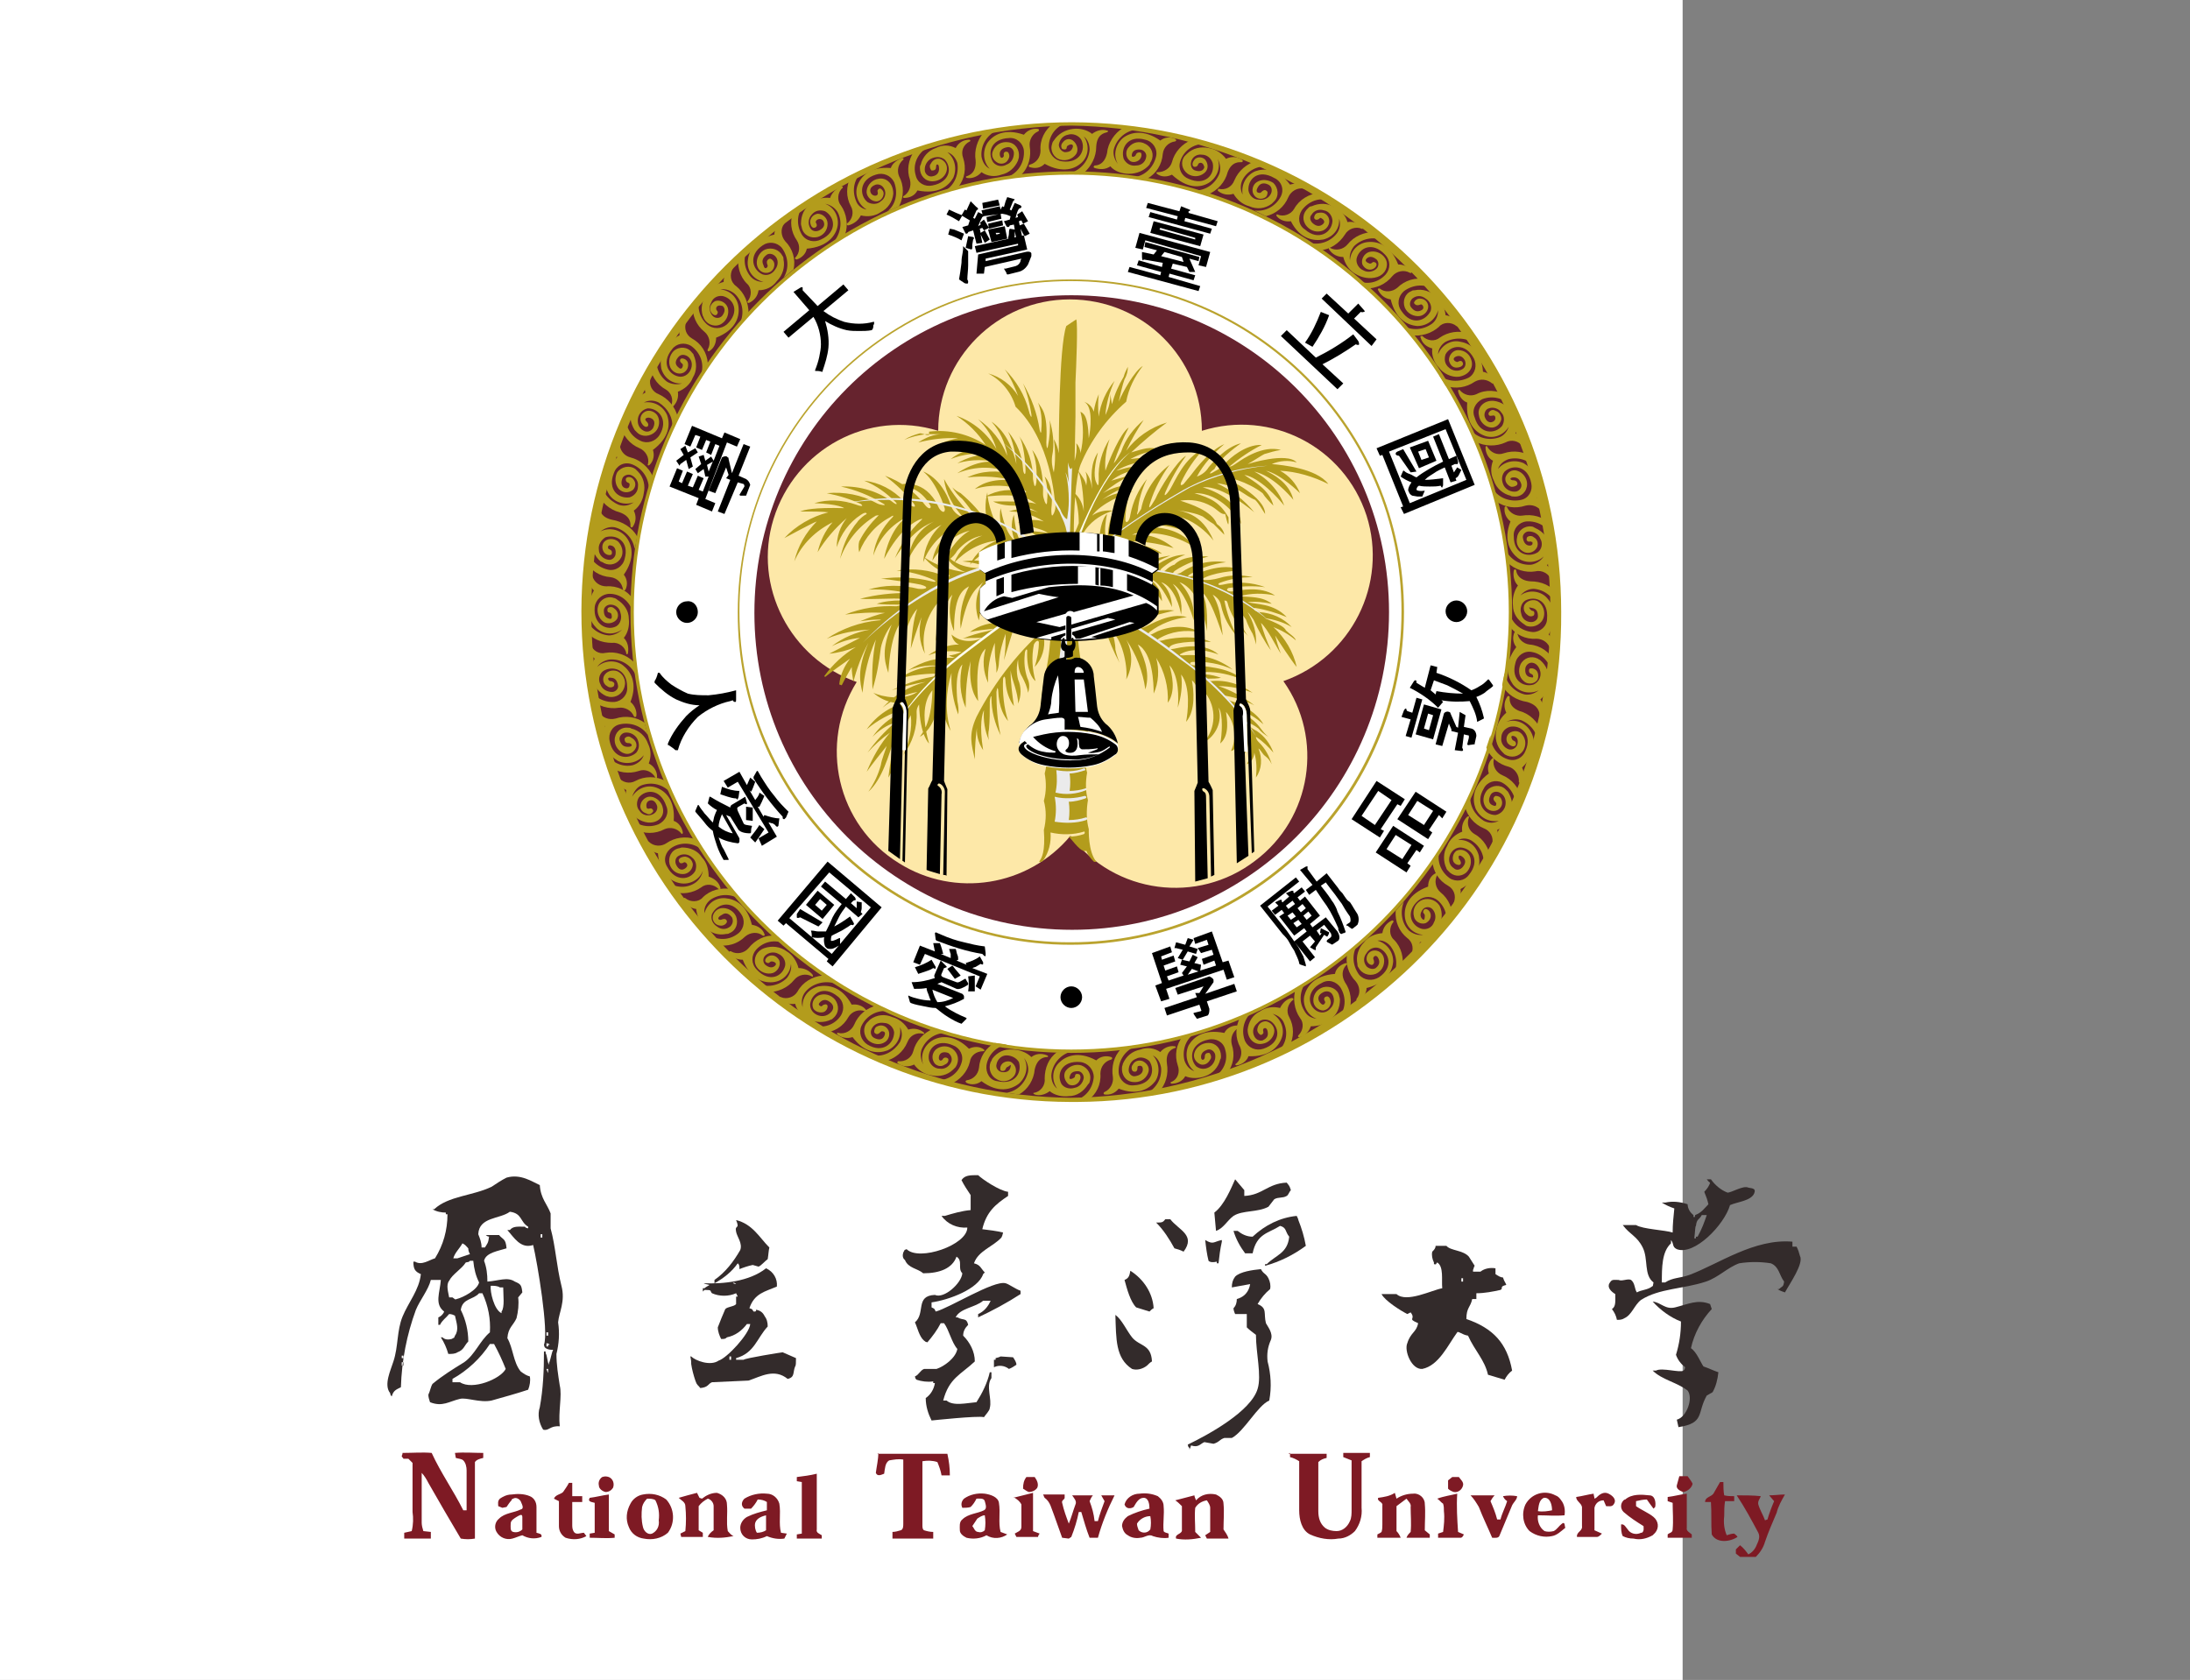 <?xml version="1.0" encoding="utf-8"?>
<!-- Generator: Adobe Illustrator 26.0.3, SVG Export Plug-In . SVG Version: 6.00 Build 0)  -->
<svg version="1.0" id="Layer_1" xmlns="http://www.w3.org/2000/svg" xmlns:xlink="http://www.w3.org/1999/xlink" x="0px" y="0px"
	 viewBox="0 0 263.3 202" style="enable-background:new 0 0 263.3 202;" xml:space="preserve">
<rect x="0" y="0" width="263.3" height="202" fill="#808080" stroke="none"/>
<style type="text/css">
	.st0{fill:#7E1A24;}
	.st1{fill:#332B2B;}
	.st2{fill:#66232E;}
	.st3{fill:#B39C1C;}
	.st4{fill:#FFFFFF;}
	.st5{fill:#BAA32E;}
	.st6{fill:#FDE8A8;}
	.st7{fill:#EBEBEB;}
	.st8{fill:#FFFDEB;}
	.st9{fill:none;}
</style>
 <g>
  <title>background</title>
  <rect fill="#fff" id="canvas_background" height="263.3" width="202.3" y="0px" x="0px"/>
  <g display="none" overflow="visible" y="0" x="0" height="100%" width="100%" id="canvasGrid">
   <rect fill="url(#gridpattern)" stroke-width="0" y="0" x="0" height="100%" width="100%"/>
  </g>
 </g>
<path class="st0" d="M48.4,174.7c1.2,0,2.4-0.1,3.5,0c1.1,2.4,2.6,4.5,3.8,6.9h0.4c0-1.6,0-3.2,0-4.8c0-0.4-0.1-0.9-0.4-1.2
	c-0.2-0.2-0.6-0.2-0.9-0.3l-0.1-0.6c1.1-0.1,2.3,0,3.4,0c0,0.2,0,0.4,0,0.6c-0.4,0.1-0.8,0.2-1,0.5c0,3.1,0,6.1,0,9.2
	c-0.6,0.1-1.1,0.1-1.7,0c-1.3-2.2-2.6-4.4-3.9-6.7c-0.2-0.4-0.5-0.9-0.8-1.2c0,2,0,4,0,6c0,0.3,0.1,0.7,0.2,1l0.9,0.1
	c0,0.3,0,0.5,0,0.8c-1.1,0-2.1,0-3.2,0c0-0.2,0-0.5,0-0.7l0.9-0.2c0.2-0.8,0.2-1.6,0.1-2.3c0-2,0-3.9,0-5.9l-0.5-0.5h-0.6
	c0-0.1-0.2-0.2-0.2-0.3C48.3,175,48.4,174.9,48.4,174.7 M105.5,174.8c2.8,0,5.6,0,8.4,0c0.2,0.9,0.3,1.7,0.3,2.6h-1
	c-0.1-0.6-0.3-1.1-0.5-1.6c-0.6-0.2-1.2-0.2-1.8-0.1c0,2.6,0,5.2,0,7.7c0,0.2,0,0.5,0.2,0.6c0.3,0.1,0.7,0.2,1.1,0.2v0.8
	c-1.6,0-3.3,0-4.9,0v-0.8c0.3,0,0.7-0.1,1-0.2c0.3-0.1,0.3-0.5,0.3-0.8c0-2.6,0-5.1,0-7.7c-0.6-0.1-1.1,0-1.7,0.1
	c-0.5,0.3-0.5,1-0.6,1.6c-0.3,0.1-0.8,0.4-1-0.1c0.1-0.8,0.3-1.6,0.3-2.4 M154.9,174.8c1.5,0,3.1,0,4.6,0c0,0.2,0,0.4,0,0.5
	c-0.4,0.1-0.7,0.2-1,0.5c0,2,0,4,0,5.9c0,0.8,0.2,1.5,0.8,2c0.4,0.3,0.9,0.4,1.4,0.4c0.7,0,1.3-0.5,1.6-1.2c0.2-0.4,0.2-0.9,0.2-1.4
	c0-2,0-3.9,0-5.9c-0.3-0.1-0.7-0.3-1-0.4v-0.5c1.1,0,2.1,0,3.2,0c0,0.2,0,0.3,0,0.5c-0.4,0.1-0.7,0.3-1,0.5c0,1.9,0,3.7,0,5.6
	c0.1,1-0.2,2-0.8,2.8c-0.5,0.5-1.2,0.9-2,0.9c-1.1,0.2-2.3,0-3.4-0.5c-1-0.5-1.3-1.8-1.3-2.9c0-2,0-4,0-5.9
	c-0.3-0.2-0.7-0.4-1.1-0.5c0-0.2,0-0.4,0-0.5 M95.8,177.6c0.8-0.1,1.6-0.2,2.4-0.4c0,2.2,0,4.5,0,6.7c-0.1,0.4,0.3,0.5,0.6,0.7
	c0,0.1,0,0.3,0,0.4c-1,0-2,0-3,0v-0.5l0.6-0.1c0-2.1,0-4.1,0-6.2l-0.6-0.1L95.8,177.6 M201.9,177.5h1c0.2,0.3,0.4,0.5,0.6,0.9
	c-0.1,0.5-0.6,0.9-1.1,1c-0.4-0.1-0.9-0.4-0.8-0.8S201.8,177.9,201.9,177.5 M72.4,177.6c0.3-0.1,0.5-0.1,0.8,0
	c0.5,0.2,0.7,0.8,0.5,1.3c-0.2,0.3-0.5,0.5-0.9,0.5c-0.4-0.1-0.8-0.4-0.8-0.8C71.9,178.2,72.1,177.8,72.4,177.6 M123.4,177.6h1
	c0.3,0.4,0.5,0.9,0.3,1.3c-0.2,0.3-0.6,0.5-1,0.5c-0.3-0.1-0.5-0.3-0.7-0.4C123,178.4,123.1,178,123.4,177.6 M174.1,178l0.5-0.4h0.8
	c0.2,0.3,0.6,0.6,0.5,1c-0.1,0.5-0.6,0.9-1.1,0.8c-0.3-0.1-0.5-0.2-0.7-0.4C174.1,178.7,174.1,178.3,174.1,178 M206.8,178.2h0.4
	c0,0.5,0,1.1,0.1,1.6c0.4,0.1,0.8,0.1,1.2,0.1c0,0.2,0,0.4,0,0.6h-1.1c-0.1,0.6-0.1,1.2-0.1,1.8c-0.1,0.8,0,1.6,0.3,2.3
	c0.3-0.1,0.6-0.2,0.9-0.2c0.1,0.1,0.3,0.2,0.4,0.4c-0.9,0.6-2.5,0.8-3.1-0.3c-0.1-1.3,0-2.6-0.1-3.9H205c0-0.6,0.7-0.6,1-1
	C206.3,179.1,206.5,178.7,206.8,178.2 M68.4,178.3h0.4v1.6H70c0,0.2,0,0.5,0,0.7c-0.4,0-0.8,0-1.2,0c0,0.9,0,1.8,0,2.7
	c0,0.3,0,0.6,0.2,0.9c0.3,0.4,0.8,0.1,1.2,0.1c0.1,0.1,0.2,0.3,0.3,0.4c-0.7,0.4-1.6,0.5-2.5,0.2c-0.5-0.3-0.8-0.8-0.8-1.4
	c0-1,0-2,0-3l-0.6-0.3c0.2-0.5,0.8-0.5,1.1-0.8C67.9,179.1,68.2,178.7,68.4,178.3 M77.3,179.7c1-0.2,2,0,2.8,0.6
	c1,1.1,1.1,2.8,0.2,4c-0.8,0.7-1.9,0.9-2.9,0.7c-0.8-0.1-1.5-0.6-1.8-1.4c-0.4-0.9-0.3-1.9,0.2-2.8
	C76.1,180.2,76.7,179.8,77.3,179.7 M77.8,180.2c-0.3,0.3-0.5,0.6-0.6,1c-0.1,0.8-0.1,1.6,0.1,2.4c0.1,0.5,0.6,1,1.1,0.8
	c0.6-0.3,0.9-0.9,0.8-1.6c0.1-0.8,0-1.6-0.4-2.4C78.6,180.2,78.1,180.2,77.8,180.2 M84.4,180.2c0.5-0.4,1.1-0.7,1.8-0.7
	c0.7,0.2,1.2,0.7,1.2,1.4c0.1,1.1-0.1,2.1,0.1,3.2c0.2,0.2,0.4,0.5,0.7,0.6c-1,0.2-2,0.3-3.1,0.1c0.1-0.3,0.4-0.6,0.7-0.8
	c0-1,0-1.9,0-2.9c0-0.4-0.3-0.8-0.7-0.9c-0.4,0.2-0.8,0.5-1.1,0.9c0,1,0,2,0,2.9l0.5,0.3c0,0.2,0,0.3,0,0.5h-2.6l-0.1-0.4
	c0.2-0.1,0.4-0.2,0.6-0.3c0.1-1,0.1-2,0-3c0-0.5-0.5-0.7-0.8-1c0.7-0.2,1.4-0.4,2.2-0.6c0.1,0.2,0.2,0.4,0.3,0.6 M89.5,180.2
	c0.8-0.5,1.8-0.7,2.7-0.6c0.7,0,1.3,0.5,1.5,1.2c0.2,1.2-0.1,2.4,0.2,3.5l0.7,0.1c-0.1,0.2-0.2,0.4-0.3,0.6c-0.7,0.1-1.4,0-2.1-0.3
	c-0.6,0.3-1.2,0.4-1.8,0.4c-0.8,0-1.4-0.6-1.4-1.4c0-0.5,0.3-1,0.8-1.3c0.8-0.4,1.6-0.6,2.4-0.8v-1c-0.3-0.2-0.7-0.3-1.1-0.3
	c-0.2,0.4-0.5,0.8-0.8,1.1c-0.3,0-0.5,0-0.8,0C89,181,89.2,180.5,89.5,180.2 M90.8,183.1c-0.1,0.4,0,0.9,0.2,1.2
	c0.4,0,0.8-0.1,1.1-0.3c0-0.6,0-1.2,0-1.8C91.7,182.3,91,182.5,90.8,183.1 M135.2,180.9c0.2-0.8,1-1.3,1.8-1.3
	c0.8-0.1,1.5,0,2.2,0.3c0.4,0.3,0.7,0.7,0.7,1.2c0.1,1-0.1,2,0,3c0.1,0.2,0.4,0.2,0.6,0.3v0.5c-0.6,0.1-1.3,0-1.9-0.2
	c-0.5-0.3-1,0.2-1.5,0.2c-0.5,0.1-1.1,0-1.5-0.3c-0.4-0.2-0.6-0.6-0.7-1.1c0-0.5,0.3-0.9,0.7-1.2c0.8-0.4,1.7-0.7,2.6-0.9
	c0-0.5-0.1-1.3-0.7-1.3s-0.9,0.6-1.2,1.1C136,181.4,135.4,181.5,135.2,180.9 M136.7,183.2c0,0.3,0.1,0.5,0.2,0.8
	c0.3,0.3,0.8,0.4,1.2,0.1c0.1-0.1,0.1-0.1,0.2-0.2c0.1-0.5,0.1-1.1,0-1.6C137.6,182.3,137,182.7,136.7,183.2 M143.8,180.4
	c0.6-0.7,1.5-0.9,2.4-0.7c0.4,0.2,0.9,0.5,0.9,1.1c0.1,1,0,2,0,3.1c0.2,0.3,0.5,0.7,0.6,1.1c-0.9,0-1.7,0-2.6,0l-0.2-0.4l0.6-0.4
	c0-1,0-2,0-2.9c0-0.3-0.2-0.6-0.4-0.9c-0.6,0.1-1.1,0.4-1.4,0.9c-0.1,0.9,0,1.9,0,2.9l0.7,0.7c-1,0.2-2,0.3-3,0.1
	c-0.2-0.6,0.8-0.5,0.7-1.1c0-0.9,0-1.9,0-2.8c-0.3-0.3-0.5-0.5-0.8-0.7c0.8-0.2,1.5-0.4,2.3-0.6
	C143.6,179.9,143.7,180.2,143.8,180.4 M61.5,179.7c0.7-0.1,1.5-0.1,2.2,0.2c0.5,0.2,0.8,0.7,0.8,1.3c0,1,0,2.1,0,3.1
	c0.3,0.1,0.7,0.1,0.6,0.5c-0.8,0.3-1.6,0.2-2.3-0.2c-0.4,0.1-0.8,0.3-1.2,0.4c-0.7,0.2-1.5-0.1-1.9-0.8c-0.3-0.5-0.2-1.2,0.3-1.6
	c0.7-0.7,1.8-0.7,2.6-1.1c0.5-0.1,0.1-0.7,0-1c-0.2-0.3-0.6-0.5-0.9-0.3c-0.1,0-0.2,0.1-0.2,0.2c-0.2,0.2-0.4,0.5-0.6,0.8l-0.5,0.1
	l-0.5-0.2c0-0.3-0.1-0.6,0.2-0.9C60.4,180,60.9,179.7,61.5,179.7 M62.1,182.4c-0.3,0.2-0.7,0.4-0.7,0.8c0,0.4-0.1,0.9,0.3,1
	c0.4,0.1,0.8,0,1.1-0.3c0-0.5,0-1,0-1.5S62.3,182.3,62.1,182.4 M70.9,180.1c0.8-0.1,1.5-0.3,2.3-0.4c0,1.5,0,3,0,4.4l0.7,0.4v0.4
	c-1,0.1-2,0-3,0v-0.5l0.6-0.1c0-1.2,0-2.4,0-3.6C71.2,180.6,70.6,180.6,70.9,180.1 M115.9,180.2c0.7-0.5,1.6-0.7,2.5-0.6
	c0.7,0.1,1.6,0.4,1.7,1.1c0.2,1.2-0.1,2.4,0.2,3.5l0.8,0.3c-0.7,0.5-1.7,0.6-2.5,0.1c-0.7,0.4-1.6,0.5-2.4,0.3
	c-0.4-0.2-0.8-0.5-0.8-0.9s-0.1-1,0.3-1.3c0.7-0.7,1.8-0.7,2.6-1.1c0.4-0.2,0.2-0.7,0.1-1.1s-0.7-0.3-1-0.3c-0.2,0.4-0.4,0.7-0.7,1
	c-0.3,0.1-0.7,0.1-1,0.1C115.5,180.9,115.6,180.5,115.9,180.2 M117.5,182.6c-0.2,0.3-0.4,0.6-0.6,0.9c0.2,0.2,0.3,0.7,0.7,0.7
	c0.3,0.1,0.6,0,0.8-0.2c0.1-0.6,0.1-1.2,0-1.8C118.1,182.2,117.8,182.4,117.5,182.6 M125.4,179.7c0.9,0,1.7,0,2.6,0
	c0,0.1,0,0.2,0,0.4s-0.4,0.3-0.3,0.6c0.2,0.9,0.5,1.7,0.8,2.5c0.3-0.7,0.5-1.5,0.8-2.3c0.2-0.4-0.2-0.8-0.4-1.1h2.5
	c-0.2,0.2-0.3,0.5-0.4,0.7c0.3,0.8,0.5,1.5,0.6,2.4h0.4c0.2-0.8,0.5-1.6,0.8-2.4l-0.4-0.7h1.6c-0.8,1.6-1.5,3.3-2,5.1h-1
	c-0.4-1-0.7-2.1-1-3.1h-0.3c-0.2,1-0.5,2-0.9,3l-0.3,0.2l-0.8-0.1c-0.3-0.9-0.7-1.9-1-2.8c-0.3-0.7-0.4-1.5-1.1-2
	C125.5,180,125.5,179.8,125.4,179.7 M165.7,180.1c0.7-0.1,1.4-0.2,2-0.6l0.2,0.7c0.6-0.4,1.3-0.6,2-0.6c0.7-0.1,1.4,0.5,1.4,1.2
	c0.1,1.1,0,2.1,0,3.2l0.6,0.5c0,0.1,0,0.3,0,0.4c-0.9,0-1.9,0-2.8,0c0.1-0.3,0.3-0.5,0.5-0.7c0.1-1,0-2,0-3c0.1-0.4-0.3-0.7-0.5-1
	c-0.4,0.3-0.8,0.6-1.2,0.9c0,1,0,2,0,3c0.2,0.2,0.4,0.5,0.5,0.8c-0.9,0-1.9,0-2.8,0v-0.4c0.2-0.1,0.4-0.2,0.5-0.3
	c0.1-0.3,0.1-0.6,0.1-0.9c0-0.8,0-1.5,0-2.3C166.3,180.6,165.5,180.5,165.7,180.1 M172.8,180.2c0.8-0.3,1.6-0.4,2.4-0.6
	c-0.1,1.5,0,3.1,0.1,4.6l0.7,0.3c-0.1,0.2-0.2,0.4-0.4,0.4c-0.9,0-1.8,0-2.7,0v-0.5l0.6-0.2c0.1-0.8,0.2-1.6,0.1-2.5
	c0-0.3,0-0.6-0.1-0.9C173.3,180.7,173.1,180.4,172.8,180.2 M183.4,180.9c0.7-1.3,2.3-1.8,3.6-1.1c0.3,0.1,0.5,0.3,0.7,0.6
	c0.4,0.5,0.5,1.2,0.4,1.8c-1.1,0.1-2.1,0-3.2,0c-0.1,0.7,0.2,1.5,0.8,1.9c0.3,0.1,0.7,0.1,1.1,0c0.4-0.2,0.6-0.6,1-0.9
	s0.3,0.4,0.4,0.5c-0.5,0.4-1,0.9-1.6,1c-0.9,0.2-1.9,0-2.7-0.6C183.1,183.3,182.9,182,183.4,180.9 M184.9,181.7
	c0.6,0.1,1.2,0,1.7-0.1c0-0.6-0.2-1.6-1-1.5C185,180.4,185,181.1,184.9,181.7 M189.5,180c0.7-0.1,1.4-0.3,2.1-0.4
	c0,0.2,0.1,0.4,0.1,0.6l0.2-0.1c0.4-0.4,0.9-0.8,1.5-0.5s1,0.8,0.6,1.3c-0.2,0.3-0.6,0.2-0.9,0.2c-0.1-0.2-0.2-0.5-0.3-0.7
	c-0.6,0-1,0.4-1.1,0.9c0,0,0,0,0,0.1c0,0.9,0,1.8,0,2.6l0.9,0.4c-0.2,0.2-0.4,0.4-0.6,0.4c-0.8,0-1.6,0-2.4,0
	c-0.1-0.6,0.7-0.7,0.6-1.3c0-0.8,0-1.5,0-2.3C190.1,180.7,189.5,180.5,189.5,180 M200.5,180c0.8-0.1,1.5-0.3,2.3-0.4
	c0,1.4,0,2.7,0,4.1c-0.1,0.4,0.4,0.6,0.6,0.8c0,0.1,0,0.2,0,0.4c-1,0-1.9,0-2.9,0v-0.4c0.2-0.2,0.6-0.2,0.6-0.6c0.1-1.1,0-2.1,0-3.2
	l-0.6-0.2L200.5,180 M121.8,180.1c0.8-0.2,1.6-0.4,2.4-0.6c0,1.5,0,3.1,0,4.6l0.8,0.3c-0.1,0.1-0.2,0.3-0.2,0.4h-2.6l-0.2-0.4
	c0.3-0.2,0.8-0.3,0.8-0.8c0-0.9,0-1.8,0-2.7c-0.2-0.4-0.5-0.6-0.8-0.8 M180.7,179.9c0.6-0.1,1.1-0.1,1.7,0c0,0.4-0.4,0.7-0.6,1.1
	c-0.5,1.2-1,2.4-1.5,3.6c-0.1,0.4-0.6,0.3-0.9,0.3c-0.5-1.2-1.1-2.4-1.6-3.7c-0.3-0.5-0.6-1-1-1.4c1,0,2,0,2.9,0
	c-0.2,0.2-0.4,0.5-0.5,0.7c0.3,0.7,0.6,1.4,0.8,2.2h0.4c0.2-0.8,0.6-1.5,0.8-2.2C180.9,180.3,180.8,180.1,180.7,179.9 M195.4,180.3
	c0.8-0.7,2-0.6,2.9-0.5c0.7,0,0.8,0.9,0.7,1.4l-0.2,0.2c-0.3-0.4-0.6-0.8-0.8-1.1c-0.4,0-0.9,0.1-1.3,0.2c0,0.2,0,0.4,0,0.6
	c0.7,0.5,1.5,0.8,2.1,1.3c0.6,0.5,0.7,1.3,0.2,1.9c-0.1,0.1-0.2,0.2-0.3,0.3c-0.7,0.4-1.5,0.6-2.3,0.4c-0.5,0-0.9-0.1-1.3-0.3
	c-0.2-0.4-0.2-0.9-0.2-1.4c0.4-0.1,0.6,0.4,0.8,0.6c0.3,0.5,1,0.7,1.6,0.4c0,0,0,0,0.1,0c0.3-0.2,0.2-0.6,0.2-0.8
	c-0.8-0.5-1.6-1-2.4-1.7c-0.4-0.4-0.4-1,0-1.4C195.3,180.3,195.4,180.3,195.4,180.3 M208.8,179.8c1,0,2,0,2.9,0.1
	c-0.1,0.3-0.4,0.6-0.3,1c0.2,0.7,0.6,1.3,0.8,1.9l0.3-0.1c0.2-0.7,0.5-1.5,0.8-2.2l-0.6-0.7c0.6,0,1.3-0.1,1.9-0.1
	c-0.4,0.7-0.8,1.4-1,2.2c-0.5,1.2-1,2.3-1.4,3.5c-0.2,0.7-0.6,1.3-1.1,1.8h-1.9l-0.5-0.4v-0.5l0.5-0.5c0.4,0.3,0.7,0.7,1,1.1
	c0.4-0.2,0.7-0.5,0.9-0.9c0.2-0.5,0.6-1.1,0.3-1.7C210.6,182.8,209.8,181.3,208.8,179.8L208.8,179.8z"/>
<path id="path3" class="st1" d="M67.5,154.6c-0.6-2.4-0.7-4.7-1.3-6.9v-1.8c-0.4-1.1-1.2-1.8-1.3-3.4c-0.9-0.4-2.3-1.4-4-0.9
	c-0.6,0.3-1.2,0.7-1.8,1.1c-2.3,1.1-5.2,1.1-6.9,2.7h-0.2c0.5,0.3,1.1,0.4,1.6,0.4v0.2h0.2c0,1.9-0.5,3.7-1.5,5.3
	c-0.7,0.2-1.6,0.9-2.4,0.4h-0.2c0,0.9,0.2,1.2,0.9,1.5c-0.2,1.9-1.5,3.4-2.2,5.1s-0.5,3.6-1.1,5.4c-0.3,1-1.2,2.8-0.4,3.8
	c0.1,0.3,0,0.2,0.2,0.4c0.2-0.7,0.5-0.8,1.1-1.1c0.1-3.2,0.7-6.3,1.8-9.3c0.5-1.2,1.5-2.4,1.8-3.6H53c-0.1,1.5-0.8,2.9,0.4,3.8
	c-0.1,0.3-0.4,0.6-0.7,0.7v0.9h0.2c0.3-0.6,0.7-0.8,1.1-1.3c0.3,0,0.5,0.1,0.7,0.2c0.2,0.9,0.5,1.7,0,2.4c-0.2,0.4,0.1,0.1-0.4,0.4
	c-0.4,0.1-0.8,0.1-1.1-0.2H53c0.4,0.6,0.7,1.3,0.9,2c0.4,0,0.8,0,1.1-0.2c0.8-0.3,0.8-0.8,1.3-1.3c0-1.3-0.3-2.6-0.9-3.8
	c0.2-1.4,1.5-1.2,2.2-2h0.4c0.7,1.5,1,3.1,0.9,4.7c-1.2,1-1.8,2.7-3.1,3.6c-1.3,0.8-2.6,1.6-3.8,2.6c-0.2,0.3-0.3,0.9-0.5,1.3
	c0,0.3,0.1,0.6,0.2,0.9c1.5,0.6,2.3-0.1,3.6-0.4c0.8-0.2,2.4,0.5,3.8,0.2c1.4-0.4,2.9-0.8,4.4-1.3c0.2-0.5,0.3-1.1,0.2-1.6
	c-0.4-0.1-0.7-0.3-1.1-0.6c-0.9-1.1-0.9-2.8-1.6-4c0.1-1.3,0.7-1.5,1.1-2.4c0.2-0.8,0.3-1.7,0.2-2.5l0.5-0.6c-0.1-0.9-0.2-1-0.9-1.3
	c-0.9-0.6-1.9-0.1-3.3,0c0-0.9-0.1-1.7-0.4-2.5c0.2-1,1.8-1.2,2.7-1.5c-0.1-1.2-0.4-1-0.9-1.6h-1.6c0.2,0.1,0,0.1,0.4,0.2
	c-0.1,0.8-0.2,0.8-0.5,1.3h-0.4c0-0.6-0.2-1.1-0.4-1.6c0.1-2.1,2.6-1.8,3.8-2.7c1.5,0.2,1.2,1.2,2.2,1.8v0.2c-0.3-0.1-0.2,0-0.4-0.2
	c-0.8,0-1.4-0.1-1.8,0.4H61c0.8,0.9,1.6,2.3,3.1,1.8c0.5,2.1,1.9,10.4,1.3,12c0.1,0.3,0,0.2,0.2,0.4c0.3,0.2,0.6,0.2,0.9,0.2
	c-0.2,0.4-0.3,1.2-0.5,1.6v0.2c-0.2-0.3-0.2-1.1-0.4-1.4v-0.2h-0.2c0,2.3-0.1,4.5-0.5,6.7c-0.3,0.9-0.1,1.9,0.4,2.7
	c0.7,0.2,0.8-0.5,2-0.4c-0.2-1.7,0.3-3.7,0-4.9c-0.2-1.3-0.4-2.5-0.4-3.8c0.3-1.2,0.4-2.5,0.2-3.8C67.2,157.8,68,156.5,67.5,154.6
	 M48.5,164.2h-0.2v-0.4h0.2V164.2z M48.5,163.3h-0.2V163h0.2V163.3z M60.8,164.6c-0.6,1.2-4,2.6-5.5,1.6h-0.9v-0.4
	c1.8-1,3.4-2.5,4.5-4.2h0.5C60,162.7,60.4,163.6,60.8,164.6 M59,154.6c0.4,0,0.8,0,1.1,0.2h0.4c0,0.9,0.2,2.4-0.2,2.9v0.2
	C59.4,157.5,58.9,155.3,59,154.6 M55.6,149.5c0.4,0.2,0.4,0.3,0.7,0.6c0,0.3,0.1,0.5,0.2,0.7l-1.5,0.5h-0.5
	C54.7,150.6,55.2,150.2,55.6,149.5 M57.6,154.2c-0.2,0.9-1.9,1.8-2.7,2c-0.2,0.1-0.2,0-0.5-0.2h-0.4c-0.1-0.6-0.4-1.5,0-2
	c0.4-0.8,1.5-1.4,2-2.2c0.4-0.1,0.3,0,0.5-0.2h0.4C57,152.6,57.2,153.4,57.6,154.2 M65.2,148.8H65v-0.4h0.2V148.8z M65.7,160.2h0.2
	v0.4h-0.2V160.2z M65.9,161.7v0.2h-0.2v-0.4c0.3,0.1,0.2,0,0.4,0.2H65.9z M65.9,165.1c-0.1-0.2-0.1-0.2-0.2-0.5h0.2V165.1z"/>
<path id="path5" class="st1" d="M176.3,158.6c0-1.4,0.5-1.4,0.7-2.4h0.5v-0.7c1,0,2-0.2,2.9-0.4c0.4-0.2-0.2-0.4,0.7-0.6
	c-0.2-0.5-0.2-0.3-0.4-0.9c-0.3,0-0.6-0.2-0.9-0.4v-0.7c-0.6-0.1-1.3,0-1.8,0.4h-0.9v-0.2c0.1-0.2,0.1-0.4,0.2-0.5l-0.7-1.1
	c-0.7-0.8-2.2-0.7-2.7-1.3h-1.3c0,0.3-0.2,0.5-0.4,0.7c-0.1,0.4,0,0.9,0.2,1.3v0.2c0.4,0.1,0.2-0.1,0.4-0.2c0.8,0.5,0.5,2.1,0.6,3.1
	c-1.2,0.2-4.3,1.8-5.5,0.7h-1.8c0.4,0.8,2.3,2,3.1,2.4l0.4-0.2c0.7,0.9-0.5,0.7,0.9,1.3c-0.2,1.1-0.9,1.1-1.3,2.4
	c-0.4,0.9,0.5,3.2,1.8,3.1c2-0.4,3.1-2.9,4.2-4.4c0.1-0.2,0.6,0.3,1.3,0.4c0.8,1.8,2,2.9,2.4,4.7l2,0.6c0.2-0.4,0.5-0.8,0.9-1.1
	C181.2,161.5,179.5,159.7,176.3,158.6 M175.9,154.1h-0.2v-0.4h0.2V154.1z"/>
<path id="path7" class="st1" d="M88.7,151.9c0.2,0.2,0.2,0.3,0.2,0.7c0.5-0.2,1.1-0.4,1.6-0.5l0.7,0.2c0.3-0.1,0.8-0.7,1.1-0.9
	c0.1-0.6,0.1-1,0.2-1.4c-1.2-1.2-2-2.8-4-3.3c0.5,1.2-0.2,0.5,0,1.4c0.1,0.6,0.8,1.4,0.5,2.2c-0.8,1.4-1.8,2.7-3.1,3.6v0.4
	C87,153.7,88,152.9,88.7,151.9"/>
<path id="path9" class="st1" d="M95.7,163.3l-1.6-0.7c-0.1,0-4.5,0.7-4.7,0.9h-0.9v-0.2c2.2-0.6,2.5-2.4,3.8-3.8
	c0-0.5-0.1-0.9-0.4-1.3c-0.2-0.4-0.5-0.6-0.9-0.7c-0.1-0.2,0,0.1-0.2,0.2h-0.2c-0.3-0.4,0-0.2-0.5-0.4c0.6-1.8,1.9-2,3.3-2.6
	c0.1-0.9-0.4-1.8-1.3-2.2c-2,1.6-5.2,1.9-7.5,1.8c0.2,0.1,0.3,0.1,0.7,0.2c-0.1,0.1-0.4,0.2-0.6,0.4h-0.2v0.4c0.2-0.2,0,0,0.2-0.2
	c1,0,0.6,0.1,0.9,0.4c0.9,0.4,2,0.4,2.9,0l0.2,0.4h-0.2v0.9c-0.2,0.3-1,0.3-1.3,0.6c-0.3,0.7-0.6,1.4-0.9,2.2c0,0.5,0.2,1,0.4,1.4
	c0.4,0,0.5,0,0.7-0.2c1-0.2,1.8-0.8,2.4-1.6h0.4c-0.1,1.2-2.8,4.1-3.8,4.4c-1,0.7-2.8,0-3.3-0.5H83c0,0.1,0.1,0.4,0.1,0.7l0,0v0.2
	l0,0c0.1,0.7,0.3,1.4,0.5,2c0.2,0.6,0.3,0.5,0.6,0.9c1-0.1,0.9-0.5,1.4-0.7l4.4-0.2c1.5-0.5,3.1-1.5,4.7-0.2
	c0.9-0.2,0.6-0.8,0.9-1.5C95.7,164.2,95.7,163.8,95.7,163.3 M88.1,154.2c0.3,0.1,0.2,0,0.4,0.2C88.1,154.3,88.3,154.4,88.1,154.2
	 M87.9,163.5h-0.2v-0.4h0.2V163.5z"/>
<path id="path11" class="st1" d="M216.4,151c-0.1-0.4-0.2-0.7-0.4-1.1h-0.5v-0.6c-4.6-0.4-8.9,2.7-12.4,4c-1.1,0.4-2,0.3-2.9,0.9
	h-0.4c0-1.8,0-3.7,1.1-4.7v-0.4c0.4,0.5,0.1,0.8,0.7,1.1c2.1,0.8,5.7-2.9,6.4-5.3c0.9-0.4,2.5-0.5,2.9-1.4c0.2-0.5,0-0.6-0.7-0.7
	c-0.6-0.3-2,0.6-2.5,0.6c-0.8-0.3-1.5-0.9-2-1.6h-0.5c0.1,0.1,0.2,0.3,0.4,0.4c-0.1,0.4-0.4,0.8-0.7,1.1c0.2,0.5,0.4,1,0.5,1.5
	c-0.5,0.5-0.8,1-1.6,1.3c0,0,0,0.4-0.2,0.2v-0.2c-0.4-0.3-0.7-0.8-0.7-1.3c-0.9-0.3-1.8-0.4-2.7-0.2h-0.4c0.5,0.3,0.9,0.5,1.5,0.7
	c-0.1,1-0.2,1.9-0.2,2.9c-0.9-0.3-3.6-0.4-4.4-0.9h-1.6c0.9,1.2,1.7,1.3,2.4,2.7s0.1,3.3,1.3,4.2c-0.1,0.4,0,0.4-0.2,0.5
	c-0.5,0.4-1.3,0.4-1.8,0.7c-0.3-0.4-0.2-1.1-0.7-1.5c-0.4-0.2-1.1,0.2-1.5,0c-0.7,0-0.8-0.1-1.1,0.4s0.2,1,0.7,1.3
	c0,0.8,0.1,1.5-0.4,1.8c0.3,0.4,0.5,0.8,0.6,1.3c0.3,0,0.6,0,0.9-0.2c0.9-0.4,1.2-1.6,2-2.2c2.2-1.4,5.1-1.3,7.8-2.2
	c1.5-0.5,2.6-1.7,4-2.2c1.3-0.2,2.5-0.2,3.8,0c1,0.4,1,1.4,1.6,2.2c-0.1,0.7-0.2,0.5-0.6,0.9h-0.2c0.3,0.2,0.6,0.3,0.9,0.4
	C215.2,154.3,216.9,151.9,216.4,151 M203.9,147.4c0.1-0.9,0.4-0.7,0.7-1.3h0.6c-0.3,0.9-0.6,1.7-1.1,2.6h-0.2v0.2h-0.2
	C203.8,148.2,203.8,147.4,203.9,147.4"/>
<path id="path13" class="st1" d="M203.3,162.1c0.4-1.8,1.3-3.4,2.5-4.7l-0.2-0.6c-1.5-0.6-2.6,0-4.2,0.4c-1.2,0.3-1.7-0.6-2.7-0.7
	c0.9,1,2.1,1.9,3.4,2.4c0,1.4-0.2,2.7-0.6,4c0.2,0.6,0.6,1.1,1.1,1.5c-0.1,0.3,0,0.2-0.2,0.4c-0.4,0.3-2.6-0.4-3.3,0h-0.4
	c1.1,1.1,2.9,1.4,4.2,2.4c0.7,0.9-0.1,3.2-1.3,3.5l0.2,0.9c3.2-0.5,2.2-1.7,3.4-3.8l0.7-0.4c0.4-0.7,0.6-1.5,0.7-2.4
	c-0.6-0.2-1.2-0.5-1.8-0.7C204.4,163.7,204,162.6,203.3,162.1"/>
<path id="path15" class="st1" d="M148.3,146.2c1.1-0.7,2.9-0.4,4.2-1.1l0.7-0.9c0.5-0.3,1-0.1,1.5-0.4c0.2-0.1,0.3-0.5,0.5-0.7
	c-0.2-0.6-0.2-0.5-0.5-0.9c-2.3,0.1-2.9,1.5-5.1,1.6v-0.7l-1.1-1.3c-0.5,1.1-1.3,3.1-2.5,4l0.2,2.2
	C147.1,147.7,147.5,146.8,148.3,146.2"/>
<path id="path17" class="st1" d="M155.9,146.2c-2,0.2-3.8,1.1-5.3,2.5c-0.7,0-1.3-0.3-1.8-0.7h-0.5c0.3,1,0.8,1.9,1.4,2.7h0.9
	c0.5-2.4,1.9-2.4,3.3-3.3c0.8,0.2,0.6,0.7,1.1,1.3c-0.2,2-1.6,2.2-2.7,3.3h-0.2v0.2c1.8-0.5,3.4-1.3,4.9-2.4
	c-0.2-1.1-0.5-2.1-0.9-3.1C156.1,146.6,156,146.4,155.9,146.2"/>
<path id="path19" class="st1" d="M140.7,146.6h-0.6c-0.3,0.4-0.4,0.4-1.1,0.4c0.9,0.9,1.6,2,2.2,3.1c0.4,0.1,0.7,0.2,1.1,0.4
	C143.8,148.5,141.7,147.9,140.7,146.6"/>
<path id="path21" class="st1" d="M146.3,151.7v0.2h0.2c0.1-0.9,0.2-1.7,0.4-2.6v-0.2c-1,0.2-1,0.6-2,0c0.1,0.9,0.2,1.7,0.4,2.5
	C145.5,151.8,145.9,151.8,146.3,151.7"/>
<path id="path23" class="st1" d="M151.2,156.8c0.4-0.7,0.9-1.3,1.5-1.8c0.1-0.4,0-0.9-0.2-1.3c-0.3-0.6-0.6-0.5-0.9-1.1
	c-1,0.1-2.5,0.3-3.1,0.9c-0.3,0.4-0.4,0.8-0.4,1.3l2.2-0.4c-0.1,0.7-0.5,1.3-1.1,1.6c-0.2,0.1-0.2,0.1-0.5,0.2
	c0,0.4-0.1,0.8-0.4,1.1c0,0.2,0.1,0.5,0.2,0.7h1.4v1.6c0.3,0.3,0.7,0.6,1.1,0.9c0,2.2,0.7,4.9,0.2,6.5c-0.8,2.7-5.9,5.5-8.4,6.7
	c0.1,0.3,0,0.2,0.2,0.4v0.2c0.1-0.2,0.1-0.2,0.2-0.5c0.9,0.3,1.1-0.2,1.6-0.4l1.1,0.2c0.7-0.2,0.7-0.5,1.3-0.7h0.9
	c1.5-0.8,3.1-3.9,4.5-4.5c0.3-1.6,0.2-3.2-0.2-4.7c-0.1-0.9,0-1.7,0.4-2.6c0.3-0.8-0.4-1.6-0.6-2
	C151.9,157.9,152.4,157.3,151.2,156.8"/>
<path id="path25" class="st1" d="M135.9,152.8c-0.1,0.6-0.2,0.9-0.7,1.1c0.3,1.1,0.7,2.6,1.4,3.3l1.6,0.5c0.2-0.2,0.3-0.3,0.5-0.4
	C138.6,155.5,137.5,153.8,135.9,152.8"/>
<path id="path27" class="st1" d="M136.1,160.8c-0.7-0.9-1.2-2.1-2-2.7c0.1,2.9,0,5.2,2,6.5c0.6,0.2,1.3,0,1.8-0.4
	c0.2-0.2,0.4-0.4,0.6-0.5C138.4,161.6,137,161.9,136.1,160.8"/>
<path id="path29" class="st1" d="M112.5,157.7c-0.2-0.4-0.1-0.3-0.5-0.5v-0.6c2.1-0.3,5.6-1.6,6.2-3.4c0.2-0.2,0,0,0.2-0.2
	c-0.5-0.5-0.5-0.9-1.3-1.1c0.5-1.5,2.3-2,3.3-3.1c0.1-0.2,0.1-0.2,0.2-0.6c-0.8-0.2-1.7-0.3-2.5-0.4c0.5-2.1,1.6-3,3.1-4v-0.5
	c-1-0.1-3.1-1.5-3.6-2c-1,0-1.6,0-2,0.6c0.3,0.6,0.7,1.2,1.1,1.8v1.8c-1.1,0.1-2.1,0.4-3.1,0.7h-0.4c0.7,1,1.9,1.5,3.1,1.4
	c0,2.1-5.8,4.1-7.3,2.6c-0.4,0.2-0.1-0.1-0.4,0.4c-0.1,0.3-0.1,0.7,0.2,0.9c0.4,1,1.5,1,2.2,1.6c2,0,3.5-0.6,4-2
	c0.8,0.5,0.1,1.4,0.7,2c-0.1,1.2-2.2,3.1-3.3,2.6c-2.4,0.1-1.1,2.2-2.4,3.3c0.3,0.6,0.5,1.7,1.1,2.2c0.2,0.1,0,0.1,0.4,0.2
	c0.6-0.7,1.2-1.5,1.6-2.3h0.4c0.6,0.8,0.9,2.3,1.6,3.1c-0.2,1.1-1.6,2.1-2.5,2.4h-1.5c-0.5,0.2-0.6,0.7-1.1,0.9
	c0.1,0.3,0,0.2,0.2,0.4c0.6,0.2,1.3,0.3,2,0.2v0.2h0.2c-0.1,0.7-0.5,1.4-1.1,1.8c0,1,0.3,1.9,0.7,2.7c0,0,5.6-0.6,6.3-0.4
	c0.2-0.3,0.7-0.8,0.7-1.1c0.3-1.1-0.5-2.6,0.2-3.6V165h-0.2c-0.3,1.3-0.9,2.5-1.6,3.6c-1.2,0.1-2.8,0.5-3.6-0.2h-0.4
	c0.7-2.7,2.1-3.1,3.8-4.7c0-1.2-0.6-2.3-1.4-3.1c0-0.5,0.2-0.9,0.6-1.3c-0.2-0.9-0.6-0.5-1.3-0.9h-0.2c0.5-1.1,2.4-1.2,3.3-2h0.9
	c-0.3,0.7-0.8,1.3-1.5,1.6v0.4c1.7-0.8,3.4-1.7,5.1-2.8v-0.4c-0.6-0.2-1.4-0.8-1.8-0.9C119.5,153.9,114.1,157.3,112.5,157.7"/>
<path id="path31" class="st1" d="M120.3,163.1c-0.2,0.1-0.2,0.1-0.6,0.2v0.2h-0.2v0.9c0.6-0.3,1.3-0.2,1.8,0.2
	c0.3-0.1,0.6-0.3,0.9-0.5c0-0.3-0.2-0.6-0.4-0.9L120.3,163.1z"/>
<g id="surface1">
	<path id="path2" class="st2" d="M187.4,73.6c0,32.4-26.3,58.7-58.7,58.6c-32.4,0-58.7-26.3-58.6-58.7s26.3-58.7,58.7-58.6
		c0,0,0,0,0,0C161.2,14.9,187.4,41.2,187.4,73.6C187.4,73.6,187.4,73.6,187.4,73.6"/>
	<path id="path4" class="st3" d="M128.8,15.1C96.5,15.5,70.7,42,71.1,74.3C71.4,106,97,131.6,128.7,132v0.2V132
		c32.3-0.4,58.1-26.9,57.7-59.2C185.9,41.1,160.3,15.6,128.8,15.1 M128.7,132.5L128.7,132.5c-32.5-0.1-58.8-26.5-58.8-59
		c0.1-32.5,26.5-58.8,59-58.8c32.5,0.1,58.8,26.4,58.8,58.9c0.2,32.3-25.9,58.7-58.2,58.9C129.2,132.5,128.9,132.5,128.7,132.5"/>
	<path id="path6" class="st4" d="M181.5,73.6c0,29.2-23.6,52.8-52.8,52.8c-29.2,0-52.8-23.6-52.8-52.8c0-29.2,23.6-52.8,52.8-52.8
		c0,0,0,0,0,0C157.9,20.8,181.5,44.4,181.5,73.6"/>
	<path id="path8" class="st3" d="M128.8,21c-29.1,0-52.6,23.6-52.6,52.6s23.6,52.6,52.6,52.6v0.2v-0.2c29.1,0,52.6-23.6,52.6-52.6
		S157.8,21,128.8,21 M128.8,126.6L128.8,126.6c-29.3,0-53-23.7-53-53s23.7-53,53-53s53,23.7,53,53S158,126.6,128.8,126.6"/>
	<path id="path10" class="st5" d="M128.7,33.8c-22,0-39.8,17.8-39.8,39.7c0,22,17.8,39.8,39.7,39.8h0.1c22,0,39.8-17.8,39.8-39.8
		C168.5,51.6,150.7,33.8,128.7,33.8z M128.7,113.6L128.7,113.6c-22.2,0-40.1-17.9-40-40c0-22.1,17.9-40,40-40h0.1
		c22.1,0,40,17.9,40,40S150.9,113.6,128.7,113.6"/>
	<path id="path12" class="st2" d="M167,73.6c0,21.1-17,38.2-38.1,38.2s-38.2-17-38.2-38.1c0-21.1,17-38.2,38.1-38.2
		C149.9,35.5,167,52.5,167,73.6C167,73.6,167,73.6,167,73.6"/>
	<path id="path14" class="st6" d="M164.3,62c-2.7-8.3-11.5-12.8-19.8-10.2c0-8.8-7.1-15.8-15.9-15.8c-8.7,0-15.8,7.1-15.8,15.8
		C104.4,49.2,95.6,54,93,62.4c-2.5,8.1,2,16.8,10,19.6c-4.6,7.4-2.4,17.2,5.1,21.8c6.7,4.2,15.5,2.8,20.6-3.3c5.3,7,15.3,8.3,22.2,3
		c6.8-5.1,8.3-14.7,3.4-21.6C162.5,79,166.9,70.2,164.3,62"/>
	<path id="path16" class="st3" d="M129.4,38.4c0.2,0.6,0,5.6-0.1,7.6c0,0.6,0,3.2,0,4.1s-0.1,4.4-0.1,5.3c0.2-0.7,0.3-1.4,0.2-2.1
		c0.3,0.3,0.5,0.8,0.5,1.2c0.4-1.6,0.4-3.4,0-5c0.3,0.2,0.9,0.3,1,3.2c0.2-0.9,0.6-3.9-0.6-4.4c0.6,0.2,1,0.6,1.2,1.2
		c0.1-0.7,0.3-1.4,0.6-2.1c-0.1,0.9-0.1,1.8,0,2.7c0.2-1.6,0.9-3.1,1.9-4.3c-0.6,1.3-1,2.7-1.1,4.1c0.4-0.8,0.6-1.6,0.6-2.5
		c0,0,0.1,0.8,0.2,1.2c0.3-1.2,0.8-2.3,1.4-3.3c0.1-0.4,0.3-0.8,0.5-1.2c0,0.5-0.1,1-0.4,1.5c-0.2,0.5-0.6,2.2-0.7,2.7
		c0.5-1.2,1.9-3.7,2.9-4.3c-1,1.3-1.7,2.7-2,4.3c-2.4,2.1-4.3,4.7-5.5,7.6c-0.6,1.6-0.8,5.5-0.8,8.4c0,0,0.4-0.8,0.6-1.4
		c0-1.3-0.2-2.5-0.6-3.7c0.7,0.6,1.1,1.4,1.2,2.3c0-1.9-0.3-4.4-0.8-5.1c0.7,1,1,1.4,1.1,2c0.1-0.6,0.1-1.2-0.1-1.7
		c0.5,0.6,0.7,1.3,0.8,2.1c-0.1-1.6-0.2-3,0.7-4.4c-0.3,1.2-0.6,2.8-0.2,3.6c0.2,0.5,0.3,0.5,0.3-0.4c-0.1-1.7,0.4-3.4,1.3-4.8
		c-0.4,1.2-0.6,2.5-0.5,3.8c0.5-1.4,1.8-4.5,2.8-5.2c-0.7,1.4-1.3,2.8-1.8,4.3c0.4-0.4,0.6-0.9,0.9-1.4c0.5-1.5,1.5-2.8,2.7-3.8
		c-0.8,1.2-1.5,2.4-2.1,3.7c1.2-1.6,2.9-2.8,4.9-3.4c-1.5,1.1-2.9,2.3-4.3,3.6c1.4-0.4,2.3-0.8,3.5-0.3c-1.3,0.1-2.5,0.5-3.6,1.1
		c0.8-0.1,1.8-0.3,2.3,0.2c-1.4,0.1-2.8,0.5-4,1.2c0.9-0.2,2.2-0.8,2.8-0.2c-1.2,0.2-2.4,0.6-3.4,1.4c1-0.3,1.7-0.5,2.4-0.7
		c-1.2,0.6-2.3,1.3-3.4,2.2c1-0.6,2.2-1,3.5-1c-1.3,0.4-2.5,1-3.6,1.8c1.1-0.7,2.4-1,3.7-1c-1.1,0.3-3.8,1.4-4.9,2.9
		c0.7-0.5,1.6-0.7,2.5-0.6c-0.7,0.3-4.6,1.3-4.5,6.8c0.8-1.1,1.7-2.1,2.8-2.9c0.1-1.2,0.3-2.9,1-3.5c-0.2,0.9-0.3,1.8-0.2,2.7
		c0,0.3,0.3,0.2,0.3-0.3c0.1-1.5,0.6-2.9,1.4-4.2c-0.4,1.2-0.7,2.4-0.7,3.6c0,0.4,0.3,0.4,0.5-0.2c0,0,0.4-3,1.3-4
		c-0.2,1-0.4,2.1-0.4,3.2c0.1,0.4,0.5,0.1,0.6-0.7c0.3-1.6,1-3.1,2-4.3c-0.6,1.2-1,2.5-1.1,3.8c-0.1,0.4-0.3,0.9,0.4-0.2
		c0.4-2.1,1.7-4,3.4-5.3c-1,1.4-1.8,2.9-2.3,4.5c-0.3,0.9-0.1,0.8,0.6-0.4c0.5-1.2,2.6-4.6,3.7-5.2c-1,1.4-1.8,2.8-2.5,4.4
		c-0.2,0.5,0,0.5,0.6-0.4c0.6-1,1.7-3.8,4-4.8c-1.1,1.2-2,2.5-2.7,4c-0.2,0.6,0.3,0.2,0.3,0.2c0.3-0.4,0.6-0.7,0.9-1.1
		c0.6-0.8,2.3-3,4-3.7c-1.3,1.1-2.5,2.4-3.3,3.9c0.6-0.2,1.1-0.6,1.4-1.1c0.4-0.5,2.1-2.5,3.9-2.9c0,0-2.5,1.7-3.2,3.1
		c-0.6,0.4-0.8,0.8,0,0.3c0.6-0.3,1.1-0.7,1.5-1.2c0.3-0.3,2.2-2.1,4.2-2c-1.4,0.7-2.7,1.6-3.9,2.6c0.3,0,0.4-0.1,1-0.5
		s3-2.1,5.2-1.5c-0.7,0.1-1.3,0.3-2,0.5c-0.4,0.2-1.1,0.7-2,1.2c0,0,4.7-1.5,5.9-0.2c-1-0.3-2.1-0.2-3,0.2c1.2,0.1,5.4,0.5,6.8,2.4
		c-1.8-0.9-3.8-1.5-5.8-1.6c1.1,0.6,1.9,1.5,2.4,2.7c0,0-2.3-2.3-4.1-2.7c0.8,0.4,2.8,1.4,3.3,3.5c-0.5-0.6-2.5-2.9-4.7-3.4
		c1.7,0.9,3,2.4,3.6,4.1c-0.7-0.9-3-3.4-4.8-3.7c1.1,0.8,3,1.7,3.5,3.7c-0.5-0.5-1-1-1.3-1.5c-1.8-1.4-4.5-2.1-4.2-1.7
		c0,0,4.5,2.1,4.5,4.2c-0.4-0.6-0.7-1.2-1.2-1.7c-1.3-0.5-2.1-1.7-4.6-2c1.7,0.8,3.3,2,4.5,3.5c0,0-3.8-3.3-6.2-3
		c0,0,4.4,1.1,4.6,4.4c-0.3-0.6-2.4-3.8-5.6-3.7c2.1,0.6,3.1,1.2,4.1,2.9c0,0.5,0.1,1.8-0.4-0.4c-0.5,0.1-0.9-0.5-1.6-0.9
		c-1.2-0.7-2.5-0.9-3.8-0.7c1.2,0.4,3.8,1.2,4.4,2.8c0.4,0.3,0.8,0.7,0.9,1.3c-0.5-0.5-1-1-1.3-1.3c-0.5-0.3-0.9-0.6-1.3-0.9
		c-0.5-0.2-0.9-0.5-4.2-0.9c1.9,0.2,4.1,0.5,5.5,3.8c-0.6-0.8-3.6-4.1-7.3-2.7c2.2-0.1,4.3,0.9,5.7,2.6c0,0-2-1.8-6.6-1.9
		c0.4,0,0.8,0.2,1.2,0.4c0.6,0.1,3.2,0.2,4.7,2.4c-1.8-1.2-4-1.8-6.2-1.7c-0.4-0.1-0.9,0-1.3,0.2c1.8-0.2,3.6,0.4,5,1.6
		c-1.9-0.6-4-0.9-6-0.8c1.2,0.1,4,0.8,4.6,1.5c-0.7-0.2-1.3-0.4-2-0.6c-0.6-0.1-4.6-0.4-5.9,1.3c-0.8,0.9-1.4,1.9-1.8,3
		c0.8-0.9,1.8-1.6,3-1.8c0.6-0.3,2.4-0.9,1.9-2.2c0.3,0.2,1,1-0.3,2c0.4-0.1,0.8-0.3,1.1-0.5c0.8-0.6,1.8-1,2.7-1.2
		c-0.8,0.5-1.6,1-2.3,1.6c0.3,0,0.6-0.1,0.8-0.2c1.2-0.6,2.4-1,3.8-1.2c-1,0.4-2.2,1-2.8,1.3c-0.2,0.2-0.4,0.5,0.3,0.3
		s2.2-1.7,4.3-1.7c-1.1,0.4-2.1,1-2.9,1.7c-0.3,0.4,0.1,0.5,0.5,0.2c0.3-0.3,0.7-0.6,1.1-0.7c0.3-0.3,1-1.1,4.1-1
		c-1.4,0.4-2.8,0.9-4,1.7c-0.3,0.2-0.6,0.7,0.6,0.3c1.6-1.1,3.5-1.6,5.5-1.3c-1.6,0.2-3.1,0.7-4.4,1.5c-0.4,0.3,0,0.3,0.5,0.1
		c0,0,3.4-1.8,5.8-0.6c-0.7,0-3.6,0.2-4.9,1.1c0.8,0.1,1.5,0,2.2-0.2c1.3-0.4,2.7-0.4,4-0.1c-1.4,0-2.7,0.2-4,0.7
		c-0.3,0.2,0,0.3,0.4,0.2c1.7-0.4,3.5-0.3,5.1,0.3c-1.5-0.2-3-0.1-4.4,0.1c-0.4,0.2-0.1,0.5,0.6,0.4s3.2-0.7,5,0.5
		c-1.4-0.3-2.9-0.3-4.3,0.1c1.3,0.1,2.8,0,3.9,0.9c-1-0.2-1.9-0.3-2.9-0.2c1,0.3,3.1,0.1,4.7,1.8c-1.2-0.5-2.5-0.9-3.8-1.1
		c-0.4,0-0.1,0.4,0.5,0.5c1.5,0.1,2.9,0.7,3.9,1.8c-1-0.6-2.1-0.9-3.3-1.1c1.4,0.6,2.4,1,2.6,1.5c0.4,0.4,1.1,0.8,1.2,1.2
		c-0.8-0.7-1.7-1.2-2.7-1.6c1.4,1.3,2.4,3,2.8,4.8c-0.6-0.7-2.3-3.3-2.6-3.8c0.2,0.7,0.4,1.5,0.7,2.2c-0.5-0.7-1.6-3-2.4-3.7
		c0.3,1.1,0.7,2.2,1.2,3.3c-0.8-1.1-1.5-2.4-2.1-3.7c-0.2-0.3-0.4-0.6-0.7-0.9c0.7,1.2,1.1,2.5,1,3.9c-0.1-0.6-0.4-1.3-0.4-1.3
		c-0.3-0.5-0.6-1.1-0.8-1.7c-0.4-0.6-1-1.3-1.1-1.4c0,0.3,0.1,0.5,0.1,0.8c0.2,0.3,0.4,0.7,0.5,1.1c0.1,0.5,0.4,1.1,0.8,1.5
		c-1.1-1-1.9-2.2-2.4-3.6c-0.2-0.9-0.3-0.6-0.5-0.7c0.3,1.5,0.8,3,1.6,4.4c-1-1.1-1.7-2.4-2-3.8c-0.1-0.6-0.5-1-1-1.3
		c0.6,1,0.9,2.1,1,3.3c0.1,0.5,0.2,1.6,0.2,1.6c-0.4-1-1.5-4.9-2.9-5.5c0.9,0.9,1.1,2,1,5c0,0-0.6-4.9-3.3-5.9
		c1.2,1.2,1.9,2.9,1.7,4.6c-0.2-0.9-1.2-3.6-2.5-4.4c0.8,1,1.2,2.3,1,3.7c-0.1-0.7-0.8-3.4-2.4-3.9c0.9,0.8,1.3,1.9,1.3,3
		c-0.4-0.9-1.6-3.3-2.6-3.3c0.9,0.6,1.4,1.6,1.4,2.6c-0.5-0.8-1.8-2.5-2.7-2.7c0.8,0.5,1.4,1.4,1.6,2.4c-0.7-1.3-2-2.2-3.5-2.5
		c0.6,0.4,1.7,1.1,1.7,2.1c-0.5-0.7-2.7-2.8-4.8-1.8c-1,0.6-1.8,1.4-2.2,2.5c0,0.2,0,0.5,0,0.7c1.2-0.1,2.4,0.2,3.5,0.8
		c0.7,0.3,0.9,0.3,1.2,0c1.2-0.6,2.6-0.9,3.9-0.7c-1.2,0.1-2.3,0.5-3.3,1.2c-0.3,0.3,0,0.4,0.7,0.2c1.7-0.9,3.5-1.3,5.4-1.1
		c-1.1,0.3-4,0.9-4.6,1.6c-0.4,0.5-0.1,0.4,0.3,0.2c0.6-0.2,1.1-0.5,1.6-0.8c-0.4,0.4-0.8,0.9-1.3,1.2c1.2-0.5,3.4-2,5.5-1.4
		c-1.6,0.2-3.2,0.8-4.5,1.8c-0.3,0.3-0.3,0.6,0.6,0.1c0.8-0.5,3.4-1.3,5.4-0.1c-1.7-0.3-3.4-0.1-4.9,0.8c-0.4,0.3,0.1,0.3,0.5,0.2
		c0.6-0.2,3.8-0.8,5.8,0.2c-1-0.1-4.2-0.1-4.9,0.5c-0.4,0.4,0,0.4,0.5,0.3c0.5-0.1,3.5-0.9,5.3,0.7c-1-0.4-3-0.9-4.5-0.1
		c-0.4,0.2,0.1,0.2,0.3,0.2c2.1-0.2,4.2,0.4,5.9,1.7c-1.5-0.7-3.2-1-4.9-0.9c-0.4,0.1-0.2,0.4,0.3,0.4c0.8,0.1,4.3,0.2,5.7,1.7
		c-1.4-0.6-2.8-0.9-4.3-0.9c-0.9,0-0.6,0.2-0.1,0.3c0.7,0,1.3,0.2,1.9,0.4c-0.5,0.1-1,0.1-1.5,0.1c-0.2,0-0.1,0.3,0.3,0.3
		c1.8-0.2,3.6,0.4,5,1.4c-1.3-0.5-2.7-0.8-4.1-0.8c1.5,0.5,3,1.3,4.3,2.3c-1.2-0.6-2.5-1-3.8-1.2c0.3,0.3,0.6,0.5,1,0.7
		c0.5,0.1,3,1.1,3.9,2.8c-0.9-0.8-1.9-1.4-3-1.8c-0.6,0,0,0.2,0.3,0.4c0.9,0.4,1.7,1,2.3,1.8c0.3,0.4,0.6,0.8,1,1.1
		c-0.5-0.3-0.9-0.6-1.2-1c-0.5-0.4-1.1-0.7-1.7-0.9c0.4,0.5,0.9,0.9,1.5,1.2c0.9,0.6,1.6,1.5,2,2.6c-0.6-0.7-1.3-1.4-2.1-1.9
		c0,0.3,0.2,0.5,0.4,0.7c0.7,0.7,1.2,1.6,1.5,2.6c-0.2-0.4-0.4-0.7-0.8-1c-0.3-0.2-0.5-0.7-0.8-0.9c0.5,1.2,0.4,2.5-0.3,3.5
		c0.1-1,0.1-2-0.2-3c0,0.6-0.4,1.2-0.9,1.4c0.5-0.9,0.6-2,0.2-2.9c0,0.9-0.4,1.8-1.1,2.4c0.6-1.2,0.6-2.6,0.1-3.8
		c0,0.5-0.1,1.1-0.4,1.5c0,0.3-0.1,1.1-0.7,1.2c0.7-1.5,0.5-3.4-0.6-4.7c0.1,0.7,0.5,2.8-0.7,3.8c0.2-0.8,0.4-3.6-0.2-4.3
		c0.5,1.6-0.3,3.4-1.8,4.2c1.5-1.7,1.6-4.2,0.2-6c0,0,0,2.4-0.6,3.2c0-1,0.2-3.7-1-4.7c0.2,1.1,0.5,3.6-0.7,5c0.2-1,0.6-4.2-0.6-5.7
		c0.2,1.3,0,2.7-0.4,4c0.1-1,0.2-3.8-1-5.1c0.3,1.1,0.8,3.1-0.2,4.5c0.1-1.9-0.4-3.8-1.4-5.4c0.4,1.4,0.3,3-0.3,4.3
		c0-1.2-0.1-4.9-1.9-5.9c0.5,1.1,1.6,3.2,0.9,5.4c-0.3-2.2-1.1-4.2-2.3-6c0.8,1.5,0.8,3.3,0,4.8c0.2-1.2-0.3-4.5-1.7-5.8
		c0.2,0.7,0.4,1.5,0.4,2.2c0.1,0.5,0.3,1.1,0.5,1.6c-0.7-1.3-1.3-2.7-1.7-4.1c-0.2-0.3-0.5-0.6-0.8-0.8c-0.8-0.5-1.7-0.6-2.6-0.4
		c0,2.3,0.3,4.7,0.8,7c0.7,2.7,0.8,5.6,0.2,8.3c-0.1,1.1-0.1,2.2,0.2,3.2c-0.2,1.1-0.2,2.3,0.1,3.3c-0.2,1.2-0.2,2.4,0.1,3.5
		c0,0-0.1,2.7,0.9,3.9c0,0-0.1,0.1-0.3,0c-0.4-0.4-0.7-0.8-0.9-1.3c-0.6,0.3-1.6-1.2-2.1-1.7c0.6,0,1.2-0.1,1.8-0.3
		c0.2-0.1,0.1-0.4,0-0.3c-1.3,0.4-2.7,0.4-4,0.1c0.1,1.2-0.2,2.4-0.9,3.4c-0.2,0.2-0.6,0.2-0.4,0c0.2-0.3,0.7-1,0.5-3.7
		c0.3-1.2,0.3-2.4,0-3.5c0.3-1.1,0.3-2.2,0.1-3.3c0.3-1.1,0.3-2.2,0.1-3.2c-0.7-2.7-0.7-5.6-0.1-8.3c0.4-1.9,0.7-3.8,0.7-5.7
		c-0.3,0.2-0.5,0.5-0.8,0.8c0.2,1.3-0.2,2.6-1.1,3.6c0.3-1,0.5-2,0.5-3c-0.1-0.3-0.4-0.1-0.6,0.3c-0.3,1.5-0.2,3,0.2,4.4
		c-0.4-0.3-1.1-1.3-1-3.7c-0.1-0.3-0.3,0.1-0.3,0.5c-0.1,1,0,1.9,0.3,2.8c0.3,0.6,0.3,1.2,0.1,1.8c-0.1-0.7-0.4-1.3-0.7-1.9
		c-0.4-0.6-0.5-1.4-0.5-2.1c-0.2,0.8-0.2,1.6,0,2.4c0.4,0.9,0.4,2,0,2.9c0-0.7-0.2-1.4-0.4-2.1c-0.2-0.6-0.4-1.2-0.5-1.9
		c0,1.5,0.2,2.9,0.4,4.3c-0.6-0.8-0.9-1.8-1-2.8c0-0.4-0.1-1.1-0.3-0.5c-0.1,1.7,0.1,3.5,0.6,5.1c-0.4-0.5-1.1-1.4-1.2-3.8
		c-0.1-0.3-0.1-0.2-0.2,0.3c0,1.7,0.1,3.5,0.5,5.2c-0.7-1.4-1.1-2.9-1.1-4.5c0-0.5-0.2,0.1-0.2,0.5c0,1.1,0,2.2-0.1,3.3
		c-0.1,0.4-0.1,0.9,0,1.3c-0.5-1.1-0.7-2.4-0.6-3.6c-0.2,0.4-0.6,1.7-0.1,4.8c-0.6-0.9-0.9-2-0.7-3.1c-0.2,1.4-0.3,2.8-0.3,4.2
		c-0.4-1.8-0.8-2.9,0.2-5.1c2.2-4.3,5.3-8.2,9-11.3c0-0.5,0-1.2-1.4-0.9c-1.2,0.4-2.3,1-3.2,1.8c0,0-0.7,2.2-1.1,3.6
		c0.2-1.1,0.2-2.1,0.2-3.2c-0.4,1.1-0.7,2.2-0.8,3.4c0,0.4-0.1,0.9-0.3,1.3c0-0.5,0-0.9-0.1-1.4c-0.1-0.7-0.1-1.4-0.1-2.2
		c-0.6,1.5-0.9,3.2-0.8,4.8c-0.6-1.3-0.7-2.7-0.3-4.1c-0.4,0.4-1.3,1.2-0.9,6.3c-0.3-0.4-1.2-1.6-0.9-4.8c-0.5,1.8-0.6,3.7-0.6,5.6
		c-0.7-1.6-0.8-3.4-0.4-5.2c-0.3,0.3-0.9,1.2-0.6,4.4c0.1,0.5,0.2,1.1,0.1,1.6c-0.6-1.6-0.9-3.3-0.8-5c-0.7,2.3-0.8,4.7-0.1,7
		c-1-1.7-1.3-3.6-1.1-5.6c-0.2,0-0.2,0.2-0.2,0.6s-0.1,4.3-2.4,5.7c0.1-0.3,1.4-1.3,1.5-5.6c-0.3,0.4-1.7,1.9-0.4,6.4
		c0,0-1.1-0.9-1.2-4.7c-0.2,0.3-0.3,0.6-0.3,0.9c0.1,1.9-0.5,3.7-1.6,5.2c0.7-1.5,1.1-3.2,0.9-4.8c-0.8,1.5-1.4,3-1.7,4.7
		c-0.1,1-0.5,2-1,2.8c0.1-0.9,0.5-3.4,0.6-4.3c-0.5,1.4-1.3,4.5-3,6c0.7-1,1.2-2.1,1.5-3.2c0.1-0.7,0.6-1.9,0.7-2.3
		c-0.8,1-1.6,2-2.4,3.1c0.7-1.7,1.6-3.3,2.8-4.7c-1,0.7-1.9,1.5-2.7,2.4c1-1.4,2.1-2.6,3.3-3.6c-1,0.3-1.9,0.9-2.7,1.7
		c0.7-1,1.6-1.9,2.7-2.5c0.4-0.2,0.7-0.5,1-0.8c-1.6,0.5-3.1,1.3-4.4,2.4c1.2-1.7,3-2.9,5-3.3c-1.5,0.4-3.1-0.1-4.2-1.1
		c1,0.5,3.7,1,5.3-0.1c-1.5,0.3-3,0.9-4.2,1.9c1.4-1.5,3.2-2.6,5.2-3.1c-1.4,0.2-2.8,0.6-4.1,1c1.5-0.7,3.1-1.3,4.8-1.6
		c0.6-0.1,0.3-0.3,0.5-0.4c0,0-3.5,0-4.8,0.9c1.5-1.2,3.5-1.9,5.5-1.8c-1.4-0.2-2.7,0-4,0.5c1.7-1.1,3.6-1.6,5.6-1.5
		c-0.3-0.1-0.6-0.2-0.7-0.3c0.5,0,1-0.2,1.5-0.4c-1.3-0.2-2.7-0.1-4,0.4c1.1-0.8,2.4-1.3,3.7-1.3c-0.5-0.2-0.8-0.7-0.9-1.2
		c1,0.9,2.5,1,3.7,0.4c-0.7,0-2.2,0-2.4,0.1c1-0.4,2-0.7,3-0.9c0.4-0.1,0.7-0.2,0.7-0.3c-0.9,0.1-1.9,0.2-2.8,0.4
		c1.1-0.8,2.5-1.2,3.8-1.1c0.3,0,0.6-0.1,0.8-0.2c0.9-0.6,1.8-1.1,2.7-1.6c0.7-0.3,1.4-0.4,2.1-0.3c-0.7-1.8-2.6-2.9-4.5-2.6
		c0.8-0.9,3.4-0.3,4.4,1.1c-0.1-0.5-0.2-1.1-0.3-1.6c-1-0.7-2.2-1-3.4-0.8c-1,0.2-2,1.8-2.6,3.7c0.1-1.2,0.4-2.3,0.9-3.3
		c-0.9,0.5-2.4,1.8-2.8,5.3c-0.6-1.5-0.4-3.3,0.5-4.6c-0.8,0.8-1.8,1.2-2.7,5.6c-0.2-1.8,0.2-3.5,1-5.1c-0.9,0.5-1.8,1.3-1.8,5.4
		c-0.6-1.4-0.7-3-0.2-4.4c-0.6,0.7-0.9,1.5-1,2.4c-0.2,1.1-0.6,2.2-1,3.2c0.1-1.2,0.3-3,0.3-3.5c0-0.5,0.1-1,0.2-1.4
		c-1.6,1.7-2.3,4.1-1.8,6.4c-0.7-1.4-0.8-2.9-0.4-4.4c-0.5,1.2-1.3,3.8-1.3,3.8c0.1-1.3,0.3-3.7,0.8-4.8c-0.7,0.7-1.6,2.4-1.9,5.8
		c-0.3-0.9-0.5-2,0.3-4.8c-0.7,1-1.6,2.1-1.9,6.7c-0.5-1.5-0.8-2.8,0.4-5.8c-0.6,0.8-1.1,1.8-1.3,2.8c-0.2,1.7-0.5,3.4-1,5
		c-0.1-2,0-4,0.4-6c-0.9,2-1.4,4.2-1.6,6.4c-0.3-1.2-0.7-2.8,0.7-6c-0.8,1.5-1.4,3.1-1.8,4.7c-0.1-0.6-0.2-1.2-0.2-1.8
		c0,0-0.7,1.2-1.2,2.2l-0.3-0.1c0.1-1.1,0.6-2.2,1.3-3.1c-1,0.7-2,1.4-3,2.2l-0.1-0.1c1-1.4,2.3-2.6,3.8-3.5c-1,0.4-2.1,0.7-3.2,0.8
		c0.6-0.3,3.3-1.7,3.7-1.9c-1.2,0.1-2.4,0.5-3.4,1c1.3-1,2.9-1.7,4.6-2c-1.8,0.1-3.5,0.4-5.2,1.1c1.8-1.2,4-2,6.2-2.2
		c0.3,0,0.5-0.1,0-0.1c-0.7,0-1.5,0.1-2.2,0.2c1-0.4,2-0.8,3-1c-1.6-0.1-3.2,0-4.8,0.2c2-0.8,4.1-1.1,6.2-1c0.4-0.1,0.8-0.2,0.2-0.2
		c-0.9,0-1.7,0-2.6-0.1c0.9-0.3,1.9-0.4,2.9-0.4c0.3,0,0.4-0.1-0.1-0.2s-3.5,0.1-4.8,0c1.9-0.5,3.8-0.7,5.7-0.7
		c-1.5-0.3-3.1-0.5-4.7-0.4c1.9-0.6,4-0.6,6-0.1c1,0.1,1.4-0.2,0.3-0.5c-0.4-0.1-4-0.7-4.8-0.7c2-0.3,4.1-0.2,6.1,0.3
		c0.3,0.1,0.8,0.1,0.2-0.2c-1.4-0.6-2.9-1-4.4-1.1c2-0.3,4-0.1,5.8,0.7c0.2,0.2,0.9,0,0.3-0.3c-1.1-0.4-2.1-1.1-2.8-2
		c1.5,1,3.2,1.6,5,1.8c-0.6-0.2-2.1-0.9-2.3-2.1c0.4,0.5,1.6,1.8,4.8,1.6c0.3,0,0.6-0.1,0-0.2c-0.9-0.3-1.9-0.5-2.9-0.6
		c1.5-0.2,3-0.1,4.4,0.4c-0.3-0.3-0.6-0.5-1-0.6c0.9-0.1,1.9,0.2,2.7,0.8c1.1-0.1,2.1,0,3.2,0.3c-0.6-0.8-1.3-1.5-2.2-2
		c-1.5-0.4-3.1,0.2-4,1.5c0.2-1.1,1-1.9,2-2.2c-0.8,0.1,0,0,0,0c-1.6,0.2-3.1,1-4.2,2.2c0.7-1.4,1.9-2.4,3.3-2.9
		c-2,0.2-3.8,1.2-5.2,2.7c0.6-1.5,1.8-2.7,3.4-3.3c-1.2,0.2-2.2,0.9-3,1.8c-0.5,0.9-1.4,1.5-2.4,1.6c0.7-0.5,1.3-1.1,1.7-1.9
		c0.6-0.8,1.3-1.6,2.2-2.1c-0.7,0.2-2.5,0.6-4.5,3.6c0.3-1.7,1.4-3.2,3-4c0,0,0.4-0.3-0.2-0.1c-1.8,0.9-3.2,2.4-3.9,4.3
		c0.1-1.7,0.9-3.4,2.2-4.5c-1.8,0.9-3.2,2.4-4,4.2c0.2-2,1.3-3.7,3.1-4.6c-0.6,0.3-2.4,0.8-4.7,4.4c0.7-1.7,1.8-3.3,3.1-4.5
		c0,0,0.5-0.4-0.2-0.1c-0.4,0.2-2.3,1-4.2,4.7c0.1-0.9,1-4.1,2.9-5.1c-2,0.9-3.5,2.6-4.2,4.7c0.2-1.8,1.1-3.4,2.3-4.6
		c0.2-0.2,0.1-0.3-0.3,0c-1.7,0.9-3,2.4-3.7,4.2c-0.1-0.4-0.1-0.9,0-1.3c0.6-1.2,1.4-2.2,2.3-3.1c0.1,0,0.1-0.1-0.3,0
		c-2,1.2-3.5,3-4.3,5.2c0.3-1.4,0.8-2.7,1.6-3.8c0.1-0.2,0.4-0.5,0.6-0.8c0.3-0.3,0.6-0.6,1-0.8c0-0.1-0.1-0.3-0.7,0.1
		c-1.4,0.9-2.4,2.3-2.9,3.9c0-1.3,0.4-2.5,1.2-3.5c-1.4,1.2-2.6,2.6-3.5,4.1c0.3-1.3,0.9-2.6,1.8-3.6c-2,1-3.7,2.6-4.6,4.7
		c0.4-1.8,1.4-3.5,2.7-4.8c-0.6,0.2-3.3,1.7-3.9,2c1.4-1.5,3.3-2.6,5.3-3.1c-0.7-0.1-2.1-0.1-3.4-0.1c0.5-0.2,1.6-0.5,5.3-0.4
		c0,0-0.6-0.5-3.6-0.6c1.7-0.5,3.4-0.4,5.1,0.2c0.2,0.1,1,0.3,0.5-0.1c-1.3-0.6-2.6-1-4.1-1.3c2.1-0.2,4.2,0.2,6,1.2
		c0.3,0.2,1.5,0.4,0.7,0c-1.5-0.9-3.2-1.6-5-2c2.3-0.1,4.6,0.6,6.4,2c0.3,0.2,0.4,0.1,0.2-0.1c-1.1-1.1-2.3-2-3.8-2.6
		c1.8,0.2,3.5,1.1,4.7,2.4c0.3,0.3,1.8,1.2,1.3,0.4c-1-1.3-2.2-2.4-3.5-3.4c1.9,0.7,3.6,1.9,4.8,3.5c0.3,0.4,0.7,0.6,0.7,0.2
		c-0.7-1.5-2.2-2.5-3.9-2.6c0.4-0.1,3.2-0.8,4.8,2.6c0.2,0.5,0.8,1,0.8,0.3c-0.1-0.4-1-3.2-2.6-4.5c0,0,2.2,0.7,3.3,4
		c0.2,0.7,0.8,1.3,1.5,1.5c-1.2-1.3-2.1-2.9-2.3-4.6c1,1.8,2.3,3.4,3.7,4.8c0.2,0.3,0.3,0.2,0.2-0.1c-0.5-0.8-1.1-1.6-1.7-2.3
		c-0.5-0.4-0.9-0.9-1.2-1.4c0.3,0.3,0.6,0.5,1,0.7c1.3,1.1,2.4,2.3,3.3,3.7c-0.4-1.2-0.4-2.5-0.1-3.8c0,1,0.8,4.1,2,5.1
		c-0.4-1-0.6-2.1-0.4-3.2c0.2,1,0.6,3,1.7,3.9c-0.4-1-0.5-2.1-0.1-3.1c0.1,0.7,0.2,2.8,1.2,3.7c0.7,0.6,1.4,1.2,2.1,1.8
		c-0.7-1-0.9-2.2-0.6-3.3c0,0,0.8,3.1,2.4,4.3c0-0.7,0.1-3.3-0.7-3.4c-0.9-0.2-1.8-0.6-2.6-1.2c0.5,0.1,2.1,0.2,2.3,0.3
		c-0.7-0.5-1.4-0.5-1.9-0.8c-0.5-0.2-1.1-0.4-1.7-0.5c1-0.3,2.1-0.4,3.1-0.1c-1.3-0.8-2.7-1.2-4.2-1.2c1.1-0.4,2.4-0.4,3.5,0.1
		c-0.9-0.5-1.8-0.8-2.8-0.8c-0.9,0-1.8-0.1-2.6-0.5c1.1,0,4.2-0.1,5.2,0.3c-1.1-0.8-2.2-1.3-6.1-0.9c1.4-0.8,3.1-1,4.6-0.5
		c0.3,0.1,0.4-0.1,0-0.3c-1.9-0.6-4-0.7-5.9-0.1c0.5-0.4,1.9-1.4,4.8-1c-1.9-0.5-3.8-0.6-5.7-0.4c1.7-0.8,3.6-0.9,5.5-0.4
		c-2.1-1-4.5-1-6.7-0.1c0,0,2.7-2,5.1-1.2c-1.6-0.5-3.4-0.5-5.1,0c1.2-0.7,2.5-1.1,3.9-1c-1.6-0.3-3.2-0.1-4.7,0.5
		c1-0.8,2.3-1.3,3.6-1.3c-2-0.5-4.1-0.4-6.1,0.3c1-0.8,2.1-1.3,3.4-1.5c-1.6-0.1-3.2,0.1-4.8,0.5c0.9-0.6,1.9-1,2.9-1
		c0,0-0.7,0-1.6,0h-0.3c-0.9,0.1-1.8,0.3-2.7,0.7c0.6-0.4,1.2-0.6,1.9-0.8c0.2,0,0.5,0.1,0.8,0.2h0.3c0-0.1,0-0.3,0-0.4
		c2.4-0.3,4.8,0.3,6.8,1.6c-0.9-1.4-2.1-2.6-3.5-3.5c2,0.7,3.7,2.1,4.8,4c-0.4-1.4-1.2-2.6-2.2-3.6c1.6,1.1,2.8,2.6,3.5,4.4
		c-0.2-1.5-0.9-3-1.9-4.1c0.6,0.4,2.2,1.6,3,5.1c-0.1-1.3-0.4-2.7-1-3.9c1.1,1.3,1.7,2.9,1.8,4.5c0,0.4,0.3,1,0.3,0.2
		s-0.2-3.3-0.8-4.2c1.1,1.5,1.7,3.3,1.7,5.2c0,0,0.2,1.6,0.4,0.4c0.1-1.3,0-2.7-0.5-3.9c0.4,0.5,1.4,1.9,1.3,5.3
		c0,0.3,0.1,0.6,0.2,0.9c0.1,0.2,0.3,0.7,0.3-0.2c0.1-0.9,0-1.9-0.3-2.8c0.3,0.3,1.1,1.3,0.8,3.9c0,0.4,0,1,0.2,0.7
		c0.2-0.3,0.3-0.7,0.3-1c-0.1-0.8-0.5-7.9-4.8-12c-0.5-1.7-1.7-3.2-3.3-4c1.5,0.4,2.8,1.4,3.6,2.7c-0.4-1.1-0.9-2.2-1.6-3.2
		c1.4,1.4,2.4,3.1,2.9,5c0.1,0.5,0.4,1.1,0.3,0.4c-0.2-1.3-0.5-2.5-1-3.7c1,1.7,1.7,3.6,2,5.6c0.1,0.4,0.2,0.5,0.2-0.1
		c0.1-1.1,0-2.2-0.4-3.2c0.4,0.7,1.2,1.1,1,4.8c0,0.5,0.1,1,0.2,0.4c0.2-1,0.3-2.1,0.2-3.1c0.4,1.4,0.6,2.9,0.3,4.3
		c-0.1,0.7,0,1.4,0.2,2c0.2-1.3,0.2-2.7,0-4c0.3,0.5,0.5,1.1,0.6,1.7c0-1,0-12.8,0.9-15.3"/>
	<path id="path18" class="st4" d="M127,89.6c1,0.3,2.1,0.2,3.1-0.2c0.2,0,0.2,0.1,0.1,0.2c-0.6,0.2-1.2,0.4-1.8,0.4
		c0.1,0.7,0.1,1.3,0.1,2c0.6,0,1.2-0.1,1.8-0.3c0.1-0.1,0.2,0.1,0.1,0.2c-1.1,0.5-2.4,0.5-3.5,0.2C127.1,91.3,127.1,90.4,127,89.6"
		/>
	<path id="path20" class="st7" d="M127.6,71.2c0.3,5.9-0.2,7.4-0.8,12.2c-0.2,2.2,0.1,4.5,0.8,4.8s0.9-0.4,0.7-1
		c-0.7-3.2,0-5.1,0-10.2c0.1-6.9,0.5-17.3,0.5-18c0-0.7,0.1-2.5,0.1-2.8c-0.2,0.5-0.4-0.1-0.5-0.6c0,0.9,0,1.2,0.1,2.4
		c-0.1-0.4-0.2-0.8-0.4-1.2c0.3,1.1,0.4,2.3,0.4,3.4c0,0.8-0.1,1.5-0.2,2.2c-0.1,0.1-0.6-0.5-0.8-1.1c-1.7-3.1-4-5.8-6.8-8
		c2.7,2.4,5,5.2,6.7,8.3c0.5,1.3,1,1.4,1.2,6c-0.1,1.6-0.6,1.6-1.3,0.3c-2.6-3.6-13.3-10-25.5-7.4c8.8-1.4,18.4,0.9,24.3,6.5
		C126.9,68.3,127.5,69.7,127.6,71.2"/>
	<path id="path22" class="st7" d="M125.7,67.8c-2.3-1.3-12.4-0.4-22,9.5c8.2-8,18.7-11.1,22.2-9.1C125.8,68.1,125.8,67.9,125.7,67.8
		"/>
	<path id="path24" class="st8" d="M126.7,72.2c-1.5-0.8-3.8,0.7-11.4,6.6c0,0-4.7,3.7-6.9,7.4c3.4-4.7,7.1-7.2,10.8-10
		c1.5-1.1,6.3-5,7.5-3.5C126.7,72.5,126.7,72.3,126.7,72.2"/>
	<path id="path26" class="st8" d="M129.2,65.3c1.2-2.8,3.6-8.8,6.8-11c0,0-3.7,2.5-6.8,12C129.2,65.8,129.2,65.3,129.2,65.3"/>
	<path id="path28" class="st7" d="M129.4,68.6c1.9-3,8.9-7.4,12.9-9.7c3.1-1.7,6.6-2.7,10.1-2.9c-3.2,0.3-6.4,1.2-9.3,2.6
		c-4.1,2.3-12.7,7.5-13.7,10.8"/>
	<path id="path30" class="st7" d="M129.8,70.2c0.6-0.8,2-2.2,5.9-2.1c3,0.2,11.3,1.3,16.7,6.4c-3.6-2.9-7.8-4.8-12.3-5.6
		c-2.5-0.4-8.4-1.7-10.4,1.9C129.8,70.6,129.8,70.4,129.8,70.2"/>
	<path id="path32" class="st7" d="M129.7,72.5c2.8-0.4,9.4,4.1,13,7.1c3.3,2.4,6.2,5.4,8.3,8.9c-2.5-3.6-5.6-6.8-9.2-9.3
		c-1-0.8-9.5-7.3-12.1-6.2C129.8,72.8,129.8,72.7,129.7,72.5"/>
	<path id="path34" class="st7" d="M127,92.6c1.1,0.2,2.2,0.2,3.3-0.2c0.1-0.1,0.2,0.1,0.2,0.2c-0.6,0.2-1.3,0.4-1.9,0.4
		c0.1,0.7,0.1,1.4,0,2.1c0.6,0,1.3-0.1,1.9-0.3c0.1-0.1,0.2,0.1,0.1,0.2c-1.2,0.5-2.5,0.6-3.7,0.3C127.1,94.4,127.1,93.5,127,92.6"
		/>
	<path id="path36" class="st7" d="M126.8,95.8c0.2,1,0.2,2,0,3c1.3,0.2,2.6,0.2,3.8-0.2c0.2-0.1,0.1-0.4-0.1-0.3
		c-0.6,0.2-1.3,0.3-2,0.3c0.1-0.7,0.1-1.5,0-2.2c0.7,0,1.4-0.2,2-0.4c0.2-0.1,0.1-0.3-0.1-0.3C129.3,96,128,96.1,126.8,95.8"/>
	<path id="path38" d="M89.5,58.5c0-0.1,0-0.2-0.1-0.3L88.7,58l-1.6,3.8l-0.8-0.3l1.5-3.8l-0.5-0.2l0.3-0.4l-0.3-0.9l-1.3,3.1
		l-0.8-0.3l1.6-4c0.2-0.1,0.4-0.2,0.6-0.1l0.1,0.1c0.1,0,0.1,0.1,0.1,0.2l0.4,1.7l1.4-3.5l0.8,0.3l-1.4,3.5l0.9,0.4
		c0.3,0.2,0.4,0.4,0.5,0.7l-0.5,1.3h-0.4c-0.1,0-0.2,0-0.3,0c0,0-0.1-0.1-0.1-0.1c0,0,0,0,0,0L89.5,58.5z M85.7,55.5L85,55.9
		l0.2,0.8L85.7,55.5z M82.7,54.4l0.9-0.5l0.3,0.5L83,55l0.3,1.1l-0.5,0.3l-0.3-1.1l-0.7,0.5L81.7,56l-0.4-0.6l0.9-0.7L81.8,54
		l0.6-0.4L82.7,54.4z M85.8,55.4l0.7-1.8L86,53.4l-0.5,1.3l-0.6-0.3l0.5-1.3l-0.5-0.2l-0.5,1.2l-0.7-0.3l0.5-1.3l-0.6-0.2L83,53.7
		l-0.7-0.3l0.9-2.2l3.6,1.5l0.3-0.7l1.9,0.8l-0.4,0.9l-1.2-0.5L84.8,60l1.2,0.5l-0.4,1l-1.9-0.8l0.3-0.8l-3.5-1.4l0.9-2.2l0.7,0.3
		l-0.5,1.3l0.4,0.2l0.6-1.4l0.7,0.3l-0.6,1.4l0.6,0.2l0.6-1.4l0.7,0.3l-0.6,1.4l0.5,0.2l0.7-1.8h-0.4l-0.2-0.9l-0.7,0.5l-0.3-0.5
		l0.7-0.6l-0.3-0.9l0.6-0.2l0.2,0.7l0.7-0.5L85.8,55.4z"/>
	<path id="path40" d="M98.3,36.8l3.1-2.6l0.6,0.7L99,37.4c0.8,0.6,1.6,1,2.5,1.3c1.2,0.3,2.4,0.3,3.5,0h0.1l0,0v0
		c0,0.2,0,0.3-0.1,0.4c0,0.2,0,0.3-0.1,0.5l-0.1,0.1c-0.5,0.1-1,0.1-1.5,0.1c-0.5,0-1,0-1.5-0.1c-0.9-0.2-1.8-0.6-2.6-1.1
		c0.3,1,0.5,2.1,0.4,3.2c-0.1,1-0.4,1.9-0.7,2.8v0.1c0,0,0,0-0.1,0c-0.3-0.1-0.5-0.1-0.8-0.1l0,0v-0.1c0.2-0.5,0.4-1.1,0.5-1.6
		c0.1-0.5,0.2-1,0.2-1.5c0-1.1-0.3-2.3-0.9-3.3l-3,2.5l-0.6-0.7l3.1-2.6l-1.9-2.2l0.8-0.5c0.2-0.1,0.3-0.1,0.3,0s0,0.2,0,0.3
		L98.3,36.8z"/>
	<path id="path42" d="M119.7,28l0.1,0.2l0.4-0.1V28L119.7,28z M118.8,27.6l2-0.4l0.3,1.5l-1.9,0.4L118.8,27.6z M118.8,26.9l1.7-0.4
		l0.1,0.6l-1.7,0.4L118.8,26.9z M118.6,26.1l1.7-0.4l0.1,0.6l-1.7,0.4L118.6,26.1z M118.1,24.4l1.9-0.4l0.2,0.7l-2,0.4L118.1,24.4z
		 M118.2,26l-0.2-0.7l2.2-0.5l0.1,0.4l0.2-0.4l0.2,0.1l0.2-0.7l0.2-0.5l0.7,0.2c0.1,0,0.2,0.1,0.2,0.1s-0.1,0.1-0.2,0.2l-0.4,1
		l0.2,0.1l0.4-0.9l0.7,0.3l0.1,0.1v0.1c0,0.1-0.1,0.1-0.3,0.2c-0.2,0.3-0.3,0.7-0.4,1.1l0.3-0.1l-0.1-0.3l0.6-0.4l0.7,1.2l-0.6,0.3
		l-0.1-0.2l-0.1-0.2l-0.3,0.1l0.1,0.5l0.5-0.2l0.7,1.2l-0.6,0.3l-0.2-0.3l-0.3-0.6l0.2,1l-0.7,0.2l-0.2-0.9c0,0.2,0,0.3,0,0.5
		c0,0.2-0.1,0.3-0.1,0.5l-0.7-0.1c0-0.2,0.1-0.4,0.1-0.6c0-0.2,0-0.4,0.1-0.6l0.6,0.1l-0.1-0.6l-0.5,0.1c0,0.1-0.1,0.2-0.2,0.2
		c-0.1,0-0.1,0-0.2-0.1l-0.3-0.6l0.7-0.2l0.1-0.4l-0.5-0.2l-0.5-0.1L118.2,26z M118.3,32.9h-0.9l0.2-2.3l4.8-1.1v-0.2l-5,1.1
		l-0.2-0.8l5.9-1.3l0.4,1.7l-5,1.1v0.3l4.8-1.1c0.4-0.1,0.7,0,0.7,0.2c0,0.1,0,0.2,0,0.3l-0.2,0.5l-0.2,0.5
		c-0.3,0.5-0.7,0.8-1.2,0.9l-1.2,0.3c-0.1,0-0.2,0-0.2-0.2l-0.3-0.5l0,0v0h0.1h0.1l1.2-0.3l0,0c0.3-0.1,0.5-0.3,0.6-0.6v-0.1
		l0.1-0.2l-4.4,1L118.3,32.9z M117,28.5l0.1,0.1c0,0.1,0,0.1-0.1,0.2l-0.1,0.6c0,0.1,0,0.1,0,0.3s0,0.2-0.1,0.3l-0.7-0.2l0.3-1.4
		L117,28.5z M117.4,24.9c0.1,0,0.1,0.1,0.2,0.2c0,0.1-0.1,0.1-0.2,0.2l0,0l-0.4,0.9l0.2,0.1l0.2-0.4l0.2-0.4l0.6,0.3
		c0,0,0.1,0.1,0.1,0.1c0,0.1,0,0.1-0.2,0.2l-0.3,0.6l-0.2,0.5l0.3-0.2v-0.1l-0.1-0.1l0.5-0.4l0.3,0.5l0.3,0.5l-0.6,0.3l-0.2-0.3
		l-0.3,0.1l0.1,0.5l0.5-0.3c0.2,0.4,0.4,0.7,0.6,1.1l-0.6,0.4l-0.5-1l0.2,1l-0.7,0.1l-0.4-1.6l-0.6,0.2c0,0.1-0.1,0.2-0.2,0.2
		s-0.1,0-0.2-0.2l-0.3-0.6l0.7-0.2l0.1-0.3l0.1-0.3c-0.3-0.2-0.7-0.4-1-0.6l0.4-0.7l0.2,0.1l0.5-1.1L117.4,24.9z M116.4,30.2V31
		c0,0.3,0,0.5,0,0.9c0,0.6-0.1,1.2-0.1,1.7l0.1,0.2c0,0.2,0,0.3-0.1,0.3c-0.1,0-0.3,0-0.4-0.1l-0.6-0.4c0.1-0.5,0.2-1.2,0.3-2
		c0-0.2,0-0.5,0.1-1s0.1-0.8,0.1-1L116.4,30.2z M114.2,27.5l0.5,0.1l0.5,0.2c0.2,0.1,0.5,0.2,0.7,0.3l-0.3,0.8
		c-0.5-0.3-1-0.5-1.6-0.7L114.2,27.5z M114.1,25.2c0.6,0.3,1.1,0.5,1.6,0.7l-0.4,0.7c-0.5-0.3-1-0.6-1.5-0.8L114.1,25.2z"/>
	<path id="path44" d="M140,30.3l-0.4,0.5l2.7,0.7l-0.2-0.6L140,30.3z M143.7,28.6l-4.2-1.2l-0.1,0.2l4.3,1.2V28.6z M144.7,28.2
		l-0.4,1.4l-6-1.6l0.4-1.4L144.7,28.2z M146.4,26.6l-0.2,0.6l-3.7-1l-0.1,0.4l3.3,0.9l-0.2,0.6l-7.4-2l0.2-0.6l3.2,0.9l0.1-0.4
		l-3.8-1l0.2-0.6l3.8,1l0.2-0.6l1,0.4c0.1,0,0.1,0.1,0.1,0.1c0,0-0.1,0.1-0.2,0.1v0.2L146.4,26.6z M137.7,28.9l-0.3,1.1l-0.9-0.2
		l0.5-1.8l8.5,2.3l-0.5,1.8l-0.9-0.2l0.3-1.1L137.7,28.9z M144.2,30.9l-0.1,0.5l-1.1-0.3l0.7,1.6H143l-0.3-0.6l-1.7-0.4l-0.2,0.6
		l2.9,0.8l-0.2,0.6l-2.9-0.8l-0.1,0.4l3.8,1.1l-0.2,0.6l-8.5-2.3l0.2-0.6l3.7,1l0.1-0.4l-2.9-0.8l0.2-0.6l2.8,0.8l0.1-0.5l-2.3-0.4
		c0,0.1-0.1,0.1-0.1,0.1s-0.1-0.1-0.1-0.4v-0.6l1.4,0.3l0.4-0.5l-1.5-0.4l0.1-0.6L144.2,30.9z"/>
	<path id="path46" d="M164.9,41.6l-6-5.7l0.6-0.6l2.6,2.4l1.2-1.2l0.7,0.8c0.1,0.1,0.1,0.2,0,0.2s-0.2,0.1-0.4,0l-0.8,0.8l2.7,2.5
		L164.9,41.6z M157.8,41.7l-0.9-0.5c0.8-1.1,1.4-2.4,1.9-3.7l1,0.4C159.3,39.3,158.6,40.5,157.8,41.7L157.8,41.7z M154,40.4l0.7-0.7
		l3.5,3.3c1.6-0.8,3.1-1.7,4.5-2.8l0.6,0.8c0.1,0.2,0.1,0.3,0.1,0.4s-0.2,0.1-0.4,0c-1.3,0.9-2.6,1.7-4,2.4l2.5,2.3l-0.7,0.7
		L154,40.4z"/>
	<path id="path48" d="M170.5,54.3l0.4,1l0.9-0.3l-0.4-1L170.5,54.3z M169.5,53.8l2.2-0.8l1,2.4l-2.1,0.9L169.5,53.8z M174.4,58
		l-0.7-1.8c-0.4,0.2-0.9,0.4-1.3,0.7c-0.3,0.2-0.7,0.4-1.1,0.8c0.7,0,1.4-0.1,2.2-0.2v0.8c0,0.2-0.1,0.2-0.1,0.3s-0.1,0-0.2-0.2
		c-0.4,0.1-0.9,0.1-1.3,0.1c-0.4,0-0.9,0-1.3-0.1c-0.2,0.1-0.3,0.3-0.3,0.5l0,0c0.1,0.1,0.4,0.2,1,0.1V59l-0.3,0.7l0,0l0,0
		c-0.2,0-0.4,0-0.6,0l-0.6-0.1c-0.2-0.1-0.3-0.2-0.4-0.4c0-0.1-0.1-0.2-0.1-0.2c0-0.4,0.2-0.7,0.4-1c-0.5-0.2-0.9-0.4-1.3-0.7l0,0
		l0,0c0.1-0.2,0.2-0.5,0.3-0.7h0.1c0.2,0.2,0.4,0.3,0.7,0.4c0.3,0.1,0.5,0.3,0.8,0.4c0.5-0.4,1-0.7,1.5-1c0.5-0.3,1.1-0.6,1.7-0.9
		l-1.2-3l0.7-0.3l1.2,3l0.9-0.4l0.2,0.7c0,0.2,0,0.3-0.1,0.3c-0.1,0-0.2,0-0.3,0l-0.4,0.2l0.3,0.8c0.1-0.1,0.1-0.2,0.2-0.3
		c0.1-0.1,0.1-0.2,0.2-0.3l0.5,0.3c-0.1,0.2-0.2,0.4-0.3,0.6c-0.1,0.2-0.2,0.3-0.4,0.4l0.1,0.3L174.4,58z M169.6,56.8l-1.4-2
		c-0.2,0-0.4-0.1-0.4-0.2s0-0.2,0.2-0.3l0.7-0.3l1.6,2.7L169.6,56.8z M167,54.3l2.5,6.2l6.8-2.8l-2.5-6.1L167,54.3z M165.9,54.8
		l-0.4-0.9l8.6-3.5l3.2,7.9l-8.5,3.5l-0.4-0.8l0.3-0.1l-2.5-6.2L165.9,54.8z"/>
	<path id="path50" d="M176,87.4l0.9,0.2c0.4,0.1,0.6,0.5,0.6,0.9l-0.2,0.9v0.1h-0.1l-0.7,0.1c0,0-0.1-0.1-0.1-0.1l0.2-0.8l0,0
		c0,0,0-0.1,0-0.2c0-0.1-0.1-0.1-0.2-0.1l-0.4-0.1l-0.2,1.6c0.1,0.2,0.1,0.2,0.1,0.3s-0.1,0.1-0.2,0.1l-0.8-0.1l0.4-2.1l-0.8-0.2
		l0,0c0-0.1,0-0.1,0-0.2l-0.3-0.7l-0.8,2.7l-0.8-0.2l1-3.7c0.1-0.2,0.4-0.3,0.6-0.2c0.1,0,0.2,0.1,0.2,0.2l0.7,1.6l0.2,0.1l0.2-1.9
		l0.7,0.4L176,87.4z M172.4,81.8L172,83l0.6,0.5l0.1-0.4c1.1,0.2,2.1,0.3,3.2,0.3c-0.7-0.4-1.3-0.7-1.9-1
		C173.5,82.2,172.9,82,172.4,81.8 M171.2,87.6l0.6,0.2l0.5-1.8l-0.6-0.2L171.2,87.6z M170.2,88.3l1-3.6l2.1,0.6l-1,3.6L170.2,88.3z
		 M172.7,80.9c1.5,0.5,2.9,1.2,4.2,2.1c0.3-0.1,0.7-0.3,1-0.5c0.4-0.2,0.7-0.5,1-0.8h0.1l0.5,0.7v0.1c-0.3,0.3-0.7,0.5-1,0.8
		c-0.3,0.2-0.7,0.4-1,0.5c0.4,0.8,0.7,1.6,0.9,2.5v0.1l-0.8,0.4l0,0l0,0c-0.1-0.9-0.5-1.7-0.9-2.5c-1.1,0.1-2.3,0.1-3.4-0.1l0.2,0.2
		l-0.6,0.7c-1-1-2.2-1.8-3.4-2.4l0.5-0.8c0.1-0.1,0.1-0.1,0.2-0.1s0.1,0.1,0.1,0.3l1,0.6L172,80l0.8,0.2L172.7,80.9z M168.5,86.2
		L168.5,86.2l0.3-0.8c0.1-0.1,0.1-0.2,0.2-0.2c0.1,0,0.1,0.1,0.1,0.1c0,0.1,0,0.1,0.1,0.2l0.6,0.2l0.5-1.8l0.7,0.2l-1.3,4.6
		l-0.7-0.2l0.6-2L168.5,86.2z"/>
	<path id="path52" d="M170.4,96.3l-1.1,1.7l1.9,1.2l1.1-1.7L170.4,96.3z M171.8,99.8l0.4,0.3l-0.5,0.8l-3.7-2.4l2.2-3.3l3.7,2.4
		l-0.5,0.8L173,98L171.8,99.8z M167.8,100.4l-1.1,1.7l1.9,1.2l1.1-1.7L167.8,100.4z M169.2,103.8l0.4,0.3l-0.5,0.8l-3.7-2.4l2.1-3.2
		l3.7,2.4l-0.5,0.8l-0.4-0.3L169.2,103.8z M165.7,95.1l-2,3l1.6,1.1l2-3L165.7,95.1z M166,99.7l0.4,0.2l-0.5,0.8l-3.4-2.2l3-4.6
		l3.4,2.2l-0.5,0.8l-0.4-0.2L166,99.7z"/>
	<path id="path54" d="M157.3,109.6l-0.6,0.5l0.4,0.5l0.6-0.5L157.3,109.6z M156.3,104.6l0.7-0.4c0.1,0,0.2-0.1,0.2,0v0.1
		c0,0.1,0,0.1,0,0.2l1.1,1.5l1.2-1l1.4,1.8c0.1,0.2,0.3,0.4,0.5,0.6c0.4,0.6,0.6,0.9,0.8,1s0.4,0.6,1,1.5c0.2,0.4,0.2,0.9,0,1.3
		l-0.5,0.4c-0.1,0.1-0.2,0.1-0.3,0l-0.4-0.3h-0.1c-0.1-0.1,0-0.1,0.1-0.2l0.3-0.2c0.1-0.1,0.1-0.4,0-0.7c-0.5-0.7-0.8-1.2-0.9-1.4
		s-0.3-0.4-0.5-0.7s-0.5-0.7-0.9-1.2s-0.6-0.8-0.6-0.8l-0.6,0.4c0.4,0.5,0.8,1,1.2,1.6c0.1,0.2,0.3,0.4,0.4,0.6s0.3,0.5,0.4,0.9
		c0.4,0.8,0.7,1.6,1,2.5c-0.1,0-0.2,0.1-0.2,0.1c0,0-0.1,0-0.1,0l-0.2,0.1c-0.1,0-0.1,0-0.2-0.1c-0.1-0.1-0.1-0.2-0.1-0.2l-0.1-0.2
		c0,0,0-0.1,0-0.2c-0.4-0.9-0.8-1.8-1.4-2.7l-0.5-0.7l-0.8-1.2l-0.8,0.6L157,107l0.8-0.6L156.3,104.6z M156.6,108.7l-0.6,0.5
		l0.4,0.5l0.6-0.5L156.6,108.7z M156.1,110.6l-0.6,0.4l0.4,0.5l0.6-0.4L156.1,110.6z M155.4,109.7l-0.6,0.4l0.4,0.5l0.6-0.4
		L155.4,109.7z M155.4,108.3l-0.8,0.6l0.3,0.4l0.8-0.6L155.4,108.3z M155,107.8l-0.4-0.4l0.7-0.3c0.1,0,0.1,0,0.2,0v0.2l0.1,0.1
		l0.9-0.7l0.4,0.5l-0.9,0.7l0.3,0.4l0.6-0.5l1.8,2.3l-1.2,1l0.3,0.4l1.6-1.2l1.4,1.7c0.3,0.5,0.3,0.9,0.1,1.1l-0.6,0.4
		c-0.1,0.1-0.2,0.1-0.3,0l-0.4-0.2l-0.1-0.1c0,0,0-0.1,0.1-0.2l0.4-0.3c0.1-0.1,0.1-0.3,0-0.5l-0.8-1l-0.9,0.7l0.4,0.6l0.2-0.3h-0.2
		l0.1-0.6l1,0.5c0,0.2-0.1,0.3-0.2,0.5h-0.1l0,0l-0.3-0.2l-1,1.5c0,0.1,0,0.2,0,0.3s-0.1,0-0.2,0l-0.5-0.3l0.6-0.7l-0.6-0.7
		l-0.9,0.7l1.5,1.9l-0.6,0.5l-1.9-2.4l1.5-1.2l-0.3-0.4l-1.2,0.9l-1.8-2.3l0.6-0.4l-0.3-0.4l-0.8,0.6l-0.4-0.5l0.8-0.6l-0.4-0.4
		l0.6-0.3c0.1,0,0.2,0,0.2,0c0,0.1,0,0.1,0,0.2l0.1,0.1L155,107.8z M152.4,109l2.3,2.9l1.4,2c0.2,0.4,0.4,0.7,0.6,1.1
		c0.1,0.3,0.2,0.7,0.3,1c0,0,0,0.1,0,0.1v0.1l0,0l-0.3-0.1l-0.3-0.1c-0.1,0-0.1-0.1-0.2-0.1v-0.1c-0.1-0.5-0.4-1-0.6-1.5
		c-0.2-0.3-0.4-0.6-0.6-1c-0.2-0.4-0.5-0.7-0.8-1l-2.7-3.4l4.3-3.4l0.4,0.5L152.4,109z"/>
	<path id="path56" d="M144.1,116.8l-0.8-0.3l-0.5,0.7L144.1,116.8z M143,113.8l1,0.3l-0.2,0.6l-1-0.3l-0.6,1l-0.6-0.2l0.6-1
		l-0.8-0.2h-0.2l0.2-0.7l1.1,0.3l0.3-0.8l0.7,0.2L143,113.8z M144.3,121.6c0.1,0,0.2-0.1,0.1-0.2c0,0,0,0,0,0l-0.2-0.6l-3.9,1.3
		l-0.3-0.9l3.9-1.3l-0.2-0.5h0.5l0.5-0.8l-3.1,1l-0.3-0.8l4.1-1.4c0.2,0.1,0.4,0.2,0.5,0.4v0.1c0,0.1,0,0.1,0,0.2l-1,1.4l3.5-1.2
		l0.3,0.9l-3.6,1.2l0.3,0.9c0,0.3,0,0.6-0.2,0.8l-1.3,0.4l-0.2-0.3c-0.1-0.1-0.1-0.2-0.2-0.3c0,0,0-0.1,0-0.1L144.3,121.6z
		 M144.3,116.7l1.9-0.6l-0.2-0.6l-1.3,0.5l-0.2-0.7l1.4-0.5l-0.2-0.6l-1.3,0.4L144,114l1.3-0.4l-0.2-0.6l-1.4,0.5l-0.2-0.7l2.2-0.8
		l1.3,3.7l0.7-0.2l0.7,2l-0.9,0.3l-0.4-1.2l-6.9,2.3l0.4,1.2l-1,0.3l-0.7-1.9l0.8-0.3l-1.2-3.6l2.2-0.8l0.2,0.7l-1.3,0.5l0.1,0.4
		l1.4-0.5l0.2,0.7l-1.4,0.5l0.2,0.6l1.4-0.5l0.2,0.7l-1.4,0.5l0.2,0.5l1.8-0.6l-0.2-0.3l0.6-0.8l-0.8-0.2l0.2-0.6l0.9,0.2l0.4-0.8
		l0.6,0.3l-0.4,0.7l0.8,0.2L144.3,116.7z"/>
	<path id="path58" d="M117.2,117.3c0,0.6,0,1.3,0,1.9h-0.8c0.1-0.6,0.1-1.2,0-1.8L117.2,117.3z M114.5,116.1
		c0.2,0.2,0.3,0.4,0.5,0.6l0.5,0.6l-0.7,0.4l-0.9-1.2L114.5,116.1z M118.5,114.6c0,0.1,0,0.1,0,0.2c0,0,0,0.1,0,0.1
		c0,0.1-0.1,0.1-0.2,0l-0.1-0.1l-0.1-0.1c-1.9-0.3-3.7-0.9-5.5-1.6l-0.1-0.1l0,0l0,0l-0.1-0.8c0,0,0.1-0.1,0.1-0.1l0.7,0.3
		c0.9,0.4,1.8,0.7,2.7,0.9c0.8,0.2,1.6,0.4,2.5,0.5L118.5,114.6z M112.1,119c0.1,0.5,0.3,1,0.6,1.5c0.7,0,1.3-0.2,1.9-0.5L112.1,119
		z M112.4,116.1c0.1,0.1,0.1,0.2,0.1,0.3s-0.1,0.1-0.3,0c-0.3,0.2-0.6,0.3-0.9,0.4c-0.3,0.1-0.6,0.2-0.9,0.3l-0.4-0.8
		c0.7-0.2,1.4-0.5,2-0.9L112.4,116.1z M117.3,118.6l0.5-1.2l-6.6-2.7l-0.6,1.3l-0.8-0.3l0.8-2l1.8,0.7l-0.2-1h0.8
		c0.2,0.5,0.3,0.9,0.4,1.3h-0.3l1.2,0.5c0-0.2,0-0.3,0-0.5c-0.1-0.2-0.1-0.4-0.2-0.6h0.8c0.1,0.2,0.1,0.5,0.2,0.7s0.1,0.4,0.1,0.6
		l-0.2,0.1l1.2,0.5l-0.1-0.2c0.6-0.2,1.2-0.4,1.7-0.8l0.4,0.7c0,0.1,0,0.1,0,0.2c0,0.1-0.1,0.1-0.3,0l-0.5,0.3
		c-0.1,0.1-0.3,0.1-0.5,0.2l1.8,0.7l-0.8,1.9L117.3,118.6z M113.7,116.1c0.1,0.1,0.2,0.2,0.1,0.2s-0.1,0.1-0.3,0.1l-0.3,0.7l0,0
		c-0.1,0.2,0,0.3,0.2,0.4l1.6,0.6c0.2,0.1,0.5-0.1,1-0.4h0.1c0.1,0.2,0.2,0.4,0.3,0.5c0,0,0,0.1,0,0.1v0.1c-0.6,0.4-1.1,0.6-1.4,0.5
		l-1.8-0.8l-0.5,0.2l3,1.2c0.1,0.1,0.2,0.2,0.2,0.3c0,0.1,0,0.2,0,0.3c-0.7,0.4-1.5,0.7-2.3,0.9c0.4,0.3,0.9,0.6,1.3,0.8
		c0.4,0.2,0.8,0.4,1.3,0.6v0.1c-0.1,0.1-0.2,0.2-0.3,0.3l-0.3,0.3c-0.6-0.2-1.1-0.5-1.6-0.8c-0.5-0.3-1-0.7-1.5-1.1
		c-0.5,0-0.9-0.1-1.4-0.2c-0.5-0.1-1.1-0.2-1.6-0.4l-0.1-0.1l-0.2-0.7l0,0v-0.1c0.4,0.2,0.8,0.3,1.2,0.4c0.4,0.1,0.9,0.2,1.5,0.2
		c-0.1-0.2-0.2-0.5-0.3-0.8c-0.1-0.2-0.2-0.5-0.2-0.7c-0.5,0.1-0.9,0.1-1.4,0.1h-0.1l0,0l-0.3-0.8l0,0l0,0c1,0,1.9-0.2,2.8-0.5
		c-0.1-0.2-0.1-0.3,0-0.5l0.7-1.6L113.7,116.1z"/>
	<path id="path60" d="M98,108.8l0.8,0.7l0.6-0.7l-0.8-0.7L98,108.8z M103.2,110.3l-1.5-1.3c-0.3,0.4-0.6,0.8-0.8,1.2
		c-0.2,0.4-0.4,0.8-0.6,1.2c0.6-0.3,1.2-0.7,1.9-1.2l0.4,0.7c0.1,0.2,0.1,0.2,0,0.3s-0.1,0-0.3,0c-0.4,0.3-0.8,0.5-1.1,0.7
		c-0.4,0.2-0.8,0.4-1.2,0.6c-0.1,0.2-0.1,0.4-0.1,0.6v0c0.1,0.1,0.4,0,1-0.3h0.1v0.8l0,0l0,0l-0.5,0.3c-0.2,0.1-0.4,0.2-0.6,0.2
		c-0.2,0-0.4,0-0.5-0.1c-0.1-0.1-0.1-0.1-0.2-0.2c-0.1-0.3-0.2-0.7-0.1-1.1c-0.5,0.1-1,0.1-1.5,0l0,0l0,0c0-0.3,0-0.5-0.1-0.8h0.1
		c0.3,0,0.5,0.1,0.8,0.1c0.3,0,0.6,0,0.9,0c0.3-0.6,0.6-1.2,0.8-1.7c0.3-0.6,0.7-1.1,1.1-1.6l-2.5-2.1l0.5-0.6l2.5,2.1l0.6-0.7
		l0.5,0.5c0.1,0.2,0.1,0.3,0.1,0.3c-0.1,0-0.2,0.1-0.3,0.1l-0.3,0.3l0.7,0.6c0-0.1,0-0.2,0-0.4c0-0.1,0-0.3,0-0.4l0.6,0.1
		c0,0.2,0,0.4,0,0.7c0,0.2-0.1,0.4-0.1,0.5l0.2,0.2L103.2,110.3z M96.9,108.8l1.4-1.7l2,1.7l-1.4,1.7L96.9,108.8z M98.4,111.4
		l-2.2-1.1c-0.2,0.1-0.4,0.1-0.4,0s0-0.2,0-0.4l0.4-0.6l2.7,1.6L98.4,111.4z M94.9,110.4l5.1,4.3l4.7-5.6l-5-4.2L94.9,110.4z
		 M94.2,111.3l-0.7-0.6l6-7.1l6.5,5.5l-5.9,7.1l-0.7-0.6l0.2-0.3l-5.1-4.3L94.2,111.3z"/>
	<path id="path62" d="M94.5,98.3l-0.1,0.1c0,0-0.1,0.1-0.1,0.1c-0.1,0-0.1,0-0.2-0.1c0,0,0-0.1,0-0.1c0,0,0-0.1,0-0.1
		c-1.3-1.4-2.5-3-3.5-4.6v-0.1l0,0v-0.1l0.4-0.7c0,0,0.1,0,0.1,0l0.4,0.7c0.5,0.8,1,1.6,1.6,2.3c0.5,0.7,1.1,1.3,1.7,1.9L94.5,98.3z
		 M91.9,99.7c-0.4,0.6-0.8,1.2-1.1,1.6l-0.6-0.6c0.4-0.5,0.8-1,1.1-1.5L91.9,99.7z M90.5,97.1c0,0.2,0,0.5,0,0.8v0.8l-0.8-0.1V97
		L90.5,97.1z M91.2,100.8l1.2-0.7L88.7,94l-1.2,0.7l-0.5-0.8l1.9-1.1l0.9,1.6l0.4-0.9l0.6,0.5c-0.2,0.5-0.3,0.9-0.5,1.2l-0.2-0.2
		l0.7,1.2c0.1-0.1,0.2-0.3,0.3-0.4c0.1-0.2,0.2-0.3,0.2-0.5l0.6,0.4c-0.1,0.2-0.2,0.5-0.3,0.7c-0.1,0.2-0.2,0.4-0.3,0.6h-0.2
		l0.7,1.2l0.1-0.2c0.6,0.2,1.2,0.4,1.8,0.4l-0.1,0.8c0,0.1,0,0.1-0.1,0.2c-0.1,0-0.2,0-0.3-0.2L92.9,99c-0.2,0-0.3-0.1-0.5-0.1
		l1,1.7l-1.8,1.1L91.2,100.8z M88.8,95.8c0,0.1-0.1,0.2-0.1,0.3s-0.1,0-0.2-0.1c-0.3,0-0.7-0.1-1-0.2c-0.3-0.1-0.6-0.2-0.9-0.3
		l0.2-0.9c0.7,0.3,1.4,0.5,2.1,0.5L88.8,95.8z M86.8,97.9c-0.2,0.5-0.4,1-0.4,1.5c0.5,0.4,1.1,0.7,1.7,0.8L86.8,97.9z M89.8,96.5
		c0,0.1,0,0.2,0,0.2s-0.2,0-0.3-0.1l-0.7,0.4l0,0c-0.2,0.1-0.2,0.2-0.1,0.5l0.7,1.5c0.1,0.2,0.4,0.2,1,0.3v0.1
		c-0.1,0.2-0.1,0.4-0.1,0.6c0,0,0,0.1,0,0.1c0,0,0,0-0.1,0.1c-0.8,0-1.2-0.2-1.4-0.4l-1-1.6l-0.5-0.2l1.6,2.8c0,0.1,0,0.3,0,0.4
		c0,0.1-0.1,0.2-0.2,0.2c-0.8-0.1-1.6-0.3-2.3-0.7c0.2,0.5,0.3,1,0.6,1.4c0.2,0.4,0.4,0.8,0.6,1.2v0.1h-0.5H87
		c-0.3-0.5-0.6-1.1-0.8-1.7c-0.2-0.6-0.4-1.2-0.5-1.8c-0.4-0.3-0.7-0.6-1-1c-0.3-0.4-0.7-0.8-1.1-1.3v-0.1l0.3-0.7l0,0H84
		c0.2,0.4,0.5,0.7,0.7,1c0.3,0.3,0.6,0.7,1,1.1c0.1-0.3,0.1-0.5,0.2-0.8c0.1-0.3,0.2-0.5,0.3-0.7c-0.4-0.2-0.8-0.5-1.1-0.8l0,0l0,0
		l0.2-0.8l0,0h0.1c0.8,0.5,1.6,0.9,2.4,1.3c0-0.2,0.1-0.3,0.3-0.4l1.5-0.9L89.8,96.5z"/>
	<path id="path64" d="M88.5,84.1c0,0.2,0,0.3-0.1,0.3s-0.2,0-0.3-0.2l-0.3,0.1c-1.4,0.3-2.8,1-3.9,1.9c-1.1,1.1-2,2.5-2.4,4h-0.1
		h-0.1c0,0,0,0-0.1,0c-0.2-0.2-0.5-0.4-0.8-0.6h-0.1v-0.1c0,0,0-0.1,0-0.1c0.5-1.2,1.3-2.3,2.2-3.3c0.5-0.5,1-0.9,1.6-1.3
		c-1,0-1.9-0.3-2.8-0.7c-1-0.5-1.8-1.2-2.6-2v-0.2c0.2-0.3,0.3-0.6,0.4-1h0.1h0.1c0.4,0.6,0.9,1,1.4,1.4c0.6,0.4,1.3,0.8,2,1.1
		c0.8,0.2,1.6,0.2,2.5,0.2c1.1-0.1,2.2-0.3,3.3-0.6L88.5,84.1z"/>
	<path id="path66" d="M176.4,73.5c0,0.7-0.6,1.3-1.3,1.3s-1.3-0.6-1.3-1.3c0-0.7,0.6-1.3,1.3-1.3c0,0,0,0,0,0
		C175.8,72.2,176.4,72.8,176.4,73.5"/>
	<path id="path68" d="M83.9,73.6c0,0.7-0.6,1.3-1.3,1.3c-0.7,0-1.3-0.6-1.3-1.3c0-0.7,0.6-1.3,1.3-1.3c0,0,0,0,0,0
		C83.3,72.2,83.9,72.8,83.9,73.6"/>
	<path id="path70" d="M130.1,119.9c0,0.7-0.6,1.3-1.3,1.3c-0.7,0-1.3-0.6-1.3-1.3c0-0.7,0.6-1.3,1.3-1.3c0,0,0,0,0,0
		C129.5,118.6,130.1,119.2,130.1,119.9"/>
	<path id="path72" class="st3" d="M128.4,17.5c-0.2,0.1-0.1,0.2-0.2,0.4c-0.1,0.1-0.3,0.1-0.5,0c0,0,0,0,0,0
		c-0.2-0.3-0.1-0.6,0.1-0.8c0.3-0.4,0.8-0.5,1.2-0.2c0.5,0.4,0.7,1.1,0.4,1.6c-0.4,0.6-1.2,0.9-1.9,0.7c-0.8-0.2-1.3-1.1-1-1.9
		c0-0.1,0.1-0.3,0.2-0.4c0.5-0.8,1.4-1.3,2.3-1.4c0.8-0.1,1.7,0.1,2.3,0.6c0.5-0.4,1.2-0.6,1.8-0.4c0.2,0,0.1,0.2,0,0.2
		c-0.3,0.1-1.2,0.2-1.3,1.7c0,1.3-0.6,2.4-1.5,3.2h-1.6c1.3-0.4,2.2-1.5,2.3-2.8c0-0.6-0.2-1.2-0.7-1.6c0.7,1,0.6,2.3-0.2,3.1
		c-0.8,0.8-2.3,1.4-4.5,0.2c-0.5,0.5-1.1,0.6-1.8,0.4c-0.1,0-0.2-0.2,0-0.3c0.8-0.2,1.3-0.9,1.3-1.7c-0.1-1.3,0.5-2.5,1.6-3.3h1.6
		c-1.3,0.3-2.2,1.5-2.2,2.8c0,0.9,0.7,1.7,1.6,1.8c2.1,0.3,2.9-1.4,2.3-2.6c-0.3-0.5-1-0.8-1.6-0.6c-0.6,0.1-1,0.6-1.1,1.2
		c0,0.4,0.3,0.8,0.7,0.9c0.6,0,0.9-0.2,1-0.7C129,17.3,128.7,17.3,128.4,17.5"/>
	<path id="path74" class="st3" d="M136.4,18.8c0.2-0.1,0.1-0.2,0.3-0.4c0.2-0.1,0.4-0.1,0.5,0c0.1,0.3,0,0.6-0.2,0.8
		c-0.3,0.3-0.9,0.4-1.2,0.1c-0.5-0.4-0.5-1.2-0.1-1.6c0.5-0.6,1.3-0.8,2-0.4c0.8,0.4,1.1,1.3,0.7,2.1c-0.1,0.1-0.1,0.2-0.2,0.4
		c-0.6,0.7-1.5,1.1-2.5,1.1c-0.8,0-1.7-0.3-2.2-0.9c-0.6,0.4-1.2,0.4-1.9,0.2c-0.2-0.1-0.1-0.2,0-0.3c0.3,0,1.2-0.1,1.5-1.5
		c0.1-1.2,0.9-2.4,1.9-3l1.5,0.2c-1.3,0.2-2.3,1.2-2.6,2.4c-0.1,0.6,0.1,1.2,0.5,1.7c-0.6-1-0.3-2.3,0.6-3.1
		c0.9-0.7,2.5-1.1,4.5,0.3c0.5-0.4,1.2-0.5,1.8-0.2c0.1,0.1,0.2,0.2,0,0.3c-0.8,0.1-1.4,0.7-1.5,1.5c-0.1,1.3-0.8,2.4-1.9,3
		l-1.5-0.2c1.3-0.2,2.3-1.2,2.6-2.5c0.2-0.9-0.4-1.8-1.3-2c-2.1-0.6-3,1-2.6,2.3c0.3,0.6,0.9,0.9,1.5,0.8c0.6,0,1.1-0.4,1.2-1
		c0.1-0.4-0.2-0.8-0.6-0.9c-0.6-0.1-1,0.1-1.1,0.5S136.2,18.9,136.4,18.8"/>
	<path id="path76" class="st3" d="M144.2,19.6c-0.2,0.1-0.1,0.2-0.3,0.4c-0.2,0.1-0.4,0.1-0.5-0.1c0,0,0,0,0,0
		c-0.1-0.3,0.1-0.6,0.3-0.8c0.4-0.3,0.9-0.2,1.2,0.1c0.4,0.5,0.4,1.2-0.1,1.6c-0.6,0.5-1.4,0.5-2,0.1c-0.7-0.5-0.9-1.4-0.4-2.1
		c0.1-0.1,0.2-0.2,0.3-0.3c0.7-0.7,1.7-0.9,2.6-0.7c0.8,0.1,1.6,0.6,2.1,1.3c0.6-0.3,1.3-0.3,1.9,0.1c0.2,0.1,0.1,0.3,0,0.3
		c-0.3,0-1.2-0.1-1.7,1.2c-0.3,1.2-1.2,2.2-2.4,2.7l-1.5-0.5c1.3,0,2.4-0.8,2.9-2c0.2-0.6,0.1-1.2-0.2-1.8c0.4,1.1-0.1,2.3-1.1,2.9
		c-1,0.6-2.6,0.7-4.4-1c-0.6,0.3-1.3,0.3-1.8-0.1c-0.1-0.1-0.1-0.2,0.1-0.2c0.8,0,1.5-0.5,1.7-1.2c0.3-1.2,1.2-2.2,2.4-2.7l1.5,0.5
		c-1.3,0-2.5,0.8-2.9,2.1c-0.3,0.9,0.2,1.8,1,2.1c2,0.9,3.2-0.5,2.9-1.9c-0.2-0.6-0.7-1-1.3-1c-0.6-0.1-1.2,0.3-1.3,0.9
		c-0.1,0.4,0.1,0.9,0.5,1c0,0,0,0,0,0c0.6,0.2,1,0,1.1-0.4C144.7,19.7,144.5,19.5,144.2,19.6"/>
	<path id="path78" class="st3" d="M151.5,23.2c0.2-0.1,0.2-0.2,0.4-0.3c0.2-0.1,0.4,0,0.5,0.2c0,0,0,0,0,0c0,0.3-0.1,0.6-0.4,0.7
		c-0.4,0.2-0.9,0.1-1.2-0.3c-0.4-0.5-0.2-1.3,0.3-1.6c0.6-0.4,1.4-0.3,2,0.1c0.6,0.6,0.7,1.6,0.1,2.2c-0.1,0.1-0.2,0.2-0.3,0.3
		c-0.8,0.6-1.8,0.7-2.7,0.3c-0.8-0.2-1.5-0.8-1.9-1.5c-0.6,0.2-1.3,0.1-1.8-0.3c-0.2-0.1,0-0.3,0-0.3c0.8,0.2,1.6-0.2,1.9-1
		c0.5-1.2,1.5-2,2.7-2.4l1.4,0.7c-1.3-0.1-2.5,0.5-3.1,1.6c-0.3,0.6-0.3,1.2,0,1.8c-0.2-1.2,0.4-2.3,1.5-2.8
		c1.1-0.4,2.7-0.4,4.2,1.6c0.6-0.2,1.3-0.1,1.8,0.3c0.1,0.1,0.1,0.3-0.1,0.2c-0.8-0.2-1.6,0.3-1.9,1c-0.5,1.2-1.5,2-2.7,2.3
		l-1.4-0.7c1.3,0.2,2.6-0.5,3.2-1.7c0.4-0.8,0.1-1.8-0.8-2.2c-1.9-1.1-3.2,0.1-3.1,1.5c0.1,0.6,0.6,1.1,1.2,1.1
		c0.6,0.1,1.2-0.1,1.5-0.7c0.2-0.4,0.1-0.9-0.3-1.1c-0.6-0.3-1-0.1-1.2,0.2C150.9,23,151.1,23.2,151.5,23.2"/>
	<path id="path80" class="st3" d="M158.8,26.2c-0.2,0-0.2,0.2-0.4,0.2c-0.2,0.1-0.4-0.1-0.4-0.2c0,0,0,0,0,0c0-0.3,0.2-0.6,0.5-0.6
		c0.5-0.1,0.9,0,1.2,0.5c0.3,0.6,0,1.3-0.6,1.6c-0.7,0.3-1.5,0.1-2-0.5c-0.6-0.7-0.5-1.6,0.2-2.2c0.1-0.1,0.2-0.2,0.4-0.2
		c0.9-0.4,1.9-0.4,2.7,0.1c0.8,0.4,1.4,1,1.6,1.8c0.7-0.1,1.3,0.1,1.8,0.6c0.1,0.2,0,0.3-0.1,0.2c-0.7-0.3-1.6,0-2,0.7
		c-0.7,1.1-1.8,1.8-3,1.9l-1.3-0.9c1.2,0.3,2.5-0.1,3.3-1.1c0.4-0.5,0.5-1.2,0.3-1.8c0.1,1.2-0.7,2.2-1.9,2.5
		c-1.1,0.2-2.8,0-3.9-2.2c-0.6,0.1-1.3-0.1-1.7-0.6c-0.1-0.1,0-0.3,0.1-0.2c0.7,0.3,1.6,0,2-0.7c0.6-1.1,1.8-1.8,3-1.9l1.3,0.9
		c-1.3-0.4-2.6,0.1-3.4,1.2c-0.5,0.8-0.4,1.8,0.4,2.3c1.6,1.4,3.2,0.4,3.3-1c0-0.6-0.4-1.2-1-1.3c-0.6-0.2-1.2,0-1.5,0.5
		c-0.3,0.3-0.2,0.8,0.2,1.1c0.5,0.4,0.9,0.3,1.2,0S159,26.3,158.8,26.2"/>
	<path id="path82" class="st3" d="M164.7,31.7c0.2,0,0.2-0.1,0.4-0.2c0.2,0,0.4,0.1,0.4,0.3c0,0,0,0,0,0c0,0.2-0.2,0.5-0.6,0.6
		c-0.5,0.1-0.9-0.2-1.1-0.6c-0.2-0.6,0.2-1.3,0.8-1.5c0.7-0.2,1.5,0.1,1.9,0.7c0.5,0.7,0.2,1.7-0.5,2.1c-0.1,0.1-0.2,0.1-0.4,0.2
		c-0.9,0.3-1.9,0.1-2.7-0.4c-0.7-0.4-1.2-1.2-1.4-2c-0.7,0-1.3-0.3-1.7-0.9c-0.1-0.2,0-0.3,0.1-0.2c0.7,0.4,1.6,0.2,2.1-0.4
		c0.8-1,2-1.5,3.2-1.5l1.1,1c-1.2-0.5-2.6-0.2-3.5,0.7c-0.4,0.5-0.6,1.1-0.5,1.7c0.1-1.2,1-2.1,2.2-2.2c1.2-0.1,2.7,0.4,3.6,2.7
		c0.7,0,1.3,0.3,1.6,0.8c0.1,0.1,0,0.3-0.2,0.2c-0.7-0.4-1.6-0.2-2.1,0.4c-0.8,1-2,1.5-3.2,1.5l-1.1-1c1.2,0.6,2.6,0.3,3.5-0.7
		c0.6-0.7,0.6-1.7-0.1-2.4c-1.5-1.6-3.1-0.8-3.4,0.5c-0.1,0.6,0.3,1.2,0.8,1.4c0.5,0.3,1.2,0.2,1.6-0.2c0.3-0.3,0.3-0.8,0-1.1
		c-0.5-0.4-0.9-0.4-1.2-0.1S164.4,31.6,164.7,31.7"/>
	<path id="path84" class="st3" d="M170.9,36.6c-0.2,0-0.2,0.1-0.5,0.1c-0.2,0-0.4-0.2-0.4-0.3v0c0.1-0.3,0.4-0.5,0.7-0.5
		c0.5,0,0.9,0.3,1,0.8c0.1,0.6-0.4,1.2-1,1.3c-0.7,0.1-1.5-0.3-1.8-1c-0.3-0.8,0-1.7,0.8-2c0.1-0.1,0.3-0.1,0.4-0.1
		c0.9-0.2,1.9,0.1,2.6,0.8c0.6,0.5,1,1.3,1.1,2.2c0.7,0.1,1.2,0.5,1.5,1.1c0.1,0.2-0.1,0.3-0.2,0.2c-0.6-0.5-1.6-0.5-2.1,0.1
		c-0.9,0.8-2.2,1.2-3.4,1l-1-1.2c1.1,0.7,2.5,0.6,3.6-0.2c0.5-0.4,0.7-1,0.7-1.6c-0.3,1.1-1.3,1.9-2.5,1.9c-1.2-0.1-2.6-0.8-3.2-3.2
		c-0.7-0.1-1.2-0.5-1.5-1.1c-0.1-0.1,0-0.3,0.2-0.2c0.6,0.5,1.5,0.4,2.1-0.1c0.9-0.9,2.2-1.3,3.4-1l1,1.2c-1.1-0.7-2.5-0.6-3.6,0.2
		c-0.7,0.6-0.9,1.6-0.3,2.4c1.2,1.8,2.9,1.2,3.5,0c0.2-0.6-0.1-1.2-0.6-1.5c-0.5-0.4-1.1-0.4-1.6,0c-0.3,0.3-0.4,0.8-0.1,1.1
		c0.4,0.5,0.8,0.5,1.2,0.3S171.1,36.7,170.9,36.6"/>
	<path id="path86" class="st3" d="M175.1,43.5c0.2,0.1,0.2-0.1,0.5-0.1c0.2,0,0.3,0.2,0.3,0.4c-0.1,0.3-0.5,0.4-0.8,0.4
		c-0.5,0-0.8-0.4-0.9-0.9c0-0.6,0.5-1.2,1.1-1.2c0.8,0,1.4,0.5,1.6,1.2c0.3,0.9-0.3,1.8-1.5,2c-0.9,0.1-1.9-0.4-2.4-1.1
		c-0.6-0.6-0.9-1.5-0.8-2.3c-0.7-0.2-1.2-0.6-1.4-1.3c-0.1-0.2,0.1-0.2,0.2-0.2c0.6,0.6,1.5,0.7,2.1,0.2c1-0.7,2.3-0.9,3.5-0.5
		l0.8,1.3c-1-0.8-2.4-0.9-3.6-0.3c-0.5,0.3-0.9,0.9-0.9,1.5c0.4-1.1,1.6-1.8,2.7-1.5c1.2,0.2,2.5,1.1,2.7,3.6
		c0.6,0.1,1.2,0.6,1.3,1.2c0,0.1-0.1,0.3-0.2,0.2c-0.6-0.5-1.4-0.6-2.1-0.2c-1,0.7-2.3,0.9-3.5,0.5c-0.1-0.2-0.8-1.3-0.8-1.3
		c1,0.8,2.4,0.9,3.6,0.3c0.8-0.5,1-1.5,0.6-2.3c-1-1.9-2.8-1.6-3.4-0.5c-0.2,0.6-0.1,1.2,0.4,1.6c0.4,0.4,1.1,0.5,1.6,0.2
		c0.4-0.2,0.5-0.7,0.3-1.1c0,0,0,0,0,0c-0.3-0.5-0.7-0.6-1.1-0.4S174.8,43.4,175.1,43.5"/>
	<path id="path88" class="st3" d="M179.7,50c-0.2-0.1-0.2,0-0.5,0c-0.2,0-0.3-0.2-0.2-0.4c0,0,0,0,0,0c0.2-0.3,0.5-0.4,0.8-0.2
		c0.4,0.1,0.7,0.5,0.7,1c-0.1,0.6-0.7,1.1-1.3,1c-0.7-0.1-1.3-0.7-1.4-1.5c-0.2-0.9,0.6-1.8,1.8-1.7c0.9,0.1,1.8,0.7,2.2,1.5
		c0.5,0.7,0.6,1.6,0.4,2.4c0.6,0.3,1,0.8,1.1,1.5c0,0.2-0.1,0.2-0.2,0.1c-0.5-0.7-1.4-0.9-2.1-0.5c-1.1,0.5-2.5,0.5-3.6-0.1
		l-0.6-1.4c0.9,1,2.2,1.3,3.4,0.9c0.6-0.2,1-0.7,1.2-1.3c-0.6,1-1.8,1.5-2.9,1.1c-1.1-0.4-2.3-1.5-2.1-4c-0.6-0.2-1-0.8-1.1-1.4
		c0-0.1,0.1-0.2,0.2-0.1c0.5,0.6,1.3,0.8,2,0.5c1.1-0.6,2.5-0.5,3.6,0.1l0.6,1.4c-0.8-1-2.2-1.4-3.5-0.9c-0.8,0.4-1.3,1.3-0.9,2.2
		c0.6,2.1,2.5,2,3.3,1c0.3-0.5,0.3-1.2-0.1-1.6c-0.3-0.5-1-0.7-1.5-0.5c-0.4,0.1-0.6,0.6-0.5,1c0,0,0,0,0,0c0.2,0.6,0.6,0.8,1,0.6
		S179.8,50.1,179.7,50"/>
	<path id="path90" class="st3" d="M181.7,57.7c0.2,0.1,0.2,0,0.5,0.1c0.2,0.1,0.3,0.3,0.2,0.5c0,0,0,0,0,0c-0.2,0.2-0.6,0.3-0.8,0.2
		c-0.4-0.2-0.7-0.6-0.6-1.1c0.2-0.6,0.8-1,1.4-0.8c0.7,0.2,1.2,0.9,1.2,1.6c0,0.9-0.7,1.6-1.6,1.5c-0.1,0-0.3,0-0.4-0.1
		c-0.9-0.2-1.7-0.9-2-1.8c-0.4-0.8-0.4-1.6-0.1-2.4c-0.6-0.3-0.9-1-0.9-1.6c0-0.2,0.2-0.2,0.2-0.1c0.4,0.7,1.2,1.1,2,0.8
		c1.2-0.4,2.5-0.2,3.5,0.5l0.4,1.5c-0.7-1.1-2-1.6-3.3-1.3c-0.6,0.2-1.1,0.6-1.3,1.2c0.7-0.9,2-1.2,3.1-0.7c1,0.6,2.1,1.8,1.6,4.2
		c0.6,0.3,0.9,0.9,0.9,1.6c0,0.1-0.1,0.2-0.3,0.1c-0.4-0.7-1.2-1-2-0.8c-1.2,0.4-2.5,0.2-3.5-0.5c-0.1-0.2-0.4-1.5-0.4-1.5
		c0.7,1.1,2.1,1.6,3.4,1.3c0.9-0.2,1.4-1.1,1.2-2c-0.4-2.1-2.2-2.3-3.2-1.4c-0.4,0.5-0.4,1.1-0.1,1.7c0.3,0.5,0.9,0.8,1.5,0.7
		c0.4-0.1,0.7-0.5,0.6-0.9c0,0,0,0,0,0c-0.2-0.6-0.5-0.8-0.9-0.8S181.5,57.6,181.7,57.7"/>
	<path id="path92" class="st3" d="M184.2,65.2c-0.2-0.2-0.3,0-0.5-0.1c-0.2-0.1-0.2-0.3-0.1-0.5c0,0,0,0,0,0c0.2-0.2,0.6-0.2,0.8,0
		c0.4,0.2,0.6,0.7,0.4,1.2c-0.3,0.6-1,0.8-1.5,0.6c-0.7-0.3-1.1-1-0.9-1.8c0.1-0.8,0.9-1.4,1.7-1.3c0.2,0,0.3,0.1,0.5,0.2
		c0.9,0.4,1.5,1.1,1.7,2.1c0.2,0.8,0.1,1.7-0.3,2.4c0.5,0.4,0.8,1.1,0.7,1.7c0,0.2-0.2,0.2-0.2,0.1c-0.2-0.8-1.1-1.3-1.9-1.1
		c-1.2,0.2-2.5-0.2-3.4-1.1c0,0-0.1-0.7-0.2-1.5c0.6,1.2,1.8,1.9,3.1,1.8c0.6-0.1,1.2-0.5,1.5-1c-0.8,0.8-2.2,0.9-3.1,0.2
		c-0.9-0.7-1.8-2.1-0.9-4.4c-0.5-0.4-0.8-1-0.7-1.7c0-0.1,0.2-0.2,0.3,0c0.3,0.7,1.1,1.1,1.8,1c1.2-0.2,2.5,0.1,3.4,1
		c0,0.2,0.2,1.5,0.2,1.5c-0.5-1.2-1.8-1.9-3.1-1.8c-0.9,0.1-1.6,0.9-1.5,1.8c0,2.2,1.8,2.6,2.9,1.9c0.5-0.4,0.6-1.1,0.3-1.6
		c-0.2-0.6-0.8-0.9-1.4-0.9c-0.4,0-0.8,0.4-0.7,0.8c0,0,0,0,0,0c0.1,0.6,0.4,0.9,0.8,0.9s0.4-0.3,0.3-0.5"/>
	<path id="path94" class="st3" d="M184,73.3c0.2,0.2,0.2,0.1,0.4,0.2c0.1,0.1,0.1,0.4,0,0.5c0,0,0,0,0,0c-0.3,0.2-0.6,0.1-0.8-0.1
		c-0.4-0.3-0.5-0.8-0.3-1.2c0.3-0.5,1.1-0.7,1.6-0.4c0.6,0.4,0.9,1.2,0.7,1.9c-0.2,0.8-1.1,1.3-1.9,1.1c-0.1,0-0.3-0.1-0.4-0.2
		c-0.8-0.5-1.4-1.3-1.4-2.3c-0.1-0.8,0.1-1.7,0.6-2.4c-0.5-0.5-0.6-1.2-0.5-1.8c0.1-0.2,0.2-0.2,0.3,0c0,0.3,0.3,1.2,1.7,1.3
		c1.3,0,2.5,0.5,3.2,1.5c0,0,0,0.8,0,1.6c-0.4-1.2-1.5-2.1-2.8-2.2c-0.6,0-1.2,0.3-1.6,0.8c0.9-0.7,2.3-0.6,3.1,0.2
		c0.8,0.8,1.5,2.3,0.3,4.5c0.5,0.5,0.6,1.1,0.4,1.8c0,0.1-0.2,0.2-0.2,0c-0.2-0.8-0.9-1.3-1.7-1.3c-1.3,0.1-2.5-0.5-3.2-1.5
		c0-0.2,0-1.5,0-1.5c0.4,1.3,1.5,2.1,2.8,2.2c0.9,0,1.7-0.7,1.7-1.6c0.2-2.2-1.4-2.8-2.6-2.2c-0.5,0.3-0.7,1-0.5,1.6
		c0.1,0.6,0.6,1,1.2,1c0.4,0,0.8-0.3,0.8-0.7c0,0,0,0,0,0c0-0.6-0.2-0.9-0.7-1S183.8,73,184,73.3"/>
	<path id="path96" class="st3" d="M184.3,81.2c-0.1-0.2-0.2-0.1-0.4-0.3c-0.1-0.1-0.1-0.4,0-0.5c0,0,0,0,0,0c0.3-0.1,0.6,0,0.8,0.2
		c0.3,0.3,0.3,0.9,0.1,1.2c-0.4,0.5-1.2,0.5-1.6,0.1c-0.6-0.5-0.7-1.3-0.4-2c0.4-0.8,1.3-1.1,2.1-0.7c0.1,0.1,0.2,0.1,0.3,0.2
		c0.7,0.6,1.1,1.5,1,2.5c0,0.8-0.4,1.7-1,2.2c0.4,0.6,0.4,1.3,0.2,1.9c-0.1,0.2-0.2,0.1-0.3,0c0-0.3-0.1-1.2-1.5-1.6
		c-1.3-0.2-2.4-0.9-3-2c0,0,0.1-0.7,0.3-1.5c0.2,1.3,1.2,2.3,2.4,2.6c0.6,0.1,1.2-0.1,1.7-0.5c-1,0.5-2.3,0.3-3.1-0.7
		c-0.7-1-1.1-2.5,0.4-4.5c-0.4-0.5-0.5-1.2-0.2-1.8c0.1-0.1,0.2-0.2,0.3,0c0.1,0.8,0.7,1.4,1.5,1.5c1.3,0.1,2.4,0.9,3,2
		c0,0.2-0.3,1.5-0.3,1.5c-0.2-1.3-1.2-2.4-2.4-2.6c-0.9-0.2-1.8,0.4-2,1.3c0,0,0,0,0,0c-0.6,2.1,1,3,2.2,2.6
		c0.6-0.3,0.9-0.9,0.8-1.5c-0.1-0.5-0.4-1-0.9-1.1c-0.4-0.1-0.8,0.2-0.9,0.6c-0.1,0.6,0.1,1,0.5,1.1S184.4,81.5,184.3,81.2"/>
	<path id="path98" class="st3" d="M181.8,88.9c0.1,0.2,0.2,0.1,0.4,0.3c0.1,0.2,0.1,0.4-0.1,0.5c0,0,0,0,0,0c-0.2,0.1-0.5,0-0.8-0.3
		c-0.3-0.4-0.2-0.9,0.1-1.2c0.5-0.4,1.2-0.4,1.6,0.1c0.5,0.6,0.5,1.4,0.1,2c-0.5,0.7-1.4,0.9-2.2,0.4c-0.1-0.1-0.2-0.2-0.3-0.3
		c-0.7-0.7-0.9-1.7-0.7-2.6c0.1-0.8,0.6-1.6,1.2-2.1c-0.3-0.6-0.3-1.3,0.1-1.9c0.1-0.2,0.3-0.1,0.3,0c0,0.3-0.1,1.2,1.2,1.7
		c1.2,0.3,2.2,1.3,2.7,2.5l-0.5,1.5c0-1.3-0.8-2.4-2-2.9c-0.6-0.2-1.2-0.1-1.8,0.2c1.1-0.4,2.3,0.1,2.9,1.1c0.6,1,0.8,2.6-1,4.4
		c0.3,0.6,0.3,1.3-0.1,1.8c-0.1,0.1-0.2,0.1-0.3-0.1c0.1-0.8-0.5-1.6-1.2-1.8c-1.2-0.3-2.2-1.1-2.7-2.3l0.5-1.5
		c0,1.3,0.8,2.5,2.1,2.9c0.9,0.3,1.8-0.2,2.1-1c0.9-2-0.6-3.2-1.9-2.9c-0.6,0.2-1,0.7-1,1.3c-0.1,0.6,0.3,1.2,0.9,1.4
		c0.4,0.1,0.8-0.1,1-0.5c0.2-0.6,0-1-0.4-1.1S181.7,88.7,181.8,88.9"/>
	<path id="path100" class="st3" d="M179.9,96.6c-0.1-0.2-0.2-0.2-0.3-0.4c-0.1-0.2,0-0.4,0.2-0.5c0,0,0,0,0,0c0.3,0,0.6,0.1,0.7,0.4
		c0.2,0.4,0.1,0.9-0.3,1.2c-0.5,0.4-1.3,0.2-1.6-0.3c0,0,0,0,0,0c-0.4-0.6-0.3-1.4,0.2-2c0.6-0.6,1.6-0.7,2.2-0.1
		c0.1,0.1,0.2,0.2,0.3,0.3c0.5,0.8,0.7,1.8,0.3,2.7c-0.2,0.8-0.8,1.5-1.6,1.9c0.2,0.6,0.1,1.3-0.4,1.8c-0.1,0.2-0.3,0-0.2-0.1
		c0.2-0.8-0.2-1.6-1-1.9c-1.2-0.5-2-1.5-2.3-2.7c0,0,0.3-0.7,0.7-1.4c-0.2,1.3,0.5,2.5,1.6,3.2c0.6,0.3,1.2,0.3,1.8,0
		c-1.2,0.2-2.3-0.4-2.8-1.5c-0.4-1.1-0.4-2.7,1.6-4.2c-0.2-0.6-0.1-1.3,0.4-1.8c0.1-0.1,0.3-0.1,0.2,0.1c-0.2,0.8,0.3,1.6,1,1.9
		c1.2,0.5,2,1.5,2.3,2.7l-0.7,1.4c0.2-1.3-0.5-2.6-1.6-3.2c-0.8-0.4-1.8-0.1-2.2,0.7c-1.1,1.8,0.1,3.2,1.4,3.2
		c0.6-0.1,1.1-0.6,1.2-1.2c0.1-0.6-0.1-1.2-0.7-1.5c-0.4-0.2-0.9-0.1-1.1,0.3c-0.3,0.6-0.2,1,0.2,1.2S179.9,96.9,179.9,96.6"/>
	<path id="path102" class="st3" d="M175.4,103.2c0,0.2,0.2,0.2,0.2,0.4c0.1,0.2,0,0.4-0.2,0.4c0,0,0,0,0,0c-0.3,0-0.6-0.2-0.7-0.5
		c-0.1-0.4,0-0.9,0.4-1.2c0.6-0.3,1.3,0,1.6,0.6c0.3,0.7,0.1,1.5-0.4,2c-0.7,0.6-1.6,0.5-2.2-0.2c-0.1-0.1-0.2-0.2-0.2-0.3
		c-0.4-0.8-0.4-1.9,0.1-2.7c0.3-0.8,1-1.4,1.8-1.7c-0.1-0.7,0.1-1.3,0.6-1.8c0.2-0.1,0.3,0,0.2,0.1c-0.3,0.8,0,1.6,0.7,2
		c1.1,0.6,1.8,1.8,1.9,3l-0.9,1.3c0.3-1.3-0.1-2.6-1.2-3.4c-0.5-0.4-1.2-0.5-1.8-0.2c1.2-0.1,2.2,0.7,2.5,1.9c0.2,1.2,0,2.8-2.2,4
		c0.1,0.6-0.1,1.3-0.6,1.7c-0.1,0.1-0.3,0-0.2-0.1c0.3-0.8,0-1.6-0.7-2c-1.1-0.6-1.8-1.7-1.9-3c0.1-0.2,0.9-1.3,0.9-1.3
		c-0.4,1.3,0.1,2.6,1.2,3.4c0.8,0.5,1.8,0.3,2.3-0.4c1.4-1.7,0.4-3.2-1-3.3c-0.6,0-1.1,0.4-1.3,1c-0.2,0.6,0,1.2,0.5,1.5
		c0.3,0.3,0.8,0.2,1.1-0.2c0.4-0.5,0.3-0.9-0.1-1.2S175.3,103,175.4,103.2"/>
	<path id="path104" class="st3" d="M171.3,110.1c0-0.2-0.1-0.2-0.2-0.4c0-0.2,0.1-0.4,0.3-0.4c0,0,0,0,0,0c0.2,0,0.5,0.2,0.6,0.6
		c0.1,0.5-0.2,0.9-0.6,1.1c-0.6,0.2-1.3-0.2-1.4-0.8c-0.2-0.7,0.1-1.5,0.8-1.9c0.7-0.4,1.7-0.2,2.2,0.5c0.1,0.1,0.1,0.2,0.2,0.4
		c0.3,0.9,0.1,1.9-0.5,2.7c-0.5,0.7-1.2,1.2-2,1.4c0,0.7-0.3,1.3-0.9,1.7c-0.2,0.1-0.3,0-0.2-0.1c0.4-0.7,0.3-1.6-0.4-2.1
		c-1-0.8-1.5-2-1.4-3.3l1-1.1c-0.5,1.2-0.3,2.6,0.6,3.5c0.5,0.4,1.1,0.6,1.7,0.5c-1.2-0.1-2.1-1-2.2-2.2c-0.1-1.2,0.4-2.7,2.8-3.6
		c0-0.7,0.3-1.3,0.9-1.6c0.1-0.1,0.3,0,0.2,0.2c-0.4,0.7-0.2,1.6,0.4,2.1c1,0.8,1.5,2,1.4,3.3l-1,1.2c0.6-1.2,0.3-2.6-0.7-3.5
		c-0.7-0.6-1.7-0.6-2.4,0c-1.6,1.4-0.8,3.1,0.5,3.4c0.6,0.1,1.2-0.2,1.4-0.8c0.3-0.5,0.2-1.2-0.2-1.6c-0.3-0.3-0.8-0.3-1.1,0
		c-0.4,0.5-0.4,0.9-0.1,1.2S171.3,110.3,171.3,110.1"/>
	<path id="path106" class="st3" d="M165.1,115.2c0,0.2,0.1,0.2,0.1,0.5c0,0.2-0.2,0.4-0.4,0.3c-0.3-0.1-0.5-0.4-0.5-0.7
		c0-0.5,0.3-0.9,0.8-1c0.6-0.1,1.2,0.3,1.3,1c0,0,0,0,0,0c0.1,0.8-0.3,1.5-1,1.8c-0.8,0.3-1.7,0-2.1-0.8c-0.1-0.1-0.1-0.3-0.1-0.4
		c-0.2-0.9,0.1-1.9,0.8-2.6c0.5-0.7,1.3-1,2.2-1.1c0.1-0.7,0.5-1.2,1.1-1.5c0.2-0.1,0.3,0.1,0.2,0.2c-0.5,0.6-0.5,1.6,0.1,2.1
		c0.9,0.9,1.2,2.2,1,3.4l-1.2,1c0.7-1.1,0.6-2.5-0.2-3.6c-0.4-0.5-1-0.8-1.6-0.7c1.1,0.3,1.9,1.3,1.9,2.5c-0.1,1.2-0.8,2.6-3.2,3.2
		c0,0.6-0.4,1.2-1,1.5c-0.1,0.1-0.3,0-0.2-0.2c0.5-0.6,0.4-1.5-0.1-2.1c-0.9-0.9-1.3-2.2-1-3.4l1.2-1c-0.7,1.1-0.6,2.5,0.2,3.6
		c0.6,0.7,1.6,0.8,2.4,0.3c1.8-1.2,1.2-3,0-3.5c-0.6-0.2-1.2,0.1-1.5,0.6c-0.4,0.5-0.4,1.1,0,1.6c0.3,0.3,0.8,0.4,1.1,0.2
		c0.5-0.4,0.5-0.8,0.3-1.2S165.2,114.9,165.1,115.2"/>
	<path id="path108" class="st3" d="M159.3,120.6c0.1-0.2-0.1-0.2-0.1-0.5c0-0.2,0.2-0.3,0.4-0.3c0.3,0.1,0.4,0.5,0.4,0.8
		c-0.1,0.5-0.4,0.8-0.9,0.9c-0.6,0-1.2-0.5-1.2-1.2c0-0.8,0.5-1.4,1.2-1.6c0.8-0.2,1.7,0.2,1.9,1c0,0.1,0.1,0.3,0.1,0.5
		c0,1-0.4,1.9-1.2,2.4c-0.6,0.6-1.5,0.8-2.3,0.8c-0.2,0.6-0.7,1.2-1.3,1.3c-0.2,0.1-0.3-0.1-0.2-0.2c0.6-0.6,0.7-1.5,0.2-2.1
		c-0.7-1-0.9-2.4-0.5-3.6l1.3-0.8c-0.8,1-1,2.4-0.3,3.5c0.3,0.6,0.8,0.9,1.5,1c-1.1-0.4-1.7-1.6-1.5-2.7c0.3-1.2,1.2-2.5,3.7-2.7
		c0.1-0.6,0.6-1.1,1.3-1.3c0.1,0,0.3,0.1,0.1,0.2c-0.6,0.6-0.6,1.4-0.2,2.1c0.7,1,0.9,2.3,0.5,3.5l-1.3,0.8c0.9-1,1-2.4,0.3-3.6
		c-0.5-0.8-1.5-1.1-2.3-0.6c-1.9,0.9-1.7,2.8-0.5,3.4c0.6,0.3,1.2,0.1,1.6-0.4c0.4-0.4,0.5-1.1,0.2-1.6c-0.2-0.4-0.7-0.5-1.1-0.3
		c0,0,0,0,0,0c-0.6,0.3-0.7,0.7-0.5,1.1C159,121,159.2,120.8,159.3,120.6"/>
	<path id="path110" class="st3" d="M151.9,123.7c-0.1,0.2,0,0.2,0,0.5c-0.1,0.2-0.3,0.3-0.4,0.2c0,0,0,0,0,0
		c-0.3-0.2-0.4-0.5-0.3-0.8c0.1-0.5,0.5-0.8,1-0.8c0.6,0.1,1.1,0.7,1,1.3c-0.1,0.7-0.7,1.3-1.4,1.4c-0.9,0.2-1.8-0.5-1.8-1.7
		c0.1-0.9,0.6-1.8,1.5-2.2c0.7-0.5,1.6-0.6,2.4-0.4c0.3-0.6,0.8-1.1,1.4-1.2c0.2,0,0.2,0.1,0.2,0.2c-0.7,0.5-0.9,1.4-0.5,2.1
		c0.6,1.1,0.6,2.4,0,3.6l-1.4,0.6c1-0.9,1.3-2.2,0.8-3.4c-0.2-0.6-0.7-1-1.4-1.2c1,0.6,1.5,1.8,1.1,2.9c-0.4,1.1-1.5,2.3-4,2.2
		c-0.2,0.6-0.8,1-1.4,1.1c-0.1,0-0.3-0.1-0.1-0.2c0.6-0.5,0.8-1.3,0.5-2c-0.6-1.1-0.6-2.4,0-3.6l1.4-0.6c-1,0.9-1.3,2.3-0.8,3.5
		c0.4,0.8,1.3,1.2,2.2,0.9c2.1-0.7,2-2.5,0.9-3.3c-0.5-0.3-1.2-0.3-1.6,0.2c-0.5,0.4-0.7,1-0.4,1.6c0.2,0.4,0.6,0.6,1,0.5
		c0.6-0.3,0.7-0.6,0.6-1.1S152,123.6,151.9,123.7"/>
	<path id="path112" class="st3" d="M144.8,127.3c0.1-0.2,0-0.3,0.1-0.5c0.1-0.2,0.3-0.2,0.5-0.2c0,0,0,0,0,0
		c0.2,0.2,0.3,0.6,0.1,0.8c-0.2,0.4-0.6,0.7-1.1,0.6c-0.6-0.2-1-0.8-0.8-1.4c0.2-0.7,0.9-1.2,1.7-1.2c0.9,0,1.5,0.7,1.5,1.6
		c0,0.1,0,0.3-0.1,0.4c-0.2,0.9-0.9,1.7-1.8,2c-0.8,0.3-1.7,0.3-2.4,0c-0.3,0.6-1,0.9-1.6,0.9c-0.2,0-0.2-0.2-0.1-0.2
		c0.8-0.3,1.1-1.2,0.8-2c-0.4-1.2-0.2-2.5,0.6-3.5l1.5-0.4c-1.1,0.7-1.6,2-1.3,3.3c0.2,0.6,0.6,1.1,1.2,1.3c-0.9-0.7-1.2-2-0.7-3.1
		c0.6-1,1.8-2,4.3-1.5c0.3-0.6,0.9-0.9,1.6-0.9c0.1,0,0.2,0.2,0.1,0.3c-0.7,0.4-1,1.2-0.8,2c0.4,1.2,0.2,2.5-0.6,3.5
		c-0.2,0.1-1.5,0.4-1.5,0.4c1.1-0.7,1.7-2,1.3-3.3c-0.2-0.9-1.1-1.4-2-1.2c-2.1,0.4-2.4,2.2-1.5,3.2c0.5,0.4,1.1,0.4,1.6,0.1
		c0.5-0.3,0.8-0.9,0.7-1.5c-0.1-0.4-0.5-0.7-0.9-0.6c0,0,0,0,0,0c-0.6,0.2-0.8,0.5-0.8,0.9S144.7,127.5,144.8,127.3"/>
	<path id="path114" class="st3" d="M136.8,128.2c-0.1,0.2,0,0.3-0.1,0.5c-0.1,0.2-0.3,0.2-0.5,0.1c0,0,0,0,0,0
		c-0.2-0.2-0.2-0.6,0-0.8c0.2-0.4,0.7-0.6,1.2-0.4c0.6,0.3,0.9,0.9,0.6,1.5c-0.3,0.7-1,1.1-1.8,1c-0.9-0.1-1.4-0.9-1.3-1.8
		c0-0.1,0.1-0.3,0.1-0.4c0.4-0.9,1.1-1.5,2.1-1.7c0.8-0.3,1.7-0.2,2.4,0.3c0.4-0.5,1.1-0.8,1.7-0.7c0.2,0,0.2,0.2,0.1,0.2
		c-0.3,0.1-1.2,0.4-1,1.9c0.2,1.2-0.1,2.5-1,3.4l-1.5,0.2c1.2-0.6,1.9-1.8,1.8-3.1c-0.1-0.6-0.4-1.2-1-1.5c0.8,0.8,0.9,2.2,0.3,3.1
		c-0.7,0.9-2.1,1.8-4.4,0.9c-0.4,0.5-1,0.8-1.7,0.7c-0.1,0-0.2-0.2,0-0.3c0.7-0.3,1.1-1.1,1-1.8c-0.2-1.2,0.1-2.5,1-3.4l1.5-0.2
		c-1.2,0.6-1.9,1.8-1.8,3.1c0.1,0.9,0.9,1.6,1.8,1.5c2.2-0.1,2.6-1.8,1.9-2.9c-0.4-0.4-1.1-0.6-1.6-0.3c-0.6,0.2-0.9,0.8-0.9,1.4
		c0,0.4,0.4,0.8,0.8,0.7c0.6-0.1,0.9-0.4,0.9-0.8C137.4,128.1,137.1,128.1,136.8,128.2"/>
	<path id="path116" class="st3" d="M129.1,129.6c0.2-0.1,0.1-0.2,0.2-0.4c0.1-0.1,0.3-0.1,0.5,0c0,0,0,0,0,0
		c0.2,0.3,0.1,0.6-0.1,0.9c-0.3,0.4-0.8,0.5-1.2,0.3c-0.5-0.4-0.7-1.1-0.4-1.6c0.4-0.6,1.2-0.9,1.9-0.7c0.8,0.3,1.3,1.1,1,2
		c0,0.1-0.1,0.2-0.2,0.3c-0.5,0.8-1.3,1.4-2.3,1.4c-0.8,0.1-1.7-0.1-2.3-0.6c-0.5,0.4-1.2,0.6-1.8,0.4c-0.2-0.1-0.2-0.2-0.1-0.2
		c0.8-0.1,1.4-0.9,1.3-1.7c0-1.3,0.5-2.5,1.5-3.2h1.5c-1.2,0.4-2.1,1.5-2.2,2.8c0,0.6,0.2,1.2,0.7,1.6c-0.7-1-0.6-2.3,0.2-3.1
		c0.8-0.8,2.3-1.5,4.5-0.3c0.5-0.5,1.2-0.6,1.8-0.4c0.1,0,0.2,0.2,0,0.3c-0.8,0.2-1.3,0.9-1.3,1.7c0.1,1.3-0.5,2.5-1.5,3.2h-1.5
		c1.3-0.4,2.1-1.5,2.2-2.8c0-0.9-0.7-1.7-1.6-1.8c-2.2-0.2-2.9,1.4-2.3,2.6c0.3,0.5,1,0.7,1.6,0.5c0.6-0.1,1-0.6,1.1-1.2
		c0-0.4-0.3-0.8-0.7-0.8c-0.6,0-0.9,0.2-1,0.7C128.5,129.8,128.8,129.8,129.1,129.6"/>
	<path id="path118" class="st3" d="M121.1,128.3c-0.2,0.1-0.1,0.2-0.3,0.4c-0.1,0.1-0.4,0.1-0.5,0c0,0,0,0,0,0
		c-0.1-0.3,0-0.6,0.2-0.8c0.3-0.3,0.9-0.4,1.2-0.1c0.5,0.4,0.6,1.1,0.2,1.6c-0.5,0.6-1.3,0.8-2,0.4c-0.8-0.4-1.1-1.3-0.8-2.1
		c0.1-0.1,0.1-0.2,0.2-0.4c0.6-0.8,1.5-1.2,2.4-1.1c0.8,0,1.7,0.3,2.3,0.9c0.5-0.4,1.2-0.5,1.9-0.2c0.2,0.1,0.1,0.2,0,0.2
		c-0.3,0-1.2,0.1-1.5,1.5c-0.1,1.2-0.8,2.4-1.9,3l-1.5-0.2c1.3-0.2,2.3-1.2,2.6-2.5c0.1-0.6-0.1-1.2-0.5-1.7c0.6,1,0.3,2.3-0.6,3.1
		c-0.9,0.7-2.5,1.2-4.5-0.3c-0.5,0.4-1.2,0.5-1.8,0.2c-0.1-0.1-0.2-0.2,0-0.3c0.8-0.1,1.4-0.7,1.5-1.5c0.1-1.3,0.8-2.4,1.9-3
		l1.5,0.2c-1.3,0.2-2.3,1.2-2.5,2.5c-0.1,0.9,0.4,1.8,1.3,1.9c2.1,0.5,3-1,2.6-2.3c-0.3-0.5-0.9-0.8-1.5-0.8c-0.6,0-1.1,0.5-1.2,1.1
		c-0.1,0.4,0.2,0.8,0.6,0.9c0.6,0.1,1-0.1,1.1-0.6S121.4,128.2,121.1,128.3"/>
	<path id="path120" class="st3" d="M113.2,127.5c0.2-0.1,0.1-0.2,0.3-0.3c0.2-0.1,0.4,0,0.5,0.1c0.1,0.3-0.1,0.6-0.4,0.7
		c-0.4,0.3-0.9,0.2-1.2-0.1c-0.4-0.5-0.4-1.2,0.1-1.7c0.6-0.5,1.4-0.5,2-0.1c0.7,0.5,0.9,1.4,0.4,2.2c-0.1,0.1-0.2,0.2-0.3,0.3
		c-0.7,0.7-1.7,0.9-2.6,0.7c-0.8-0.1-1.6-0.6-2.1-1.3c-0.6,0.3-1.3,0.3-1.9-0.1c-0.2-0.1-0.1-0.3,0-0.3c0.8,0.1,1.6-0.4,1.8-1.2
		c0.3-1.2,1.2-2.2,2.4-2.7l1.5,0.5c-1.3,0-2.4,0.8-2.9,2c-0.2,0.6-0.1,1.2,0.2,1.8c-0.4-1.1,0.1-2.3,1.1-2.9c1-0.6,2.7-0.7,4.4,1
		c0.6-0.3,1.3-0.3,1.8,0.1c0.1,0.1,0.1,0.2-0.1,0.2c-0.8,0-1.5,0.5-1.6,1.3c-0.3,1.2-1.2,2.2-2.4,2.7l-1.5-0.5
		c1.3,0,2.5-0.8,2.9-2.1c0.3-0.9-0.2-1.8-1-2.1c-2-0.9-3.2,0.5-2.9,1.8c0.2,0.6,0.7,1,1.3,1c0.6,0.1,1.2-0.3,1.4-0.9
		c0.1-0.4-0.1-0.8-0.4-1c-0.6-0.2-1,0-1.1,0.4S113,127.6,113.2,127.5"/>
	<path id="path122" class="st3" d="M106,124c-0.2,0.1-0.2,0.2-0.4,0.3c-0.2,0.1-0.4,0-0.5-0.2c0,0,0,0,0,0c0-0.3,0.1-0.6,0.4-0.7
		c0.4-0.2,0.9-0.1,1.2,0.3c0.4,0.5,0.2,1.3-0.3,1.6c-0.6,0.4-1.4,0.3-2-0.2c-0.6-0.6-0.7-1.6-0.1-2.2c0.1-0.1,0.2-0.2,0.3-0.3
		c0.8-0.6,1.8-0.7,2.7-0.3c0.8,0.2,1.5,0.8,1.9,1.5c0.6-0.2,1.3-0.1,1.8,0.3c0.2,0.1,0.1,0.3,0,0.2c-0.8-0.2-1.6,0.2-1.9,1
		c-0.5,1.2-1.5,2-2.7,2.3l-1.4-0.7c1.3,0.2,2.5-0.5,3.2-1.6c0.3-0.6,0.3-1.2,0-1.8c0.2,1.2-0.4,2.3-1.5,2.8
		c-1.1,0.4-2.7,0.4-4.2-1.6c-0.6,0.2-1.3,0.1-1.8-0.3c-0.1-0.1-0.1-0.3,0.1-0.2c0.8,0.2,1.6-0.3,1.9-1c0.5-1.2,1.5-2,2.7-2.3
		l1.4,0.7c-1.3-0.2-2.6,0.5-3.2,1.7c-0.4,0.8-0.1,1.8,0.7,2.3c1.8,1.1,3.2-0.1,3.2-1.5c-0.1-0.6-0.6-1.1-1.2-1.1
		c-0.6-0.1-1.2,0.1-1.5,0.7c-0.2,0.4-0.1,0.9,0.3,1.1c0.6,0.3,1,0.2,1.2-0.2S106.4,124,106,124"/>
	<path id="path124" class="st3" d="M98.7,121c0.2,0,0.2-0.2,0.4-0.2c0.2-0.1,0.4,0,0.4,0.2c0,0,0,0,0,0c0,0.3-0.2,0.6-0.5,0.7
		c-0.4,0.1-0.9,0-1.2-0.4c-0.3-0.6,0-1.3,0.6-1.6c0.7-0.3,1.5-0.1,2,0.5c0.5,0.7,0.5,1.6-0.2,2.2c-0.1,0.1-0.2,0.2-0.3,0.2
		c-0.8,0.4-1.9,0.4-2.7-0.1c-0.8-0.3-1.4-1-1.6-1.8c-0.7,0.1-1.3-0.1-1.8-0.6c-0.1-0.1,0-0.3,0.1-0.2c0.7,0.3,1.6,0,2-0.7
		c0.6-1.1,1.8-1.8,3-1.9l1.3,0.9c-1.2-0.3-2.6,0.1-3.4,1.1c-0.4,0.5-0.5,1.2-0.3,1.8c-0.1-1.2,0.7-2.2,1.9-2.5c1.2-0.2,2.8,0,4,2.2
		c0.6-0.1,1.3,0.1,1.7,0.6c0.1,0.1,0.1,0.3-0.1,0.2c-0.7-0.3-1.6,0-2,0.7c-0.6,1.1-1.7,1.8-3,1.9l-1.2-0.9c1.2,0.4,2.6-0.1,3.3-1.2
		c0.5-0.8,0.3-1.8-0.4-2.3c-1.7-1.4-3.2-0.3-3.3,1c0,0.6,0.4,1.1,1,1.3c0.6,0.2,1.2,0,1.6-0.5c0.3-0.4,0.2-0.8-0.2-1.1
		c-0.5-0.4-0.9-0.3-1.2,0S98.5,120.9,98.7,121"/>
	<path id="path126" class="st3" d="M92.8,115.6c-0.2,0-0.2,0.1-0.4,0.2c-0.2,0-0.4-0.1-0.4-0.3c0,0,0,0,0,0c0-0.2,0.2-0.5,0.6-0.6
		c0.5-0.1,0.9,0.2,1.1,0.6c0.2,0.6-0.2,1.3-0.8,1.5c-0.7,0.2-1.5-0.1-1.9-0.7c-0.5-0.7-0.2-1.7,0.5-2.1c0.1-0.1,0.2-0.1,0.4-0.2
		c0.9-0.3,1.9-0.2,2.7,0.4c0.7,0.4,1.2,1.2,1.4,2c0.7,0,1.3,0.3,1.7,0.8c0.1,0.2,0,0.3-0.1,0.2c-0.7-0.4-1.6-0.2-2.1,0.4
		c-0.8,1-2,1.5-3.2,1.5l-1.2-1c1.2,0.5,2.6,0.2,3.5-0.7c0.4-0.5,0.6-1.1,0.5-1.7c-0.1,1.2-1,2.1-2.2,2.2c-1.2,0.1-2.7-0.4-3.6-2.7
		c-0.7,0-1.3-0.3-1.6-0.8c-0.1-0.1,0-0.3,0.2-0.2c0.7,0.4,1.6,0.2,2.1-0.4c0.8-1,2-1.6,3.2-1.5c0.2,0.1,1.2,1,1.2,1
		c-1.2-0.6-2.6-0.3-3.5,0.7c-0.6,0.7-0.6,1.7,0.1,2.4c1.5,1.6,3.1,0.8,3.4-0.5c0.1-0.6-0.3-1.2-0.8-1.4c-0.5-0.3-1.2-0.2-1.6,0.2
		c-0.3,0.3-0.3,0.8,0,1.1c0,0,0,0,0,0c0.5,0.4,0.9,0.4,1.2,0.1S93,115.6,92.8,115.6"/>
	<path id="path128" class="st3" d="M86.6,110.6c0.2,0,0.2-0.1,0.5-0.1c0.2,0,0.3,0.2,0.3,0.3c0,0,0,0,0,0c0,0.2-0.3,0.5-0.7,0.5
		c-0.5,0-0.9-0.3-1-0.8c-0.1-0.6,0.4-1.2,1-1.3c0.7-0.1,1.5,0.3,1.8,1c0.3,0.8,0,1.7-0.8,2c-0.1,0.1-0.3,0.1-0.4,0.1
		c-0.9,0.2-1.9-0.1-2.5-0.8c-0.6-0.5-1-1.3-1.1-2.2c-0.7-0.1-1.2-0.5-1.5-1.1c-0.1-0.2,0.1-0.3,0.2-0.2c0.6,0.5,1.6,0.5,2.1-0.1
		c0.9-0.9,2.2-1.2,3.4-1l1,1.2c-1.1-0.7-2.5-0.6-3.5,0.1c-0.5,0.4-0.8,1-0.7,1.6c0.3-1.1,1.3-1.9,2.5-1.8c1.2,0.1,2.6,0.8,3.2,3.2
		c0.7,0.1,1.3,0.5,1.5,1.1c0.1,0.1,0,0.3-0.2,0.2c-0.6-0.5-1.5-0.4-2.1,0.1c-0.9,0.9-2.2,1.3-3.4,1l-1-1.2c1.1,0.7,2.5,0.7,3.6-0.2
		c0.7-0.6,0.8-1.6,0.3-2.3c-1.2-1.8-2.9-1.2-3.5,0c-0.2,0.6,0.1,1.2,0.6,1.5c0.5,0.4,1.1,0.4,1.6,0c0.3-0.3,0.4-0.7,0.2-1.1
		c-0.4-0.5-0.8-0.6-1.2-0.3C86.2,110.3,86.3,110.6,86.6,110.6"/>
	<path id="path130" class="st3" d="M82.4,103.7c-0.2-0.1-0.2,0.1-0.5,0.1c-0.2,0-0.3-0.2-0.3-0.4c0,0,0,0,0,0
		c0.1-0.3,0.5-0.4,0.8-0.4c0.5,0.1,0.8,0.4,0.9,0.9c0,0.6-0.5,1.2-1.2,1.2c-0.8,0-1.4-0.5-1.6-1.2c-0.2-0.8,0.2-1.7,1.1-1.9
		c0.1,0,0.3-0.1,0.4-0.1c1,0,1.9,0.4,2.4,1.2c0.6,0.6,0.8,1.5,0.8,2.3c0.6,0.2,1.2,0.6,1.4,1.3c0.1,0.2-0.1,0.3-0.2,0.2
		c-0.6-0.6-1.5-0.7-2.1-0.2c-1,0.7-2.3,0.9-3.5,0.5c0,0-0.4-0.7-0.8-1.3c1,0.8,2.4,1,3.5,0.3c0.5-0.3,0.9-0.9,1-1.5
		c-0.4,1.1-1.6,1.7-2.7,1.5c-1.2-0.2-2.5-1.2-2.7-3.6c-0.6-0.1-1.1-0.6-1.3-1.2c0-0.1,0.1-0.3,0.2-0.2c0.6,0.6,1.5,0.6,2.1,0.2
		c1-0.7,2.3-0.9,3.5-0.5c0.1,0.2,0.8,1.3,0.8,1.3c-1-0.9-2.5-1-3.6-0.3c-0.8,0.5-1.1,1.5-0.6,2.3c1,1.9,2.8,1.6,3.4,0.5
		c0.2-0.6,0.1-1.2-0.4-1.6c-0.4-0.4-1.1-0.5-1.6-0.2c-0.4,0.2-0.5,0.7-0.3,1.1c0.3,0.6,0.7,0.7,1.1,0.4S82.6,103.8,82.4,103.7"/>
	<path id="path132" class="st3" d="M77.8,97.2c0.2,0.1,0.2,0,0.5,0c0.2,0.1,0.3,0.3,0.2,0.4c0,0,0,0,0,0c-0.2,0.3-0.5,0.4-0.8,0.2
		c-0.4-0.1-0.8-0.5-0.7-1c0.1-0.6,0.7-1.1,1.3-1c0.7,0.1,1.3,0.7,1.4,1.4c0.2,0.9-0.5,1.8-1.8,1.7c-0.9-0.1-1.8-0.7-2.2-1.5
		c-0.5-0.7-0.6-1.6-0.4-2.4c-0.6-0.3-1-0.8-1.2-1.5c0-0.2,0.2-0.2,0.2-0.1c0.5,0.7,1.4,0.9,2.1,0.5c1.1-0.6,2.5-0.6,3.6,0l0.6,1.4
		c-0.9-1-2.2-1.3-3.4-0.9c-0.6,0.2-1,0.8-1.2,1.4c0.6-1,1.8-1.5,2.9-1.1c1.1,0.4,2.3,1.5,2.1,4c0.6,0.2,1,0.8,1.1,1.4
		c0,0.1-0.1,0.3-0.2,0.1c-0.5-0.6-1.3-0.8-2-0.5c-1.1,0.6-2.5,0.6-3.6,0c-0.1-0.2-0.6-1.4-0.6-1.4c0.9,1,2.3,1.3,3.5,0.8
		c0.8-0.4,1.3-1.3,0.9-2.2c-0.7-2.1-2.5-2-3.3-1c-0.3,0.5-0.3,1.2,0.1,1.6c0.3,0.5,1,0.7,1.6,0.4c0.4-0.2,0.6-0.6,0.5-1
		c-0.2-0.6-0.6-0.8-1-0.6S77.7,97.1,77.8,97.2"/>
	<path id="path134" class="st3" d="M75.8,89.4c-0.2-0.1-0.3,0-0.5-0.1c-0.2-0.1-0.2-0.3-0.2-0.5c0,0,0,0,0,0
		c0.2-0.3,0.6-0.3,0.8-0.1c0.4,0.2,0.7,0.6,0.6,1.1c-0.2,0.6-0.8,1-1.4,0.8c-0.7-0.2-1.2-0.9-1.2-1.6c0-0.9,0.7-1.6,1.6-1.5
		c0.1,0,0.3,0,0.4,0.1c0.9,0.2,1.7,0.9,2,1.8c0.4,0.8,0.4,1.6,0.1,2.4c0.6,0.3,1,0.9,1,1.6c0,0.2-0.2,0.2-0.2,0.1
		c-0.4-0.7-1.2-1.1-2-0.8c-1.2,0.4-2.5,0.2-3.5-0.5l-0.4-1.5c0.7,1,2,1.6,3.2,1.3c0.6-0.2,1.1-0.6,1.3-1.2c-0.7,0.9-2,1.2-3.1,0.7
		c-1-0.6-2.1-1.8-1.6-4.2c-0.6-0.3-0.9-0.9-0.9-1.6c0-0.1,0.2-0.2,0.2-0.1c0.4,0.7,1.2,1,2,0.8c1.2-0.4,2.5-0.2,3.5,0.5l0.4,1.5
		c-0.7-1.1-2.1-1.6-3.4-1.3c-0.9,0.2-1.4,1.1-1.2,2c0.4,2.1,2.2,2.3,3.2,1.4c0.4-0.5,0.4-1.1,0.1-1.7c-0.3-0.5-0.9-0.8-1.5-0.7
		c-0.4,0.1-0.7,0.5-0.6,0.9c0.2,0.6,0.5,0.8,1,0.8C76.1,89.8,76,89.5,75.8,89.4"/>
	<path id="path136" class="st3" d="M73.2,81.8c0.2,0.2,0.2,0,0.5,0.2c0.2,0.1,0.2,0.3,0.1,0.5c0,0,0,0,0,0c-0.2,0.2-0.6,0.2-0.8,0
		c-0.4-0.2-0.6-0.7-0.4-1.2c0.3-0.6,1-0.8,1.6-0.6c0.7,0.3,1.1,1.1,0.9,1.8c-0.2,0.9-1,1.4-1.8,1.3c-0.1,0-0.3-0.1-0.4-0.1
		c-0.9-0.4-1.5-1.2-1.7-2.1c-0.2-0.8-0.1-1.7,0.3-2.4c-0.5-0.4-0.8-1.1-0.7-1.7c0-0.2,0.2-0.2,0.2-0.1c0.2,0.8,1,1.3,1.8,1.1
		c1.2-0.2,2.5,0.2,3.4,1.1c0,0,0.1,0.7,0.2,1.5c-0.6-1.2-1.8-1.9-3.1-1.8c-0.6,0.1-1.2,0.4-1.5,0.9c0.8-0.8,2.2-0.9,3.1-0.2
		c0.9,0.7,1.8,2.1,0.9,4.4c0.5,0.4,0.8,1.1,0.7,1.7c0,0.1-0.2,0.2-0.3,0c-0.3-0.7-1.1-1.1-1.8-1c-1.2,0.2-2.5-0.2-3.4-1
		c0-0.2-0.2-1.5-0.2-1.5c0.5,1.2,1.8,1.9,3.1,1.8c0.9-0.1,1.6-0.9,1.5-1.8c0-2.2-1.8-2.6-2.9-1.9c-0.5,0.4-0.6,1.1-0.3,1.6
		c0.2,0.6,0.8,0.9,1.4,0.9c0.4,0,0.8-0.4,0.7-0.8c-0.1-0.6-0.4-0.9-0.8-0.9C73,81.4,73.1,81.7,73.2,81.8"/>
	<path id="path138" class="st3" d="M73.5,73.8c-0.2-0.2-0.2-0.1-0.4-0.2c-0.1-0.1-0.1-0.4,0-0.5c0,0,0,0,0,0
		c0.3-0.2,0.6-0.1,0.8,0.1c0.4,0.3,0.5,0.8,0.3,1.2c-0.3,0.5-1.1,0.7-1.6,0.4c-0.6-0.4-0.9-1.2-0.7-1.9c0.2-0.8,1.1-1.3,1.9-1
		c0.1,0,0.3,0.1,0.4,0.2c0.8,0.5,1.4,1.3,1.4,2.3c0.1,0.8-0.1,1.7-0.6,2.3c0.5,0.5,0.6,1.2,0.5,1.8c0,0.2-0.2,0.2-0.2,0.1
		c-0.1-0.8-0.9-1.4-1.7-1.3c-1.3,0-2.5-0.5-3.2-1.5c0,0,0-0.8,0-1.6c0.4,1.2,1.5,2.1,2.8,2.2c0.6,0,1.2-0.3,1.6-0.7
		c-1,0.7-2.3,0.6-3.1-0.2c-0.8-0.8-1.5-2.3-0.3-4.5c-0.5-0.5-0.6-1.1-0.5-1.8c0-0.1,0.2-0.2,0.3,0c0.2,0.8,0.9,1.3,1.7,1.3
		c1.3-0.1,2.5,0.5,3.2,1.5c0,0.2,0,1.6,0,1.6c-0.4-1.3-1.5-2.2-2.8-2.2c-0.9,0-1.7,0.7-1.8,1.6c-0.2,2.1,1.5,2.9,2.6,2.3
		c0.5-0.3,0.7-1,0.5-1.6c-0.1-0.6-0.6-1-1.2-1c-0.4,0-0.8,0.3-0.8,0.7c0,0.6,0.2,0.9,0.7,1C73.6,74.5,73.6,74.1,73.5,73.8"/>
	<path id="path140" class="st3" d="M73.1,65.9c0.1,0.2,0.2,0.1,0.4,0.3c0.1,0.1,0.1,0.4,0,0.5c0,0,0,0,0,0c-0.3,0.1-0.6,0-0.8-0.2
		c-0.3-0.3-0.4-0.9-0.1-1.3c0.4-0.5,1.2-0.5,1.7-0.1c0.5,0.5,0.7,1.3,0.4,1.9c-0.4,0.8-1.3,1.1-2.1,0.7c-0.1-0.1-0.2-0.1-0.4-0.2
		c-0.7-0.6-1.1-1.5-1.1-2.5c0-0.8,0.3-1.7,0.9-2.2c-0.3-0.5-0.4-1.2-0.2-1.8c0.1-0.2,0.2-0.1,0.3,0c0,0.3,0.1,1.2,1.5,1.5
		c1.2,0.2,2.4,0.9,3,2c0,0-0.1,0.8-0.3,1.5c-0.2-1.3-1.2-2.3-2.4-2.6c-0.6-0.1-1.2,0.1-1.7,0.5c1-0.5,2.3-0.3,3.1,0.7
		c0.7,0.9,1.1,2.5-0.3,4.5c0.4,0.5,0.5,1.2,0.2,1.8c-0.1,0.1-0.2,0.2-0.3,0c-0.1-0.8-0.7-1.4-1.5-1.5c-1.3-0.1-2.4-0.8-3-1.9
		l0.2-1.6c0.2,1.3,1.2,2.3,2.5,2.6c0.9,0.2,1.8-0.4,2-1.3c0.6-2.1-1-3-2.3-2.6c-0.5,0.3-0.9,0.9-0.8,1.5c0,0.6,0.5,1.1,1.1,1.2
		c0.4,0.1,0.8-0.2,0.9-0.6c0.1-0.6-0.1-1-0.5-1.1S73.1,65.7,73.1,65.9"/>
	<path id="path142" class="st3" d="M75.7,58.2c-0.1-0.2-0.2-0.1-0.4-0.3c-0.1-0.2-0.1-0.4,0.1-0.5c0,0,0,0,0,0
		c0.3-0.1,0.6,0,0.8,0.3c0.3,0.4,0.2,0.9-0.1,1.2c-0.5,0.4-1.2,0.4-1.7-0.1c-0.5-0.6-0.5-1.4-0.2-2c0.5-0.7,1.5-0.9,2.2-0.4
		c0.1,0.1,0.2,0.2,0.3,0.3c0.7,0.7,0.9,1.7,0.7,2.6c-0.1,0.8-0.5,1.6-1.2,2.1c0.3,0.6,0.3,1.3-0.1,1.9c-0.1,0.2-0.3,0.1-0.3,0
		c0-0.3,0.1-1.2-1.3-1.7c-1.2-0.3-2.2-1.2-2.7-2.3l0.5-1.5c0,1.3,0.9,2.4,2.1,2.9c0.6,0.2,1.2,0.1,1.8-0.3c-1.1,0.4-2.4,0-3-1
		c-0.6-1-0.8-2.6,1-4.4c-0.3-0.6-0.3-1.3,0-1.8c0.1-0.1,0.2-0.1,0.3,0.1c0,0.8,0.5,1.5,1.3,1.7c1.2,0.3,2.2,1.2,2.7,2.3L78,58.7
		c0-1.3-0.9-2.5-2.1-2.9c-0.9-0.3-1.8,0.2-2.1,1.1c-0.8,2,0.6,3.1,1.9,2.9c0.6-0.2,1-0.7,1-1.3c0.1-0.6-0.3-1.2-0.9-1.4
		c-0.4-0.1-0.9,0.1-1,0.5c-0.2,0.6,0,1,0.4,1.1S75.7,58.5,75.7,58.2"/>
	<path id="path144" class="st3" d="M77.6,50.5c0.1,0.2,0.2,0.2,0.3,0.4c0.1,0.2,0,0.4-0.1,0.4c0,0,0,0,0,0c-0.2,0.1-0.5-0.1-0.7-0.5
		c-0.2-0.4-0.1-0.9,0.3-1.2c0.5-0.4,1.2-0.2,1.6,0.3c0.4,0.6,0.3,1.5-0.2,2c-0.6,0.6-1.6,0.7-2.2,0.1c-0.1-0.1-0.2-0.2-0.3-0.3
		c-0.5-0.8-0.7-1.8-0.3-2.7c0.3-0.8,0.8-1.4,1.6-1.8c-0.2-0.6-0.1-1.3,0.4-1.8c0.1-0.2,0.3-0.1,0.2,0.1c-0.2,0.8,0.2,1.6,1,1.9
		c1.1,0.5,2,1.5,2.3,2.8l-0.7,1.4c0.2-1.3-0.5-2.5-1.6-3.2c-0.6-0.3-1.2-0.3-1.8,0c1.2-0.2,2.3,0.4,2.8,1.5c0.4,1.1,0.3,2.7-1.7,4.2
		c0.2,0.6,0.1,1.3-0.4,1.8c-0.1,0.1-0.3,0.1-0.2-0.1c0.2-0.8-0.3-1.6-1-1.9c-1.2-0.5-2-1.5-2.3-2.7l0.7-1.4
		c-0.2,1.3,0.4,2.6,1.7,3.2c0.8,0.4,1.8,0.1,2.3-0.7c1.1-1.8-0.1-3.2-1.4-3.2c-0.6,0.1-1.1,0.6-1.2,1.2c-0.1,0.6,0.1,1.2,0.7,1.5
		c0.4,0.2,0.8,0.1,1.1-0.3c0,0,0,0,0,0c0.3-0.6,0.2-1-0.2-1.2S77.5,50.3,77.6,50.5"/>
	<path id="path146" class="st3" d="M82.1,43.9c0-0.2-0.2-0.2-0.3-0.4c-0.1-0.2,0-0.4,0.2-0.4c0,0,0,0,0,0c0.3,0,0.6,0.2,0.7,0.5
		c0.1,0.4,0,0.9-0.5,1.2c-0.6,0.3-1.3,0-1.6-0.6c-0.3-0.7-0.1-1.5,0.4-2c0.7-0.6,1.7-0.5,2.2,0.2c0.1,0.1,0.2,0.2,0.2,0.3
		c0.4,0.9,0.4,1.9-0.1,2.7c-0.3,0.8-1,1.4-1.8,1.7c0.1,0.7-0.1,1.3-0.6,1.8c-0.2,0.1-0.3,0-0.2-0.1c0.3-0.8,0-1.6-0.7-2
		c-1.1-0.6-1.8-1.8-1.9-3l0.9-1.3c-0.3,1.2,0.1,2.6,1.2,3.4c0.5,0.3,1.2,0.4,1.8,0.2c-1.2,0.1-2.2-0.7-2.5-1.8c-0.2-1.2,0-2.8,2.2-4
		c-0.1-0.6,0.1-1.3,0.6-1.7c0.1-0.1,0.3,0,0.2,0.1c-0.3,0.8,0,1.6,0.7,2c1.1,0.6,1.8,1.7,1.9,3L84.3,45c0.4-1.3-0.1-2.6-1.2-3.4
		c-0.8-0.5-1.8-0.3-2.3,0.4c-1.4,1.7-0.3,3.2,1,3.3c0.6,0,1.1-0.4,1.3-1c0.2-0.6,0-1.2-0.5-1.5c-0.4-0.2-0.8-0.2-1.1,0.2
		c-0.4,0.5-0.3,0.9,0.1,1.2C81.9,44.5,82.1,44.2,82.1,43.9"/>
	<path id="path148" class="st3" d="M86.1,37.1c0,0.2,0.1,0.2,0.2,0.4c0,0.2-0.1,0.4-0.3,0.4c0,0,0,0,0,0c-0.2,0-0.5-0.2-0.6-0.6
		c-0.1-0.5,0.2-0.9,0.6-1.1c0.6-0.2,1.3,0.2,1.5,0.8c0.2,0.7-0.1,1.5-0.7,1.9c-0.7,0.5-1.7,0.2-2.1-0.5c-0.1-0.1-0.1-0.3-0.2-0.4
		c-0.3-0.9-0.1-1.9,0.5-2.7c0.5-0.7,1.2-1.2,2-1.4c0-0.7,0.3-1.3,0.9-1.7c0.2-0.1,0.3,0,0.2,0.1c-0.4,0.7-0.3,1.6,0.4,2.1
		c1,0.8,1.5,2,1.5,3.3l-1,1.1c0.5-1.2,0.3-2.6-0.7-3.5c-0.5-0.4-1.1-0.6-1.7-0.5c1.2,0.1,2.1,1,2.2,2.2c0.1,1.2-0.4,2.7-2.7,3.6
		c0,0.7-0.3,1.3-0.8,1.6c-0.1,0.1-0.3,0-0.2-0.2c0.4-0.7,0.2-1.6-0.4-2.1c-1-0.8-1.5-2-1.4-3.2c0.1-0.2,1-1.2,1-1.2
		c-0.6,1.2-0.3,2.6,0.7,3.5c0.7,0.6,1.7,0.6,2.4,0c1.6-1.5,0.8-3.1-0.5-3.4c-0.6-0.1-1.2,0.2-1.4,0.8c-0.3,0.5-0.2,1.2,0.2,1.6
		c0.3,0.3,0.8,0.3,1.1,0c0.4-0.5,0.4-0.9,0.1-1.2C86.3,36.6,86.1,36.9,86.1,37.1"/>
	<path id="path150" class="st3" d="M92.3,32c0-0.2-0.1-0.2-0.1-0.5c0-0.2,0.2-0.4,0.4-0.4l0,0c0.3,0.1,0.5,0.4,0.5,0.7
		c0,0.5-0.3,0.9-0.8,1c-0.6,0.1-1.2-0.3-1.3-1c0,0,0,0,0,0c-0.1-0.7,0.3-1.5,1-1.8c0.8-0.3,1.7,0,2.1,0.8c0.1,0.1,0.1,0.3,0.1,0.4
		c0.2,0.9-0.1,1.9-0.8,2.6c-0.5,0.7-1.3,1.1-2.2,1.1c-0.1,0.7-0.5,1.2-1.1,1.5c-0.2,0.1-0.3-0.1-0.2-0.2c0.5-0.6,0.5-1.6-0.1-2.1
		c-0.9-0.9-1.2-2.2-1-3.4l1.2-1c-0.7,1.1-0.6,2.5,0.2,3.5c0.4,0.5,1,0.7,1.6,0.7c-1.2-0.3-2-1.3-1.9-2.5c0.1-1.2,0.8-2.6,3.2-3.2
		c0-0.6,0.4-1.2,1-1.5c0.1-0.1,0.3,0,0.2,0.2c-0.5,0.6-0.4,1.5,0.1,2.1c0.9,0.9,1.3,2.2,1,3.4l-1.2,1c0.7-1.1,0.6-2.5-0.2-3.6
		c-0.6-0.7-1.6-0.8-2.3-0.3c-1.8,1.2-1.2,3,0,3.5c0.6,0.2,1.2-0.1,1.5-0.6c0.4-0.5,0.4-1.2,0-1.6c-0.3-0.3-0.8-0.4-1.1-0.1
		c-0.5,0.4-0.5,0.8-0.3,1.2C91.9,32.4,92.2,32.3,92.3,32"/>
	<path id="path152" class="st3" d="M98.1,26.6c-0.1,0.2,0.1,0.2,0.1,0.5c0,0.2-0.2,0.3-0.4,0.3c0,0,0,0,0,0
		c-0.3-0.1-0.4-0.5-0.4-0.8c0.1-0.5,0.4-0.8,0.9-0.9c0.6,0,1.2,0.5,1.2,1.2c0,0.8-0.5,1.4-1.2,1.6c-0.8,0.2-1.7-0.2-1.9-1.1
		c0-0.1-0.1-0.3-0.1-0.5c0-1,0.4-1.9,1.2-2.4c0.6-0.6,1.5-0.8,2.3-0.7c0.2-0.6,0.7-1.1,1.3-1.4c0.2,0,0.3,0.1,0.2,0.2
		c-0.6,0.5-0.7,1.5-0.2,2.1c0.7,1,0.9,2.4,0.5,3.5l-1.3,0.8c0.8-1,1-2.4,0.4-3.5c-0.3-0.5-0.9-0.9-1.5-1c1.1,0.4,1.7,1.6,1.5,2.7
		c-0.2,1.1-1.2,2.5-3.7,2.7c-0.1,0.6-0.6,1.1-1.2,1.3c-0.1,0-0.3-0.1-0.2-0.2c0.6-0.6,0.6-1.5,0.2-2.1c-0.7-1-0.9-2.3-0.4-3.5
		l1.3-0.8c-0.9,1-1,2.4-0.3,3.6c0.5,0.8,1.5,1,2.3,0.6c2-0.9,1.7-2.7,0.5-3.4c-0.6-0.2-1.2-0.1-1.6,0.4c-0.4,0.4-0.5,1.1-0.2,1.6
		c0.2,0.4,0.7,0.5,1.1,0.3c0,0,0,0,0,0c0.6-0.3,0.7-0.7,0.5-1.1S98.2,26.3,98.1,26.6"/>
	<path id="path154" class="st3" d="M105.5,23.4c0.1-0.2,0-0.2,0-0.5c0.1-0.2,0.3-0.3,0.4-0.2c0.3,0.2,0.4,0.5,0.3,0.8
		c-0.1,0.4-0.5,0.8-1,0.7c-0.6-0.1-1.1-0.7-1-1.3c0.1-0.7,0.7-1.3,1.4-1.4c0.9-0.2,1.8,0.5,1.8,1.8c-0.1,1-0.7,1.8-1.5,2.2
		c-0.7,0.5-1.6,0.6-2.4,0.4c-0.3,0.6-0.8,1-1.5,1.2c-0.2,0-0.2-0.1-0.2-0.2c0.7-0.5,0.9-1.4,0.5-2.1c-0.6-1.1-0.6-2.4,0-3.6l1.4-0.6
		c-1,0.9-1.3,2.2-0.8,3.5c0.2,0.6,0.7,1,1.3,1.1c-1-0.6-1.5-1.8-1.1-2.9c0.4-1.1,1.5-2.3,4-2.1c0.2-0.6,0.8-1,1.4-1.2
		c0.1,0,0.2,0.1,0.1,0.2c-0.6,0.5-0.8,1.3-0.5,2c0.6,1.1,0.6,2.4,0,3.6l-1.4,0.6c1-0.8,1.3-2.2,0.8-3.5c-0.4-0.8-1.3-1.2-2.2-0.9
		c-2,0.6-2,2.5-1,3.3c0.5,0.3,1.2,0.3,1.6-0.1c0.5-0.3,0.7-1,0.4-1.5c-0.2-0.4-0.6-0.6-1-0.5c-0.6,0.2-0.8,0.6-0.6,1
		S105.4,23.6,105.5,23.4"/>
	<path id="path156" class="st3" d="M112.6,19.8c-0.1,0.2,0,0.2-0.1,0.5c-0.1,0.2-0.3,0.2-0.5,0.2c0,0,0,0,0,0
		c-0.2-0.2-0.3-0.6-0.1-0.8c0.2-0.4,0.6-0.7,1.1-0.6c0.6,0.2,1,0.8,0.8,1.5c-0.2,0.7-0.9,1.2-1.7,1.2c-0.9,0-1.5-0.7-1.5-1.6
		c0-0.1,0-0.3,0.1-0.4c0.2-0.9,0.9-1.7,1.8-2c0.8-0.4,1.6-0.4,2.4,0c0.3-0.6,0.9-1,1.6-1c0.2,0,0.2,0.2,0.1,0.2
		c-0.8,0.4-1.1,1.2-0.8,2c0.4,1.2,0.2,2.5-0.6,3.5l-1.5,0.4c1.1-0.7,1.6-2,1.4-3.3c-0.2-0.6-0.6-1.1-1.2-1.3c0.9,0.7,1.2,2,0.7,3.1
		c-0.6,1-1.8,2-4.3,1.5c-0.3,0.6-0.9,0.9-1.6,0.9c-0.1,0-0.2-0.1-0.1-0.2c0.7-0.4,1-1.2,0.8-2c-0.4-1.1-0.2-2.4,0.5-3.4l1.5-0.4
		c-1.1,0.7-1.7,2-1.3,3.3c0.2,0.9,1.1,1.4,2,1.2c2.1-0.4,2.4-2.1,1.5-3.1c-0.5-0.4-1.1-0.4-1.7-0.1c-0.5,0.3-0.8,0.9-0.7,1.5
		c0.1,0.4,0.5,0.7,0.9,0.6c0.6-0.1,0.8-0.5,0.8-0.9S112.8,19.7,112.6,19.8"/>
	<path id="path158" class="st3" d="M120.6,18.9c0.2-0.2,0-0.3,0.1-0.5c0.1-0.2,0.3-0.2,0.5-0.1c0.2,0.3,0.2,0.6,0,0.9
		c-0.2,0.4-0.7,0.6-1.2,0.4c-0.6-0.3-0.9-0.9-0.6-1.5c0.3-0.7,1-1.1,1.8-1c0.9,0.1,1.4,0.9,1.3,1.8c0,0.1-0.1,0.3-0.1,0.4
		c-0.4,0.9-1.1,1.5-2,1.7c-0.8,0.3-1.7,0.2-2.4-0.3c-0.4,0.5-1.1,0.8-1.7,0.7c-0.2,0-0.2-0.2-0.1-0.2c0.3-0.1,1.2-0.4,1.1-1.9
		c-0.2-1.2,0.2-2.5,1-3.4l1.5-0.2c-1.2,0.6-1.9,1.8-1.8,3.1c0.1,0.6,0.4,1.2,1,1.5c-0.8-0.8-0.9-2.1-0.3-3.1c0.7-1,2.1-1.8,4.4-1
		c0.4-0.5,1-0.8,1.7-0.7c0.1,0,0.2,0.2,0,0.3c-0.7,0.3-1.1,1.1-1,1.8c0.2,1.2-0.1,2.5-1,3.4l-1.5,0.2c1.2-0.5,1.9-1.8,1.8-3.1
		c-0.1-0.9-0.9-1.6-1.8-1.5c-2.2,0.1-2.6,1.8-1.9,2.9c0.4,0.5,1.1,0.6,1.6,0.3c0.6-0.2,0.9-0.8,0.9-1.4c0-0.4-0.4-0.8-0.8-0.7
		c-0.6,0.1-0.9,0.4-0.9,0.8S120.4,19.1,120.6,18.9"/>
	<path id="path160" d="M127.7,77c0-0.1,0.2-0.1,0.3,0s0,0.6,0.5,0.6s0.4-0.3,0.4-0.6c0-0.1,0.1-0.1,0.2-0.1c0,0,0.1,0,0.1,0.1
		c0.2,0.4,0.1,1-0.2,1.3c0,0.2,0,0.6,0,0.6s-0.3,0.2-0.7,0.2c-0.1,0-0.2,0.2,0,0.2c0.2,0,0.5,0,0.7-0.1c0.3-0.2,0.4-0.1,0.8-0.1
		c1,0.3,1.7,1.2,1.7,2.2c0,0,0.3,2.5,0.4,3.6c0.1,0.8,0.4,1.5,1,2.1c0.8,0.6,1.3,1.5,1.5,2.4c-2.5-2.3-9.4-2.2-11.9,0
		c0.2-1,0.8-1.8,1.6-2.4c0.6-0.6,0.9-1.3,1-2.1c0,0,0.3-2.8,0.4-3.5c0.1-1,0.8-1.8,1.7-2.2c0.4-0.1,0.8-0.1,0.8-0.3s0-0.6,0-0.6
		C127.6,78.2,127.4,77.8,127.7,77"/>
	<path id="path162" class="st4" d="M125.8,88c2-0.4,4-0.3,6,0.2c0.9,0.2,1.8,0.7,2.6,1.3c0.1,0.4,0,0.9-0.2,1.2
		c-1,0.8-2.4,1.7-5.5,1.7c-3.6,0-4.9-0.8-5.9-1.7c-0.4-0.4-0.4-1,0-1.3c0,0,0,0,0,0C123.7,88.7,124.7,88.2,125.8,88"/>
	<path id="path164" d="M125.5,88.3c1.9-0.4,3.9-0.4,5.9,0c1,0.2,1.9,0.6,2.7,1.2c0.3,0.2,0.4,0.7,0.2,1c-0.1,0.1-0.1,0.2-0.2,0.2
		c-0.8,0.6-1.7,1.1-2.7,1.3c-1.9,0.4-3.9,0.4-5.9,0c-1-0.2-1.9-0.6-2.7-1.3c-0.4-0.4-0.5-0.8,0-1.3c0.1-0.1,0.3-0.2,0.4-0.3
		c0.1,0.1,0.2,0.2,0.3,0.3c-0.7,0.1-0.5,0.8,1.2,1.4c1.5,0.5,3,0.7,4.6,0.6c1.5,0,2.9-0.6,4.1-1.5c0.1-0.1,0-0.2-0.1-0.1
		c-0.3,0.2-0.7,0.5-1.1,0.6c-0.5,0.1-0.9,0.2-1.4,0.1c0.4-0.1,0.8-0.3,1.1-0.4c0.1-0.1,0.1-0.2-0.1-0.1c-0.6,0.1-1.2,0.1-1.7,0.1
		c-0.1,0-0.2-0.1-0.3-0.2c-0.1-0.3-0.1-0.6-0.1-0.9c-0.1-0.3-0.3-0.2-0.2-0.1c0.1,0.5,0.2,1.8-1.1,1.6c-0.3-0.1-0.4-0.2-0.2-0.4
		c0.5-0.3,0.5-1.7-0.5-1.6c-0.7,0.1-1.1,1.6,0.2,2.2c0.6,0.2,1.3,0.2,1.9,0.1c0.8-0.1,1.7-0.1,2.3-0.1c-1.1,0.5-2.3,0.7-3.6,0.6
		c-1.3,0-2.5-0.2-3.7-0.6c-1.1-0.4-1.8-1-1.2-1.2c0.6,0.5,1.2,0.8,1.9,0.9c0.4,0.1,0.9,0.1,1.3,0.1c0.1,0,0.2-0.2,0-0.2
		c-1-0.3-1.9-0.9-2.6-1.7C124.6,88.5,125.1,88.4,125.5,88.3"/>
	<path id="path166" class="st4" d="M129.2,80.9c0-0.2,0-0.7,0.4-0.7c0.4,0,0.7,0.4,0.7,0.7C129.9,80.9,129.5,80.9,129.2,80.9"/>
	<path id="path168" class="st4" d="M129.2,81.7c0.4,0,0.8,0,1.1,0c0,0,0.3,2.2,0.5,3.9c-0.5,0-1,0-1.5,0L129.2,81.7z"/>
	<path id="path170" class="st4" d="M129.6,86.2c0.1,0.2,0.2,0.9,0.3,1.2c0.9,0.1,1.7,0.3,2.6,0.6c-0.3-0.7-0.8-1.2-1.4-1.7
		C130.6,86.3,130.1,86.2,129.6,86.2"/>
	<path id="path172" class="st4" d="M127.2,81.2c-0.4,0.9-0.7,2-0.8,3c0,0.6-0.2,1.2-0.4,1.7c0.4-0.1,0.8-0.1,1.3-0.2
		C127.4,84.2,127.4,82.7,127.2,81.2"/>
	<path id="path174" class="st4" d="M123.7,87.4c0.6-0.5,1.3-0.8,2-0.9c0.9-0.1,1.2-0.2,1.9-0.2c0.2,0,0.4,0.1,0.4,0.3c0,0,0,0,0,0.1
		c0,0.3,0,1.1,0,1.1c-1.9,0-3.8,0.6-5.5,1.7C122.6,88.6,123,87.9,123.7,87.4"/>
	<path id="path176" d="M117.8,66.5c5.7-3.2,15.6-3.5,21.5,0v2l-0.7,0.5v1.3c0.3,0.2,0.5,0.4,0.7,0.6v2.8c-0.2,0.5-1.2,2.2-6.6,3.1
		c-2.8,0.4-5.7,0.4-8.6-0.1c-4.3-0.9-5.9-2.4-6.3-3v-2.9c0.2-0.2,0.4-0.4,0.7-0.6v-1.2l-0.7-0.5V66.5z"/>
	<path id="path178" class="st4" d="M138.6,70c-5.3-2.9-13.7-3-20.1-0.1v0.3c-0.3,0.2-0.5,0.4-0.7,0.6v2.8c0.2,0.4,0.5,0.7,0.9,0.9
		l8.6-2.7c-0.5,0-2.4-0.4-2.4-0.4c-0.6,0.2-6.6,2.1-6.6,2.1c0.5-0.9,1.4-1.6,2.4-1.8l1,0.2c0.6-0.2,4.4-1.3,4.4-1.3
		c2-0.2,6.4-0.7,10.2,1l-7.2,2c-0.3-0.2-0.7-0.2-0.9,0.1c0,0-0.1,0.1-0.1,0.1l-3.5,1l2.8,0.6l0.7-0.2c0,0.2,0,0.4,0,0.5l-3.5,1
		c0.6,0.1,1.2,0.1,1.8,0.2c0-0.1,0-0.3,0-0.3c0.4-0.1,1.7-0.5,1.7-0.5v0.3c-0.3,0.1-0.5,0.3-0.6,0.5h0.2c0-0.1,0.3-0.4,0.3,0
		c0,0,0.5,0,0.8,0c0-0.2,0.2-0.4,0.3,0c0.9,0,1.9-0.1,2.8-0.2l-0.7-0.1c0.2-0.1,4.9-1.6,5.2-1.7c-0.1,0-0.5-0.1-0.6-0.1l-6,2h-0.5
		c0-0.2-0.2-0.4-0.4-0.5V76c0.4-0.1,5.2-1.5,5.2-1.5l-0.9-0.2l-4.4,1.3c0-0.2,0-0.4,0-0.5l9-2.6c0.5,0.2,0.9,0.5,1.3,0.9
		c0-0.2,0-0.5,0-0.5c-1.1-0.8-2.3-1.4-3.6-1.9c0-0.4,0-2,0-2c-0.6-0.2-1.1-0.4-1.7-0.5c0,0.3,0,2.1,0,2.1s-0.8-0.2-1.5-0.2
		c0-0.5,0-2.1,0-2.1h-0.2v2.1l-0.4-0.1v-2.1c-0.7-0.1-1.4-0.1-2.1-0.1v2.1c-2.7,0-5.4,0.3-8,1V69c-0.3,0.1-0.6,0.1-0.9,0.2v2.1
		c-0.2,0.1-0.5,0.2-0.9,0.4v-2c5.3-2,12.9-2.6,18.7,0.6L138.6,70z"/>
	<path id="path180" class="st4" d="M120.8,65.2c0.3-0.1,0.5-0.2,0.8-0.2c0,0.4,0,2.1,0,2.1c2.7-0.7,5.4-1,8.2-0.9V64
		c0.6,0,1.4,0.1,2.1,0.2c0,0.5,0,2.1,0,2.1c0.1,0,0.2,0,0.3,0c0-0.4,0-2.1,0-2.1h0.4c0,0.4,0,2.1,0,2.1c0.3,0,1.2,0.2,1.4,0.2
		c0-0.5,0-2.1,0-2.1s1.2,0.3,1.7,0.5c0,0.3,0,2,0,2c1.2,0.4,2.4,0.9,3.5,1.5l-0.7,0.5c-5.1-2.7-13.4-3.1-20.1,0l-0.7-0.5
		c0-0.7,0-2,0-2c0.7-0.4,1.4-0.7,2.2-1c0,0.4,0,2,0,2c0.3-0.1,0.9-0.3,0.9-0.3C120.8,66.8,120.8,65.2,120.8,65.2"/>
	<path id="path182" d="M128.2,74.3c0-0.2,0.2-0.3,0.4-0.2c0.1,0,0.2,0.1,0.2,0.2v2.5c0,0.3-0.6,0.3-0.6,0
		C128.2,76.5,128.2,74.4,128.2,74.3"/>
	<path id="path184" d="M124.3,64c-0.3-2-1.1-11.4-9.7-11c-4.2,0.3-5.8,4.2-6,6.8L107.8,84c-0.2,0.4-0.4,0.8-0.5,1.2
		c0,0.4-0.5,17.1-0.5,17.1l1.4,1l0.4-17c0.1-0.5,0-1-0.3-1.5c-0.3-0.3,0.1-0.5,0.2-0.3c0.3,0.4,0.5,0.9,0.4,1.3
		c0,0.3-0.4,17.7-0.4,17.7l0.3,0.2c0-0.5,0.4-18.4,0.4-18.4c-0.1-0.4-0.2-0.9-0.4-1.3l0.8-23.8c0.1-1.9,1.1-5.6,4.7-5.9
		c2,0,7.5-0.1,8.4,10C123.6,64.2,123.8,64.1,124.3,64"/>
	<path id="path186" d="M133.3,64.2c0.3-2.1,1.1-11.5,9.7-11c4.2,0.3,5.8,4.2,6,6.7l0.8,24.2c0.2,0.4,0.4,0.8,0.5,1.2
		c0,0.4,0.5,17.1,0.5,17.1l-0.3,0.2l-0.6-16.3c0-0.7-0.1-1.3-0.5-1.6s-0.5,0.1-0.3,0.2s0.4,0.2,0.4,1c0,0.6,0.6,17,0.6,17l-1.4,0.9
		c0-0.5-0.4-18.4-0.4-18.4c0.1-0.4,0.2-0.9,0.4-1.3l-0.8-23.8c-0.1-1.9-1.1-5.6-4.7-5.9c-2,0-7.5-0.1-8.4,10
		C134.2,64.3,133.7,64.2,133.3,64.2"/>
	<path id="path188" d="M120.9,64.9c-0.2-2-1.9-3.4-3.9-3.3c-1.4,0.1-4.1,1.5-4.2,5.3l-0.7,26.9c-0.2,0.3-0.3,0.7-0.5,1l-0.2,9.8
		c0.2,0.1,1.6,0.5,1.6,0.5c0-0.3,0.2-9.6,0.2-9.6c0.1-0.4-0.1-0.8-0.4-1c-0.2-0.1,0-0.3,0.1-0.3c0.4,0.1,0.7,0.6,0.7,1
		c0,0.6-0.2,10-0.2,10c0.1,0,0.3,0,0.4,0.1c0-0.3,0.1-10.4,0.1-10.4c-0.1-0.2-0.4-1-0.4-1c0-0.4,0.6-26.6,0.6-26.6
		c0-0.7,0.2-4.2,3.2-4.4c1.3,0,2.4,1.1,2.5,2.4C120.1,65.2,120.9,64.9,120.9,64.9"/>
	<path id="path190" d="M136.5,65c0.2-2,1.9-3.5,3.9-3.3c1.4,0.1,4.1,1.5,4.2,5.4l0.7,26.9c0.2,0.3,0.5,1,0.5,1l0.2,10.2l-0.4,0.2
		c0-0.3-0.2-9.6-0.2-9.6c0-0.4-0.2-0.8-0.6-1c-0.3-0.1-0.3,0.1-0.2,0.3c0.2,0.2,0.4,0.1,0.4,0.8c0,0.7,0.2,9.7,0.2,9.7l-1.5,0.4
		c0-0.3-0.1-10.9-0.1-10.9c0.1-0.2,0.4-1,0.4-1c0-0.4-0.6-26.6-0.6-26.6c0-0.7-0.2-4.2-3.2-4.4c-1.3,0.1-2.4,1.1-2.5,2.5L136.5,65"
		/>
	<path id="path192" class="st4" d="M108.3,84.7c-0.1-0.1,0.1-0.4,0.3-0.2c0.3,0.4,0.4,0.8,0.4,1.3c0,0.2-0.1,4.4-0.1,4.4h-0.4
		c0-0.2,0.1-4.3,0.1-4.3C108.7,85.4,108.6,85,108.3,84.7"/>
	<path id="path194" class="st4" d="M149.1,84.9c-0.2-0.1,0-0.4,0.2-0.2c0.2,0.2,0.6,0.4,0.6,1.5c0,0.4,0.1,4.2,0.1,4.2h-0.4
		c0-0.2-0.2-4.3-0.2-4.3C149.5,85.8,149.5,85.1,149.1,84.9"/>
</g>
<rect x="31.7" y="1" class="st9" width="200" height="200"/>
</svg>
